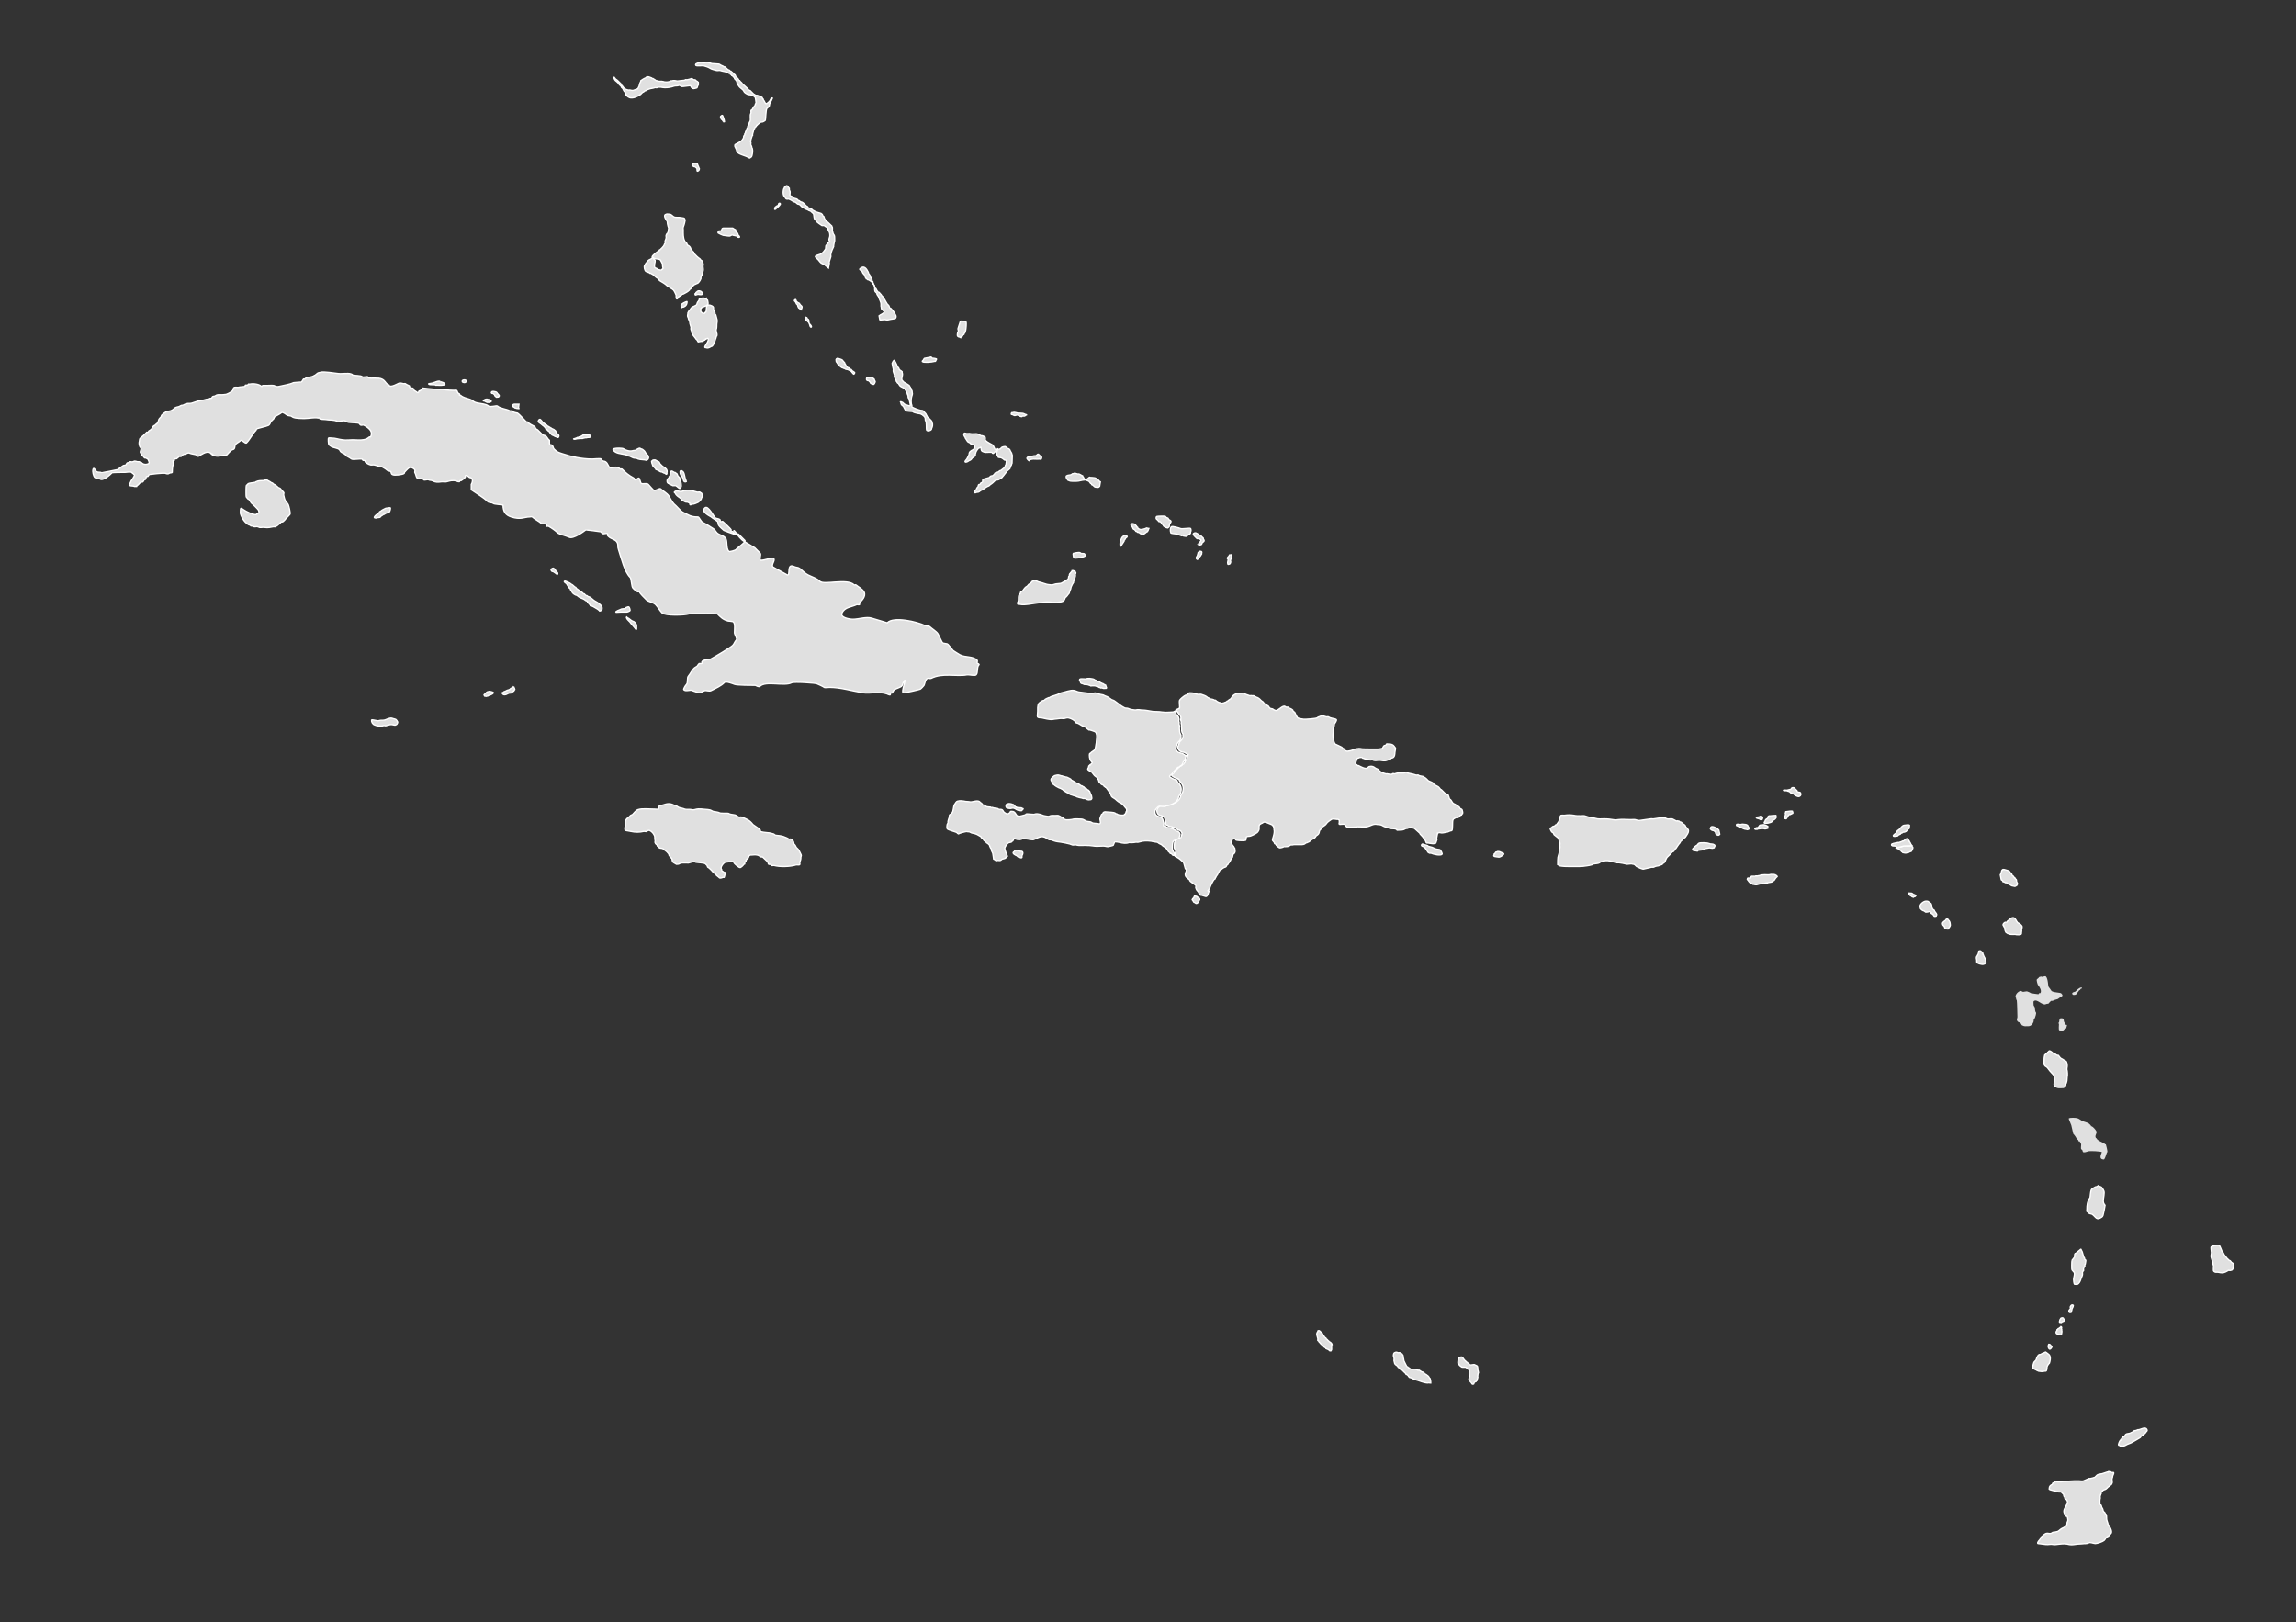 <?xml version="1.0" encoding="utf-8"?>
<!-- Generator: Adobe Illustrator 27.0.1, SVG Export Plug-In . SVG Version: 6.00 Build 0)  -->
<svg version="1.1"
	 id="svg2" xmlns:svg="http://www.w3.org/2000/svg" xmlns:dc="http://purl.org/dc/elements/1.1/" xmlns:cc="http://creativecommons.org/ns#" xmlns:inkscape="http://www.inkscape.org/namespaces/inkscape" xmlns:rdf="http://www.w3.org/1999/02/22-rdf-syntax-ns#" xmlns:sodipodi="http://sodipodi.sourceforge.net/DTD/sodipodi-0.dtd" sodipodi:docname="BlankMap-Caribbean.svg"
	 xmlns="http://www.w3.org/2000/svg" xmlns:xlink="http://www.w3.org/1999/xlink" x="0px" y="0px" viewBox="0 0 895.9 632.9"
	 style="enable-background:new 0 0 895.9 632.9;" xml:space="preserve">
<rect x="0" y="0" width="895.9" height="632.9" fill="#333333" stroke="none"/>
<sodipodi:namedview  bordercolor="#666666" borderopacity="1" gridtolerance="10" guidetolerance="10" id="namedview41" inkscape:current-layer="svg2" inkscape:cx="658.55864" inkscape:cy="288.59595" inkscape:pageopacity="0" inkscape:pageshadow="2" inkscape:window-height="764" inkscape:window-maximized="0" inkscape:window-width="1123" inkscape:window-x="0" inkscape:window-y="0" inkscape:zoom="0.60811183" objecttolerance="10" pagecolor="#ffffff" showgrid="false">
	</sodipodi:namedview>
<path id="bs" style="fill:#E0E0E0;stroke:#FFFFFF;stroke-width:0.5;" d="M397.8,161.2c-0.8,0.2-1.7-0.6-2.6-0.2
	c-0.1,0.1-0.3-0.1-0.4,0c-0.1,0-0.3,0.6-0.2,0.7c0,0,0.1,0,0.2,0c0.3,0.1,0.6,0.2,0.9,0.4c0.4,0.2,1.2-0.4,1.5-0.1
	c0.1,0.1,1.3,0.7,1.5,0.6c0.1-0.1,0.1-0.1,0.2-0.2c0.2-0.2,0.7,0.1,1-0.1c0.1,0,0.4-0.3,0.5-0.4c0.1,0,0.1,0,0.2,0
	c0.1-0.1-0.6-0.2-0.6-0.3c-0.1-0.1-0.2,0-0.3-0.1C399.3,161.3,399,161.2,397.8,161.2L397.8,161.2z M392.5,181.3
	c-0.3,0.3-0.3,0.8-0.5,1.1c0,0-1.3,1-1.4,1.1c-0.2,0.1-0.4,0.1-0.6,0.2c-0.1,0.1-0.2,0.3-0.4,0.4c-0.4,0.2-0.8,0.2-1.2,0.4
	c-0.3,0.1-0.3,0.5-0.5,0.6c-0.2,0.1-0.3,0.3-0.4,0.4c-0.3,0.2-0.8,0.1-1,0.3c-0.3,0.2-0.4,0.6-0.8,0.6c-0.3,0.1-2,0.5-2.2,0.7
	c-0.2,0.2,0.1,1-0.3,1.1c-0.1,0-0.6,0.3-0.6,0.4c0,0,0,0.1,0,0.2c-0.2,0.4-0.9-0.1-0.9,0.9c0,0.3-0.2,0.2-0.3,0.4
	c-0.3,0.3-0.4,0.8-0.6,1.1c-0.2,0.2-0.4,0.2-0.5,0.4c0,0.1,0,0.6,0,0.6c0.2,0.2,0.4,0,0.7-0.1c0.3-0.1,0.7,0,1-0.2
	c0.2-0.1,0.4-0.3,0.5-0.4c0.3-0.2,0.8-0.4,1.1-0.5c0.2-0.1,0.3-0.4,0.4-0.4c0.4-0.2,0.7-0.5,1.1-0.7c0.2-0.1,0.5-0.2,0.7-0.3
	c0.3-0.1,0.4-0.4,0.6-0.5c0.8-0.5,1.3-1,1.9-1.6c0.2-0.2,1.2-0.2,1.5-0.4c0.4-0.3,0.8-0.6,1.2-0.8c0.1-0.1,0.1-0.2,0.2-0.3
	c0.6-0.6,1.1-1.5,1.7-2c0.1-0.1,0-0.3,0.1-0.4c0,0,0.1,0,0.2,0c0.2-0.1,0.6-0.6,0.9-0.8c0.1-0.1,0.3-1.1,0.4-1.1
	c0.2-0.2,0.2-0.7,0.4-1c0-0.1,0.1-3,0.1-3c-0.1-0.2-0.3-1.2-0.4-1.2c-0.3-0.3-0.4-0.7-0.6-1.1c-0.3-0.4-0.9-0.4-1.1-0.6
	c0,0,0-0.1,0-0.2c0,0-0.1,0-0.2,0c0,0-0.2-0.2-0.3-0.3c-0.2-0.2-1.4,0.1-1.6,0.3c-0.2,0.2-0.3,0.4-0.5,0.6c-0.1,0.1-0.3-0.1-0.4,0
	c-0.3,0.3-1.1,0.3-1.6,0.1c-0.2-0.1-0.7-1.5-0.8-1.6c-1-0.6-2.2-1.1-3-1.9c-0.2-0.2,0.2-1.2-0.3-1.4c-0.3-0.1-0.6-0.3-0.9-0.4
	c-0.1,0-0.3,0.1-0.4,0c-0.4-0.2-1-0.4-1.5-0.7c-0.4-0.2-2.2,0.1-2.7-0.1c-0.5-0.2-1.3,0.1-1.8-0.1c-0.1,0-0.5-0.2-0.6-0.1
	c-0.5,0.5,0,1.3,0.3,1.6c0,0,0,0.3,0.1,0.4c0.4,0.4,0.6,1.1,1.1,1.5c0.1,0.1,0.4,0.1,0.5,0.2c0.3,0.1,0.4,0.5,0.7,0.6
	c0.4,0.1,0.9,0.2,1.1,0.4c0.2,0.2,0.3,0.8,0.2,1.1c-0.3,0.7-1.2,0.8-1.8,1.4c-0.4,0.4-0.3,0.9-0.4,1.2c-0.2,0.4-0.8,1.8-1.1,2
	c0,0-0.6,0.6-0.4,0.8c0.3,0.3,1.1-0.1,1.4-0.4c0.2-0.1,0.6-0.2,0.8-0.4c0.4-0.3,0.4-0.6,0.7-0.8c0.6-0.4,0.8-0.4,1.1-1.1
	c0.1-0.1-0.1-0.4,0-0.5c0.1-0.1,0.2-0.4,0.2-0.5c0-0.3,0.7-1.3,1-1.6c0.1-0.1,0.3-0.1,0.4-0.1c0.1,0,0.5-0.4,0.6-0.3
	c0.1,0.1-0.2,1.2,0.5,1.6c0.4,0.2,0.9,0.4,1.3,0.4c0.3,0,2.3-0.1,2.4,0c0.1,0.1,0.3,0.5,0.6,0.4c0.4-0.2,1.7-1.9,1.7-1.9
	c0.1,0-0.1,1-0.2,1.1c-0.5,0.5,0,1.7,0.4,2.1c0,0,0,0.1,0,0.2c0.1,0.1,1.1,0.1,1.1,0.2c0.1,0.1,0.4,0.1,0.5,0.2
	c0.3,0.2,0.7,0.5,0.9,0.7c0,0,0.1,0,0.2,0c0.2,0.1,0.4,0.1,0.5,0.2C392.7,179.8,392.7,180.5,392.5,181.3L392.5,181.3z M405.6,179.1
	c-0.8,0.1-1.6,0-2.4,0c-0.3,0-1.5,0.2-1.6,0.4c0,0.1,0.1,0.2,0,0.3c-0.1,0.1-1-0.8-0.9-1.1c0.1-0.2,0.3-0.3,0.4-0.4
	c0.1-0.1,0.5,0,0.6,0c0.5-0.1,1-0.3,1.5-0.4c0.5-0.2,0.9,0.1,1.3-0.3c0.1-0.1,0.4-0.5,0.7-0.4c0.3,0.2,0.5,0.6,0.8,0.8
	c0.1,0.1,0.4,0.1,0.4,0.2c0.2,0.2-0.1,1-0.2,1C406.3,179.1,406.1,179.1,405.6,179.1L405.6,179.1z M428.5,187.2
	c-0.1-0.3-0.5-0.2-0.6-0.3c-0.1,0,0-0.1-0.1-0.2c-0.5-0.4-1.3-0.3-1.9-0.4c-0.1,0-0.3,0-0.4,0c-0.1,0-0.3-0.2-0.4-0.1
	c-0.5,0.3-0.7,0.8-1.4,0.8c-1,0-0.7-0.9-1.3-1.2c-0.1,0,0-0.1,0-0.2c0,0-0.1,0-0.2,0c-0.3-0.3-0.7-0.4-1-0.6c-0.2-0.2-0.5,0-0.8-0.1
	c-0.5-0.1-1.1-0.5-1.5-0.1c-0.1,0.1-0.3-0.1-0.4,0c-0.2,0.2-0.6,0.5-1,0.5c-0.1,0-1.3,0.2-1.3,0.3c-0.4,0.4-0.1,1,0.2,1.3
	c0.1,0.1,0.1,0.3,0.2,0.4c0.3,0.1,0.6,0.3,1,0.4c0.3,0.1,2.9,0.1,3.2,0c0.2-0.1,2.8-0.6,3-0.4c0.1,0.1,0.6,0.3,0.9,0.4
	c0.4,0.1,0.6,0.7,0.8,0.9c0,0,0.3,0.1,0.3,0.1c0.1,0.1,0.1,0.4,0.3,0.5c0,0,0.1,0,0.2,0c0.3,0.3,0.6,0.5,0.9,0.8
	c0.1,0.1,0.6,0.1,0.7,0.1c0.2,0,0.6,0.1,0.8,0c0.1,0,0.4-0.4,0.4-0.4c0,0,0.3-1.6,0.3-1.7C429,187.8,429.2,188,428.5,187.2
	L428.5,187.2z M419.2,217.7c-0.4-0.1-0.3-0.6-0.4-0.9c-0.1-0.2-0.1-0.8,0-0.9c0.3-0.1,2.1-0.5,2.6-0.3c0.1,0.1,0.3,0.2,0.4,0.3
	c0.7,0.2,1.6-0.3,1.6,0.9c0,0.4-1.1,0.5-1.4,0.6c-0.2,0.1-0.6,0.2-0.8,0.2C420.6,217.6,420.2,217.8,419.2,217.7L419.2,217.7z
	 M417.8,223.4c-0.1,0.3-0.5,0.4-0.5,0.7c-0.1,0.1,0,0.3,0,0.4c-0.1,0.3-0.2,0.2-0.3,0.4c-0.1,0.4,0,0.8-0.3,1.1
	c-0.1,0.2-2.4,1.5-2.7,1.6c-0.4,0.1-1.4,0.1-1.9,0.2c-0.7,0.1-1.3,0.5-2,0.4c-0.6-0.1-1.3-0.1-1.9-0.3c-0.4-0.1-2.4-0.8-2.7-0.8
	c-0.3,0-1.7-0.9-2.1-0.5c-0.1,0.1-0.7,0.2-0.8,0.3c-0.1,0.1,0,0.2-0.1,0.3c-0.3,0.3-0.3,0.2-0.4,0.4c-0.1,0.1-0.6,0.3-0.7,0.4
	c-0.2,0.2-0.3,0.4-0.5,0.6c-0.2,0.2-0.4,0.3-0.6,0.4c-0.5,0.4-0.8,0.9-1.1,1.3c-0.1,0.3-0.9,0.6-1,0.8c0,0.1,0,0.2,0,0.3
	c-0.1,0.3-0.6,0.5-0.7,1c-0.2,0.6,0,1.8-0.2,2.2c-0.1,0.4-0.4,0.5-0.2,0.9c0,0.1,0,0.1,0,0.2c0.2,0.2,0.6,0,0.9,0.1
	c2,0.4,4.5-0.3,6.5-0.5c1.6-0.2,3.7-0.6,5.3-0.4c1,0.2,4.2,0.2,5.1-0.4c0.5-0.3,0.6-1.1,0.8-1.4c0.1-0.1,0.4-0.2,0.4-0.3
	c0.1,0,0.8-1.1,1-1.2c0.3-0.4,0.2-1,0.5-1.4c0.3-0.4,0.2-0.9,0.4-1.3c0.1-0.3,0.7-1.5,0.9-1.7c0,0,0-0.2,0-0.3
	c0.4-0.8,0.5-1.4,0.7-2.1c0.1-0.2-0.1-0.6,0-0.8c0.1-0.2,0.2-0.3,0.2-0.5c0-0.1-0.1-0.2-0.2-0.3c-0.1-0.1,0-0.3-0.1-0.4
	c0,0-0.2,0-0.3,0c0,0-0.7-0.3-0.9-0.2C418.4,222.8,418.3,222.9,417.8,223.4L417.8,223.4z M361.6,167.9c-0.3-0.9,0.1-3.2-0.5-3.8
	c-0.1-0.1,0-0.9-0.2-1.2c-0.2-0.5-0.8-0.8-1.1-1.1c0,0-0.4-0.1-0.5-0.3c0,0-2.6-0.3-3.2-0.9c-0.1-0.1-2.4-0.1-2.7-0.4
	c-0.2-0.2-0.9-1.7-1-1.8c-0.1-0.1-0.2,0-0.3-0.1c-0.1-0.1-0.3-0.4-0.4-0.5c-0.2-0.2-0.1-0.7-0.3-0.9c-0.4-0.4,0.7,0,0.8,0.1
	c0.3,0.2,0.6,0.7,1,0.8c0.3,0.1,2,0.7,2,0.6c0-0.9-0.2-1.5-0.4-2.3c-0.1-0.2,0-0.4-0.1-0.5c-0.1-0.1-0.2-0.2-0.3-0.4
	c-0.1-0.3,0-0.8-0.1-1.1c0,0-0.1,0-0.1,0c0,0-0.1-0.1-0.1-0.1c0-0.1,0-0.2,0-0.3c-0.4-0.6-0.4-1.1-0.8-1.5c-0.2-0.2,0-0.3-0.3-0.5
	c-0.5-0.5-1.4-0.7-1.8-1.1c-0.2-0.2-0.4-0.6-0.6-0.9c-0.1-0.1-0.5-0.3-0.5-0.4c-0.1-0.3-0.2-0.4-0.4-0.6c0-0.1,0-0.3,0-0.4
	c-0.1-0.1-0.2-0.2-0.3-0.3c-0.1-0.3-0.3-0.7-0.4-1c-0.1-0.2,0.1-0.5,0-0.7c-0.1-0.4-0.3-0.9-0.4-1.2c-0.2-0.3,0.1-1-0.1-1.3
	c-0.1-0.3-0.4-1.8-0.4-2c0.2-0.5,0.4-0.9,0.7-1.2c0.2-0.2,1,1.4,1.1,1.7c0.1,0.6,0.6,1,0.9,1.5c0.2,0.3-0.2,0.3,0.2,0.5
	c0.4,0.3,0.7,0.4,1,0.7c0.1,0.1,0,0.3,0,0.4c0.4,0.8-0.1,1.5-0.1,2.2c0,0.1-0.1,0.6,0,0.6c0.3,0.3,0.6,0.9,1.1,1.1
	c0.4,0.2,1.4,0.8,1.8,1.1c0,0,0,0.1,0,0.2c0.1,0.2,0.3,0.2,0.4,0.4c0,0.1,0,0.5,0.1,0.5c0,0,0.1,0,0.2,0c0.1,0,0,0.1,0,0.2
	c0.1,0.3,0.3,0.7,0.4,0.9c0.1,0.1,0,0.2,0,0.3c0.3,1,0,1.1-0.2,2c-0.2,0.8-0.3,2.4,0.1,3.2c0.1,0.1-0.1,0.5,0,0.6
	c0.5,0.5,2.6,1.2,3.4,1.4c0.3,0.1,0.8,0,1,0.2c0.2,0.2,0.8,0.9,1.1,1.2c0.1,0.1,0,0.3,0.1,0.4c0.2,0.4,0-0.1,0.2,0.1
	c0,0,0.1,0.3,0.1,0.4c0.1,0.3,0.9,0.9,1.1,1.1c0.2,0.1,0.3,0.5,0.7,0.7c0.1,0,0.1,0.6,0.2,0.7c0.4,0.8,0.1,1.7-0.2,2.3
	c0,0.1,0,0.3-0.1,0.4C363.2,167.9,362.2,168.4,361.6,167.9L361.6,167.9z M363.2,139.3c-0.4,0.2-2.3,0.4-2.5,0.5
	c-0.2,0.2-0.4,0.6-0.5,0.8c-0.1,0.1-0.5,0.3-0.3,0.5c0.5,0.5,3.9,0.2,4.8-0.1c0,0,0.2,0,0.3,0c0.2-0.2,0.2-0.6,0.4-0.7
	c0.5-0.5-1.6-0.5-1.7-0.6C363.6,139.6,363.6,139.4,363.2,139.3z M333.1,146c-0.4-0.3-0.7-0.9-1.1-1.2c-0.3-0.2-0.5-0.2-0.8-0.4
	c-0.4-0.3-0.9-0.2-1.4-0.4c-0.1,0-0.3-0.3-0.4-0.3c-0.3-0.1-0.1,0.2-0.4-0.1c-0.1-0.1-0.5-0.1-0.7-0.3c-0.3-0.2-0.4-0.4-0.7-0.5
	c-0.4-0.2-1-1.4-1.3-1.7c0,0-0.1-0.7-0.1-0.8c0-0.3,0.7-0.6,0.8-0.5c0.6,0.3,1.1,0.3,1.6,0.6c0,0,0.9,1.1,1,1.1c0.1,0.1,0,0.4,0,0.4
	c0,0,0.1,0,0.1,0c0,0,0.1,0.1,0.1,0.1c0.2,0.4,0.6,1.2,1,1.4c0.1,0.1,0.4,0,0.5,0.2c0.1,0.1,0.3,0.4,0.5,0.5c0.1,0,0.2,0,0.3,0
	c0.1,0.1,0.4,0.5,0.5,0.6c0.3,0.2,0.7,0.4,0.9,0.6C333.5,145.5,333.5,145.9,333.1,146L333.1,146z M341.1,147.9
	c-0.3-0.3-0.7-0.4-1-0.6c0,0-1.8,0.1-1.9,0.1c-0.1,0.1-0.1,0.6-0.1,0.7c0.2,0.6,0.6,0.3,0.9,0.5c0.1,0.1,0.4,0.4,0.5,0.5
	c0.1,0.1,0.1,0.4,0.2,0.4c0.2,0.2,0.5,0.3,0.6,0.4c0,0,0.6,0.1,0.6,0.1c0.3-0.2,0.2-0.3,0.4-0.5
	C341.8,148.6,341.3,148.9,341.1,147.9L341.1,147.9z M311.6,120.1c-0.2-0.3-0.3-0.7-0.4-1.1c-0.1-0.2-0.3-0.3-0.4-0.4
	c-0.2-0.5-0.4-0.9-0.8-1.2c-0.2-0.2,0.4-0.7,0.5-0.5c0.2,0.2,0.1,0.6,0.4,0.8c0.4,0.4,0.8,0.5,1.1,0.7c0.1,0.1,0,0.2,0.1,0.3
	c0.2,0.3,0.6,0.6,0.8,0.8c0.2,0.2-0.1,1-0.2,1.2c0,0.1-0.4,0.2-0.3,0.2c0.1,0,0.2,0,0.2,0C312.4,120.6,312.3,120.7,311.6,120.1z
	 M316.1,127.3c-0.1-0.5-0.3-1-0.5-1.4c0-0.1-0.7-0.7-0.8-0.8c-0.1,0-0.2-0.1-0.3-0.1c0,0,0-0.2,0-0.3c-0.1-0.1-0.7-1.3,0-0.9
	c0.1,0.1,0.4,0.1,0.4,0.2c0.1,0.1,0,0.2,0.1,0.3c0.1,0.1,0.4,0.3,0.5,0.4c0.2,0.2,0.1,1,0.2,1.3c0.1,0.3,0.4,0.6,0.6,0.8
	c0.3,0.3,0.4,0.8,0.3,0.8C316.5,127.7,316.3,127.7,316.1,127.3L316.1,127.3z M374.4,131.5c-0.4,0-0.6-0.2-0.8-0.4
	c-0.1-0.1,0-1.3,0.1-1.5c0-0.1,0.1-0.1,0.2-0.2c0.2-0.4-0.2-0.9-0.1-1.2c0.1-0.3,0.9-2.6,0.9-2.7c0.1-0.1,0.2-0.1,0.3-0.2
	c0.2-0.2,0.8,0.1,1,0.1c0.2,0,0.8,0,0.9,0.1c0.3,0.3,0,3.1-0.1,3.4c-0.1,0.2-0.3,1.1-0.4,1.1c-0.2,0.2,0-0.3-0.2,0.1
	c0,0.1,0,0.4-0.1,0.4c-0.1,0.1-0.4,0.2-0.4,0.3c-0.1,0.1-0.1,0.3-0.2,0.4c-0.2,0.2-0.5,0-0.6,0.2c-0.1,0.1,0.1,0.5,0,0.4
	S374.8,131.7,374.4,131.5L374.4,131.5z M349.3,124.3c-0.8,0.2-1.6,0.2-2.3,0.4c-0.4,0.1-0.9,0.2-1.2,0.1c-0.5-0.2-1.3,0-1.8,0
	c-0.1,0-0.6,0.1-0.7,0c0,0-0.3-1.6-0.3-1.6c0.3-0.3,2.3-1.1,2-1.6c-0.3-0.5-0.9-0.8-1.1-1.2c0-0.1,0-0.3,0-0.4
	c-0.3-0.6,0-1.2-0.2-1.9c-0.2-0.6-0.4-1.1-0.6-1.5c-0.1-0.1,0-0.2,0-0.4c-0.1-0.3-0.1,0-0.2-0.1c-0.1-0.1-0.1-0.4-0.1-0.4
	c0,0-0.6-0.7-0.6-0.8c0-0.1,0-0.3,0-0.4c-0.1-0.2-0.7-0.6-0.8-0.9c-0.2-0.3,0-2.2-0.2-2.3c-0.3-0.3-0.5-0.4-0.8-0.7c0,0,0-0.2,0-0.3
	c-0.1-0.1-0.2-0.2-0.4-0.4c-0.1-0.1-1-0.7-1.1-0.7c-0.1,0-0.2,0-0.3,0c-0.1,0-0.3-0.4-0.4-0.4c-0.1,0-0.1,0-0.2,0s0-0.1,0-0.2
	c0-0.1-0.2-0.2-0.3-0.3c-0.1-0.3-0.2-0.6-0.4-1c-0.1-0.3-0.5-0.5-0.6-0.7c-0.1-0.1,0-0.3-0.1-0.4c-0.1-0.2-0.2,0-0.2-0.2
	c0-0.3-1.2-0.7-0.9-1.1c1.6-1.6,2.6-0.1,3.3,1.3c0.1,0.2,0.1,0.5,0.2,0.6c0.2,0.2,0.4,0.5,0.6,0.9c0.1,0.1,0,0.4,0.1,0.5
	c0.1,0.1,0.2,0.1,0.4,0.4c0.2,0.3,0.1,1,0.3,1.2c0,0.1,0.1-0.1,0.2,0.1c0,0.1,0,0.2,0,0.3c0.3,0.3,0.5,1.6,0.8,2.1
	c0.1,0.1,0.3,0.2,0.4,0.3c0.1,0.1,0.3,0.6,0.4,0.8c0.1,0.1,0.6,0.7,0.7,0.7c0.1,0,0.2-0.1,0.2,0c0.3,0.5,0.3,0.4,0.7,0.8
	c0.1,0.1,0.2,0.4,0.3,0.5c0.2,0.2,0.4,0.3,0.5,0.5c0,0.1,0,0.2,0,0.3c0.1,0.2,0.4,0.4,0.5,0.5c0.3,0.5,0.7,1.3,1.1,1.9
	c0.1,0.2,0.5,0.4,0.6,0.6c0.1,0.2,0.4,1,0.5,1.1c0,0,0.2,0,0.3,0c0.6,0.6,1.3,1.5,1.8,2.5C349.8,123.3,349.7,124,349.3,124.3
	L349.3,124.3z M304,79.3c-0.3,0.2-0.2,0.6-0.4,0.9c-0.1,0.1-0.3,0-0.4,0.1c-0.4,0.4-0.9,0.4-0.9,1.1c0,0,0,0.2,0,0.3
	c0.2,0.2,0.7-0.5,0.9-0.6c0.3-0.2,1.5-1.4,1.3-1.6C304.2,79.1,304.4,79.5,304,79.3L304,79.3z M323.6,92.9c0.3-0.7,0.3-1.5,0-2.4
	c-0.1-0.2-0.3-0.3-0.4-0.6c-0.1-0.3,0-0.9-0.4-1.1c-0.4-0.2-0.9-0.5-1.1-0.7c-0.2-0.2-0.8,0-1-0.1c-0.6-0.4-1.8-1.2-2.2-1.7
	c-0.1-0.1-0.1-0.3-0.3-0.5c-0.1-0.1-0.3-0.2-0.4-0.4c-0.2-0.4-0.2-1.7-0.4-2c-0.3-0.3-0.8-0.7-1.1-1c-0.1-0.1-0.5-0.1-0.6-0.2
	c-0.2-0.2-0.9-0.5-1.2-0.6c-0.1,0-0.2,0-0.3,0c-0.2-0.2-0.4-0.4-0.5-0.5c-0.2-0.2-0.6-0.1-0.7-0.3c-0.3-0.3-0.5-0.5-0.9-0.9
	c-0.2-0.2-0.7-0.2-0.9-0.3c-0.2-0.1-0.5-0.5-0.7-0.6c-0.3-0.2-0.7-0.2-1-0.4c-0.2-0.2-1.3-0.8-1.6-0.9c-0.2-0.1-0.6,0-0.8,0
	c-0.5,0-0.6-0.5-0.9-0.9c-0.1-0.1-0.4-0.5-0.4-0.5c-0.3-0.8-0.2-1.8,0-2.6c0-0.1,0.2-0.1,0.2-0.2c0-0.1,0-0.4,0.2-0.5
	c0,0,0.1,0,0.2,0c0.1,0,0-0.1,0-0.2c0.1-0.1,0.3-0.2,0.4-0.3c0.5-0.3,0.8,0.5,1,0.8c0,0.1,0.1,0,0.2,0.1c0.1,0.2-0.1,0.4,0,0.6
	c0.1,0.3,0.2,0.5,0.3,0.8c0.1,0.3-0.2,1.3,0,1.5c0.2,0.2,1.2,0.5,1.3,0.7c0,0,0,0.1,0,0.2c0.1,0.2,1,0.3,1.2,0.4
	c0.3,0.1,0.5,0.4,0.7,0.6c0.3,0.3,0.1-0.1,0.4,0.1c0,0,0.3,0.3,0.4,0.4c0.2,0.1,0.5,0.1,0.7,0.2c0.5,0.2,1.3,1.2,1.7,1.5
	c0.1,0.1,0.5,0.2,0.5,0.3c0,0.1,0.2,0.4,0.3,0.4c0.4,0.2,0.8,0.3,1.2,0.5c0.4,0.2-0.1,0,0.1,0.2c0.1,0.1,1.6,0.9,1.7,0.9
	c0.1,0,1.8,0.6,1.9,0.6c0.1,0.1,0.4,0.3,0.5,0.4c0.1,0.1,0.1,0.5,0.3,0.6c0,0,0.2,0.1,0.3,0.2c0.1,0.2,0.1,0.5,0.2,0.7
	c0.2,0.4,0.5,0.8,0.8,1.1c0,0,0.1,0.3,0.1,0.3c0.1,0,0.4,0,0.4,0.1c0.5,0.5,1.1,1,1.6,1.5c0,0,0,0.1,0,0.2c0.5,0.5,0,1.2,0.3,1.9
	c0.1,0.3,0.1,0.5,0.2,0.8c0.1,0.3,0.4,0.6,0.5,0.8c0.1,0.1,0.1,1.9,0.1,2c-0.2,0.7-0.3,1.3-0.4,1.9c0,0.1,0,0.3,0,0.4
	c-0.4,0.8-0.9,1.9-1.1,3c-0.1,0.3,0.1,0.7,0,1c-0.2,0.7-0.4,1.2-0.6,1.9c-0.1,0.2,0.1,0.6,0,0.8c-0.1,0.3-0.4,1.5-0.4,1.6
	c0,0-0.8-0.7-1-0.8c-0.1-0.1-0.4-0.4-0.6-0.5c-0.3-0.2-0.8-0.3-1.1-0.5c-0.6-0.4-1.1-1.4-1.7-1.8c-0.1-0.1-0.8-0.7-0.6-0.9
	c0.6-0.6,1.6-0.5,2.4-1.1c0.5-0.3,1.2-1.2,1.5-1.7c0.2-0.3,0-1.3,0.3-1.5c0.4-0.4,0.5-0.8,0.9-1.1c0.1-0.1,0.5-0.3,0.5-0.4
	C323.4,93.8,323.4,93.5,323.6,92.9L323.6,92.9z M285.9,89c-1.1,0-2.3,0-3.4,0c-0.7,0-0.7,0.1-0.9,0.7c0,0.1,0,0.1,0,0.2
	c-0.4,0.4-1.1,0-1.3,0.4c0,0.1-0.2,0.5-0.1,0.6c0.1,0.1,1.8,0.9,1.9,0.9c0.3,0,2.4,0.4,2.7,0.3c0.3-0.1,0.7-0.5,1-0.4
	c0.4,0.2,1.7,0.3,1.9,0.5c0,0,0,0.2,0,0.3c0,0,0.7,0.2,0.8,0.1c0.3-0.3-0.3-0.7-0.4-0.8c-0.1-0.3-0.2-0.7-0.4-0.9
	c-0.2-0.2-0.4-0.2-0.5-0.4c-0.2-0.2,0-0.7-0.2-0.9C286.9,89.6,286.7,89.6,285.9,89z M273,113.5c-0.5-0.1-0.9,0.1-1.1,0.4
	c-0.1,0.1-0.4,0.2-0.4,0.4c-0.1,0.2,0.3-0.1-0.1,0.3c0,0-0.1,0-0.2,0s0,0.1,0,0.2c0,0.5,0.3,0.3,0.6,0.2c0.2-0.1,0.2,0,0.4-0.1
	c0.2-0.2,1.6,0.4,1.9-0.2C274.2,114.2,273.7,113.6,273,113.5L273,113.5z M266.7,119.8c-0.1-0.1-0.7,0.2-0.7,0.2
	c-0.1-0.1,0-0.5-0.1-0.5c-0.6-0.6,0.8-1.3,1.2-1.5c0,0,1-0.5,1-0.3C268.1,118.3,268,119.3,266.7,119.8L266.7,119.8z M274.4,116.2
	c-0.3,0.2-1.5,0.2-1.6,0.6c-0.1,0.3,0.1-0.1,0,0.3c-0.2,0.3-0.4,0.5-0.6,0.8c-0.2,0.3-0.2,0.7-0.4,1c-0.2,0.3-1.3,0.7-1.7,0.9
	c-0.3,0.2-0.5,0.5-0.7,0.8c-0.1,0.1-0.1,0.3-0.2,0.4c0,0-0.1,0-0.1,0c0,0,0,0.1,0,0.1c0,0.1-0.1,0-0.2,0.1c-0.1,0.1-0.4,0.7-0.5,0.9
	c0,0.1,0,0.2,0,0.3c-0.1,0.4-0.2,0.9,0,1.3c0,0.1,0.1,0.2,0.2,0.3c0,0.1,0,0.2,0,0.3c0.1,0.3,0.2,0.6,0.4,0.9
	c0.1,0.3,0.2,0.7,0.2,1.1c0,0.1,0.1,0.2,0.1,0.3c0.1,0.4,0.2,0.7,0.3,1c0.1,0.3-0.1,0.6,0,0.9c0,0.2,0.1,0.3,0.2,0.5
	c0.1,0.2,0,0.4,0,0.6c0.1,0.2,0.3,0.4,0.4,0.6c0.1,0.3,0.2,0.6,0.4,0.8c0.1,0.2,0.4,0.4,0.5,0.6c0.1,0.1,0.1,0.3,0.2,0.3
	c0,0,0.1,0,0.1,0c0.1,0.1,0,0.2,0.1,0.3c0.2,0.2,0.4,0.4,0.6,0.6c0,0,0.2,0.5,0.3,0.6c0,0,1.1-0.2,1.2-0.2l0.4,0
	c0.4-0.1,0.6-0.3,0.8-0.5c0,0,0.1,0,0.2,0c0.1-0.1,0.1-0.2,0.2-0.3c0.1,0,0.1,0,0.2,0c0,0,0-0.1,0-0.2c0,0,0.2,0,0.3,0
	c0,0,0.4-0.3,0.5-0.2c0.9,0.9-1.6,3.1-1.1,3.6c0.1,0.1,0.4,0,0.5,0.1c0.9,0.3,1.4-0.3,2.1-0.6c0.1,0,0.1,0,0.2,0s0-0.1,0-0.2
	c0.1-0.1,0.4-0.1,0.4-0.3c0.1-0.3,0.1-0.3,0.3-0.5c0-0.1,0-0.3,0-0.4c0.1-0.1,0.2-0.2,0.3-0.4c0.2-0.4,0.3-1.2,0.5-1.4
	c0.1-0.1,0-0.3,0-0.4c0.1-0.2,0.1-0.2,0.3-0.4c0,0,0.1-0.4,0.1-0.4c0.1-0.3-0.5-1.7-0.3-2.2c0.2-0.4,0.2-1.3,0.2-1.9
	c0-0.6,0.3-1.3,0.1-1.9c-0.2-0.6-0.3-1.3-0.5-1.9c0-0.1-0.2-0.1-0.3-0.3c-0.2-0.4,0.1-0.1,0-0.4c-0.1-0.4-0.3-0.8-0.5-1.1
	c-0.2-0.3,0-1.2-0.2-1.3c-0.4-0.4-1.7-1.1-2.5-0.3c-0.2,0.2-0.1,2.1-0.4,2.4c-0.1,0.1-0.1,0-0.3,0.1c-0.1,0,0,0.2-0.1,0.3
	c0,0.1-0.1,0-0.2,0c-0.3,0.3-0.6,0.1-0.8-0.2c-0.1-0.1-0.4-0.1-0.5-0.4c-0.1-0.1,0-0.6,0-0.7c0-0.1-0.1-0.6,0-0.6
	c0.7-0.7,2.4-0.8,2.8-1.7c0.1-0.2-0.2-1.5-0.2-1.5c-0.1-0.1-0.6-0.4-0.6-0.5C275.4,116.7,274.7,116.3,274.4,116.2L274.4,116.2z
	 M272.3,110.5c-0.5,0.1-1,0.5-1.6,0.7c-0.3,0.1,0,0.1-0.1,0.2c-0.2,0.2-0.6,0.4-0.8,0.7c-0.1,0.2-0.2,0.6-0.4,0.7
	c-0.1,0.1-0.2,0-0.3,0.1c0,0-0.1,0.2-0.1,0.3c-0.6,0.6-1.3,1-2.3,1.5c-0.2,0.1-0.6,0.1-0.7,0.3c-0.1,0.1-0.1,0.2-0.3,0.3
	c-0.2,0.1-0.9,0.5-1.1,0.7c-0.2,0.2-0.1,0.5-0.3,0.6c0,0-0.3,0-0.3,0c-0.3-0.3-0.1-1.1-0.2-1.5c-0.1-0.3-0.7-1.6-1-1.9
	c-0.7-0.7-1.4-0.8-1.9-1.4c-0.1-0.1-0.5-0.1-0.6-0.3c-0.9-0.9-1.8-1.3-2.9-2c-0.3-0.2-0.3-0.6-0.6-0.8c-0.6-0.3-1.3-0.9-1.8-1.4
	c-0.2-0.2-1-0.6-1.2-0.7c-0.1,0-0.2,0.1-0.3,0c0,0-0.1-0.2-0.2-0.3c-0.3-0.2-0.1,0.1-0.3,0c-0.3-0.2-1-0.3-1.1-0.5
	c-0.3-0.3-0.7-1.6-0.4-2.2c0.1-0.2,0.5-0.9,0.6-1c0.2-0.1,0.2,0,0.3-0.1c0,0,0-0.1,0-0.2c0.2-0.2,0.4-0.5,0.6-0.7
	c0.3-0.3,0.9-0.4,1.2-0.7c0,0,0.6-0.6,0.8-0.4c0.1,0.1,0,0.6,0.1,0.7c0.2,0.2,0.4,0.3,0.6,0.4c0.1,0.1-0.7,2.3-0.1,2.9
	c0.1,0.1,0.4,0.1,0.6,0.2c0,0,0.3,0.3,0.4,0.4c0.2,0.1,1.2,0.3,1.4,0.3c0.2-0.1,0.3-0.3,0.4-0.4c0.1,0,0.1,0,0.2,0
	c0.1-0.1,0.1-0.7,0-0.8c-0.2-0.4,0.1-0.9-0.1-1.2c-0.2-0.3-0.7-1.6-1-1.7c-0.8-0.4-2.7-0.2-3-0.9c-0.2-0.4,0.6-1,0.8-1.2
	c0.6-0.6,1.3-1,1.7-1.3c0,0,0.1,0,0.2,0c0,0,0.1-0.3,0.1-0.4c0.1-0.1,0.2,0,0.3-0.1c0.2-0.1,1.4-1.4,1.5-1.7
	c0.1-0.3,0.2-0.6,0.4-0.8c0.2-0.2-0.1-0.7,0-0.9c0.2-0.4,0.3-0.7,0.4-1.1c0.1-0.3-0.1-0.9,0-1.1c0.1-0.2,0.2-0.4,0.3-0.6
	c0.1-0.1,0.3-0.2,0.4-0.4c0-0.1,0.3-1.7,0.3-1.8c-0.2-0.5-0.3-0.9-0.4-1.4c-0.1-0.2-0.1-1.3-0.2-1.3c-0.2-0.2-1.4-1.9-0.8-2.5
	c0.1-0.1,0.3-0.1,0.4-0.2c0.2-0.2,1.2,0,1.4,0c0.6,0,1.1,0.7,1.6,1c0.8,0.4,1.9,0.1,2.8,0.3c0.4,0.1,1,0.2,1.2,0.2
	c0.1,0,0.1,0.1,0.2,0.2c0.5,1,0.1,0.6,0.1,1.4c0,0.2-0.5,1.8-0.6,2c-0.1,0.2,0,0.8,0,1c0,1.6-0.1,3,0.6,4.4c0.2,0.3,0.6,0.4,0.7,0.7
	c0.1,0.3,0.3,0.7,0.5,1c0,0,0.1,0,0.2,0c0.2,0.1,0.4,0.3,0.5,0.4c0.3,0.2,0.5,1.1,0.6,1.2c0.1,0.1,0.2,0,0.3,0.2
	c0.1,0.4,0.4,0.6,0.7,0.8c0,0,0,0.2,0,0.3c0,0.1,0.2,0.3,0.3,0.4c0.3,0.4,1.6,1.6,2,1.8c0.2,0.1,0.4,0.5,0.5,0.6
	c0.2,0.1,0.4,0.2,0.5,0.3c0.1,0.1,0.3,1,0.4,1.2c0.1,0.2-0.1,0.6-0.1,0.9c0,0.5,0.2,1.1,0.1,1.6c-0.2,0.7-0.4,2-0.8,2.4
	c-0.2,0.2,0,0.9-0.2,1.1C273.4,109,273,109.9,272.3,110.5L272.3,110.5z M272.2,66.8c0.4,0.3-0.2-0.2-0.2-0.3c-0.1-0.1,0-0.4,0-0.6
	c0-0.1-0.1-0.2-0.2-0.3c0,0,0-0.1,0-0.1c0,0-0.1,0-0.1,0c-0.1-0.1-0.2-0.2-0.3-0.3c-0.1-0.1-0.9-0.2-0.9-0.3
	c-0.1-0.1-0.2-0.3-0.3-0.4c-0.1-0.1,0,0.1-0.1,0c-0.2-0.3,0.6-0.7,0.9-0.7c0.4,0,0.8,0,1.1,0.1c0.1,0.1,0.2,0.5,0.2,0.6
	c0.1,0.2,0.2,0.4,0.3,0.6c0,0,0,0.2,0,0.2c0.1,0.1,0.4,0.5,0.3,0.7c-0.1,0.1-0.1,0.2-0.1,0.3C272.6,66.6,272.5,66.7,272.2,66.8z
	 M291.8,61.3c-1-0.6-3.7-1.1-4.2-2.1c-0.2-0.3-0.2-0.7-0.3-1.1c0-0.2-0.1,0-0.2-0.1c-0.1-0.1,0-0.5-0.1-0.6c-0.2-0.2,0,0.3-0.2-0.1
	c-0.1-0.1-0.1-0.8,0-0.9c0.1-0.1,1.8-0.9,2-1.1c0.6-0.3,1.2-1.1,1.4-1.8c0-0.1-0.1-0.2,0-0.4c0-0.1,0.3-0.4,0.4-0.5
	c0-0.1,0-0.2,0-0.4c0.1-0.2,0.2-0.3,0.3-0.4c0,0,0-0.2,0-0.3c0.3-0.5,0.6-1.7,0.9-1.9c0.1-0.1-0.1-0.2,0-0.4
	c0.1-0.1,0.3-0.3,0.4-0.5c0.1-0.3,0.1-0.6,0.2-0.9c0.1-0.2,0.2-0.4,0.3-0.5c0.3-0.9-0.2-2.2,0.3-3.1c0.2-0.3-0.1-0.9,0.1-1.2
	c0-0.1,0.2,0,0.3-0.1c0.3-0.6,0.8-1.4,1.3-1.9c0.1-0.1,0-0.3,0-0.4c0.2-0.3,0.3-0.2,0.3-0.6c0-0.3-0.2-2-0.4-2.1
	c-0.4-0.4-0.9-0.7-1.6-0.9c-0.4-0.1-0.9,0-1.3-0.2c-0.5-0.2-0.8-0.5-1.1-0.7c-0.2-0.1-0.4-0.7-0.6-0.9c-0.9-0.9-1.3-0.9-1.9-1.9
	c-0.1-0.2-0.3-0.3-0.4-0.5c-0.1-0.3-0.1-0.7-0.2-1c-0.1-0.3-0.7-0.9-0.9-1.1c-0.1-0.2,0-0.5-0.2-0.6c0,0-0.1,0-0.2,0
	c-0.1-0.1-0.2-0.4-0.4-0.5c-0.1-0.1-0.2,0-0.3-0.1c-0.1-0.2-0.1-0.3-0.2-0.4c0,0-0.3-0.1-0.3-0.1c0,0-0.1-0.2-0.1-0.3
	c-0.1-0.1-0.4,0-0.5-0.1c-0.7-0.7-2.3-0.7-3.4-1.1c-0.4-0.1-1,0.1-1.4,0c-1-0.3-1.8-0.4-2.6-0.9c-0.8-0.5-1.4-0.6-2.3-0.9
	c-0.7-0.2-2.8,0.2-3.2-0.2c-0.2-0.2,0-0.6,0.3-0.7c0.6-0.3,1.6-0.5,2.6-0.3c0.4,0.1,1.2-0.2,1.7-0.1c0.6,0.1,1.1,0.2,1.7,0.4
	c0.5,0.1,2.8,0.1,3,0.3c0.4,0.4,1.4,0.6,1.8,1c0,0,0.2,0,0.3,0c0.3,0.3,0.8,0.7,1.2,1.1c0,0,0.4,0.1,0.4,0.1
	c0.2,0.1,0.3,0.3,0.4,0.4c0.1,0.1,0.2,0,0.4,0.1c0.1,0,1,1,1.1,1.1c0,0.1,0,0.1,0,0.2c0.1,0,0.2-0.1,0.3,0c0.1,0.1,0.2,0.2,0.3,0.4
	c0,0,0,0.3,0.1,0.4c0.2,0.2,0.9,0.7,1.1,1.1c0,0.1,0,0.1,0,0.2c0.1,0.2,0.2,0.1,0.4,0.2c0,0,0.3,0.5,0.4,0.5
	c0.4,0.4,0.5,0.4,0.8,0.9c0,0,1.9,1.7,2.1,1.9c0,0,0,0.1,0,0.2c0.1,0.1,0.8,0.5,0.9,0.5c0.3,0.3,0.8,0.8,1.1,1.1
	c0.3,0.3,0.7,0.4,0.9,0.6c0.1,0.1,0.7,0.1,0.8,0.1c0.1,0,1.7,0.7,1.8,0.8c0.1,0.1,0.1,0.4,0.2,0.5c0.2,0.4,0-0.1,0.2,0.1
	c0.1,0.1,0,0.3,0.1,0.4c0.4,0.4,0.5,1,0.9,1.4c0.3,0.3,1.4-0.8,1.6-1.1c0.2-0.2,0.3-0.7,0.4-0.8c0.1,0,0.5-0.4,0.6-0.3
	c0.1,0.1-0.3,0.6-0.3,0.8c0,0-0.5,1-0.6,1.1c-0.3,0.5-0.2,1-0.4,1.4c-0.2,0.4-0.7,0.5-0.9,0.9c-0.4,0.8-0.4,4.3-0.6,4.6
	c-0.1,0.1-0.7,0.5-1.1,0.6c-0.2,0.1-0.5-0.1-0.7,0.1c-0.4,0.3-0.4,0.4-0.8,0.6c-0.2,0.1-0.5,0.5-0.6,0.6c-0.1,0-0.1,0-0.2,0
	c0,0-0.1,0.3-0.1,0.4c-0.1,0.2-0.4,0.2-0.5,0.4c-0.1,0.1,0,0.3-0.1,0.4c0,0-0.2,0.1-0.3,0.3c-0.2,0.7-0.3,1.1-0.5,1.8
	c-0.1,0.2,0,0.4,0,0.6c0,0.1-0.1,0.1-0.2,0.2c-0.2,0.4-0.2,0.8-0.4,1.2c-0.1,0.2-0.1,0.7-0.2,0.9c-0.1,0.2,0,0.3,0.1,0.4
	c0.1,0.3-0.1,0.7,0,1c0.2,0.3,0.4,0.8,0.4,1.1c0,0.4,0.1,0.1,0.2,0.4c0.2,0.8,0,2.7-0.4,3.2C292.5,61.5,292.9,62,291.8,61.3
	L291.8,61.3z M282.2,47.3c-0.2-0.1-0.2-0.3-0.3-0.5c-0.1-0.2-0.3-0.1-0.4-0.2c-0.1-0.1-0.5-1-0.3-1.2c0.1-0.1,0.6-0.5,0.7-0.4
	c0.2,0.2,0.9,2.4,0.8,2.5C282.8,47.5,282.4,47.7,282.2,47.3L282.2,47.3z M270,30.6c-0.6,0.2-1.2,0.4-1.8,0.5c-0.2,0.1-0.6-0.1-0.8,0
	c-0.1,0.1-0.1,0.1-0.2,0.2c0,0-2.7,0.3-2.9,0.3c-0.4-0.1-1.6-0.3-2-0.1c-0.1,0.1-0.6,0-0.7,0.1c-0.5,0.5-2.2,0.5-2.9,0.2
	c-0.4-0.2-1.6,0.1-2.2-0.3c-0.1-0.1-0.3,0.1-0.4,0c-0.3-0.2-0.8-0.6-1.2-0.8c-0.1-0.2-0.4,0-0.5-0.1c-0.1,0,0-0.1-0.1-0.2
	c-0.1-0.1-1-0.3-1.1-0.4c-0.2-0.1-0.8,0-1,0.1c-0.1,0.1-0.1,0.2-0.3,0.3c-0.4,0.1-1.7,0.9-1.9,1.1c-0.1,0.1,0.1,0.4,0,0.4
	c-0.6,0.6-0.4,1.7-0.9,2.2c-0.1,0.1-0.1,0.4-0.2,0.5c0,0-1.3,0.5-1.6,0.6c-0.3,0.2-1.3,0-1.6-0.1c-0.2,0-0.5,0.1-0.7,0
	c-0.9-0.2-1.6-0.6-2-1.4c-0.1-0.1-0.3-0.2-0.4-0.4c-0.1-0.3-0.1-0.5-0.4-0.7c-0.6-0.6-1.2-1.3-1.9-1.7c-0.2-0.1-0.3-0.4-0.4-0.5
	c0,0-0.5-0.3-0.3-0.3c0,0,0,0.4,0,0.4c0.1,0.3,0.3,0.7,0.5,0.9c0.3,0.3,0.8,0.6,1.2,1.1c0.1,0.1,0.3,0.5,0.4,0.6
	c0.1,0.1,0.4,0.3,0.5,0.4c0.2,0.2,0.2,0.5,0.4,0.7c0.1,0.1,0.4,0.3,0.4,0.4c0,0.1,0.6,1.1,0.6,1.1c0,0,0.3,0.2,0.3,0.2
	c0.1,0.3,0.2,0.6,0.4,0.9c0.1,0.1-0.3,0.1,0,0.3c0.1,0,0.2,0,0.3,0c0.1,0,0,0.4,0.1,0.4c0.2,0.2,0.7,0.5,1,0.6
	c1.1,0.4,3.1-0.4,3.7-1c0.1-0.1,0.4-0.1,0.5-0.2c0.4-0.4,0.7-0.9,1.4-1.1c0.1,0,0.2-0.3,0.4-0.4c0.1,0,0.4,0,0.5-0.1
	c0.3-0.3,0.8-0.5,1.2-0.6c0.5-0.2,1.8-0.3,2.1-0.5c0.1-0.1,0.7,0.1,0.9,0c0.9-0.5,2,0,3,0c1.3,0,2.5-0.2,3.6-0.6
	c0.6-0.2,1.4,0,1.9-0.3c0.3-0.1,0.8,0.3,0.9,0.4c0.1,0.1,1.1,0,1.1,0c0.2,0,2.4-0.3,2.5-0.3c0.2,0.2,0.2,0.5,0.4,0.7
	c0.4,0.4,0.6,0.6,1.3,0.4c0.2-0.1,0.6-0.1,0.8-0.2c0.3-0.2,0.2-0.7,0.4-0.9c0.2-0.2,0.3-0.6,0.2-0.8c-0.1-0.1,0.1-0.4,0-0.5
	c-0.2-0.2-0.5-0.4-0.8-0.6c-0.1-0.1-0.2,0-0.3-0.1c0-0.1,0-0.1,0-0.2c0,0-0.2-0.1-0.3-0.1C270.6,31.2,270.4,31,270,30.6L270,30.6z"
	/>
<path id="tc" style="fill:#E0E0E0;stroke:#FFFFFF;stroke-width:0.5;" d="M437.8,209.7c-0.1,0.3-0.3,0.7-0.5,1.1
	c-0.3,0.4-0.4,2.7,0,2.3c0.4-0.4,0.9-1.4,1.3-1.9c0.1-0.1,0-0.2,0-0.3c0-0.1,0.2-0.2,0.3-0.3c0.1-0.2,0.3-0.6,0.4-0.7
	c0.1-0.1,0.4-0.3,0.5-0.4C440.1,209.2,438.9,208.3,437.8,209.7L437.8,209.7z M447.4,206c-0.5,0.3-2.2,0.8-2.7,0.5
	c-0.2-0.1-0.5-0.2-0.7-0.4c0,0,0-0.3-0.1-0.4c-0.1-0.1-0.3,0-0.4-0.1c0,0,0-0.2,0-0.3c-0.2-0.2-0.5-0.5-0.6-0.7
	c-0.2-0.2-1.6-0.6-1.6,0.1c0,0.1,0,0.1,0,0.2c0.5,0.5,0.6,0.8,0.9,1.5c0,0.1,0.3,0.1,0.4,0.2c0.3,0.3,0.5,0.4,0.6,0.7
	c0,0.1,0.3,0,0.4,0.1c0,0,0.1,0.2,0.3,0.3c0.1,0.1,0.5,0,0.6,0.1c0.2,0.2,0.3,0.2,0.5,0.4c0.1,0,1.1,0.4,1.2,0.3
	c0.3-0.3,0.9-0.6,1.3-1c0,0,0.2-0.1,0.3-0.1c0.1-0.1,0.3-0.8,0.4-1c0,0,0.2-0.2,0.1-0.4C448.3,206.1,448.6,206.3,447.4,206
	L447.4,206z M455.7,206c-0.7-0.1-1.2-0.3-1.7-0.8c-0.1-0.1-0.1-0.3-0.2-0.4c-0.1-0.1-0.5-0.4-0.6-0.5c0,0-0.1-0.3-0.1-0.4
	c-0.2-0.4-0.8-0.4-0.9-0.4c-0.3-0.3-0.5-0.7-0.9-0.9c-0.2-0.1-0.3-0.9,0.1-1.1c0.2-0.1,3.2-0.2,3.4,0c0,0,0.1,0.3,0.1,0.3
	c0.3,0.1,0.6,0.3,0.9,0.4c0.1,0.1,0.2,0.5,0.4,0.6c0.3,0.2,0.5,0.2,0.7,0.5c0.2,0.4-0.4,0.9-0.5,1.1
	C456.1,205.2,456.6,205.4,455.7,206L455.7,206z M462.7,209.3c-0.3-0.2-0.9,0-1.1-0.3c-0.1-0.1-0.6,0.1-0.7,0
	c-0.1-0.1-1.8-0.7-2.1-0.7c-0.2,0-1.8-0.2-1.9-0.3c-0.3-0.7-0.4-1.9,0.2-2.5c0.3-0.3,3.1,0.5,3.5,0.7c0.7,0.3,3.6-0.3,4,0
	c0.1,0.1,0.2,1,0.1,1.1c-0.3,0.3,0,0.4-0.2,0.8c-0.2,0.3-0.4,0.3-0.7,0.4C463.6,208.7,463.3,209.2,462.7,209.3L462.7,209.3z
	 M467.8,212.6c0.9,0.6-0.3,0-0.1-0.5c0.1-0.1,1.2-1.2,0.9-1.5c-0.1-0.1-0.6-0.3-0.8-0.4c-0.1-0.1-0.6,0.1-0.8-0.1
	c-0.3-0.3-0.6-0.6-1.1-1.1c0,0,0-0.2,0-0.3c-0.1-0.1-0.4-0.2-0.3-0.4c0.1-0.2,0.6-0.5,1-0.4c0.5,0.2,1,0.5,1.3,0.8
	c0.2,0.2,0.7,0.1,0.8,0.3c0.1,0.1,0,0.2,0.1,0.3c0.2,0.2,0.5,0.4,0.7,0.6c0.1,0.1,0,0.4,0.1,0.4c0.1,0.1,0.4,0.7,0.2,0.9
	c-0.2,0.2-0.6,0.5-0.8,0.7c0,0,0,0.1,0,0.2C468.8,212.5,468.9,212.6,467.8,212.6L467.8,212.6z M467.9,215.3c0.1,0,0.2-0.2,0.2-0.1
	c0,0-0.3,0.2-0.4,0.3c-0.3,0.3-0.4,0.9-0.5,1.3c0,0.1-0.2,0.2-0.2,0.3c-0.3,0.5-0.4,0.9,0.2,1.2c0.1,0,0.3-0.2,0.4-0.3
	c0.2-0.2,0.3-0.3,0.4-0.5c0,0,0.1-0.2,0.1-0.3c0,0,0.1,0,0.1,0c0.1,0,0.6-1,0.7-1.1c0-0.1,0-0.2,0-0.3c0.2-0.4,0-0.7-0.4-0.7
	c-0.1,0-0.4,0-0.4,0C468.1,215,468.2,215.1,467.9,215.3L467.9,215.3z M479.9,216.4c-0.2,0.1-0.3,0.5-0.5,0.7
	c-0.3,0.3-0.3,0.2-0.5,0.6c-0.1,0.2,0.2,0.4,0.3,0.5c0.1,0.2-0.3,1.5-0.2,1.6c0,0,0.1,0.1,0.1,0.2c0,0.1,0,0.2,0.1,0.2
	c0.1,0.1,0.3-0.1,0.4-0.1c0.1,0,0.1,0,0.2,0c0.3-0.2,0.5-0.8,0.4-1.1c0-0.1-0.1-0.3-0.1-0.4c0.1-0.3,0.4-0.7,0.4-0.9
	c0-0.1,0-1.1,0-1.1c-0.1-0.1-0.1-0.2-0.2-0.2c-0.1,0-0.2,0-0.2,0S480.3,216.4,479.9,216.4L479.9,216.4z"/>
<path id="do" style="fill:#E0E0E0;stroke:#FFFFFF;stroke-width:0.5;" d="M561.8,331.5c-0.8-0.1-1.8-0.2-2.5-0.7
	c-0.4-0.3-1.9-0.5-1.9-0.6c-0.4-0.4-1.2-0.5-1.9-0.7c-0.1,0-0.3-0.2-0.4-0.2c-0.2,0-0.6,0.4-0.4,0.7c0.3,0.3,1.2,0.4,1.4,0.9
	c0.1,0.2,1.2,1.6,1.2,1.7c0.2,0.1,0.4,0.2,0.5,0.3c0.2,0.1,0.5-0.1,0.6,0c0.8,0.4,3.7,1.1,4.3,0.4
	C562.9,333.2,562.3,331.8,561.8,331.5L561.8,331.5z M467.9,350.4c-0.2-0.2-0.5-0.3-0.7-0.4c-0.1,0-0.2-0.1-0.2-0.2
	c-0.1,0-0.2,0-0.2-0.1c0,0-0.6-0.1-0.7-0.1c0,0-0.3,0.5-0.3,0.6c0,0,0,0.1,0,0.1c-0.1,0.1-0.3,0.2-0.4,0.3c0,0,0,0.1,0,0.1
	c-0.1,0.2-0.3,0.2-0.2,0.4c0.1,0.2,0.3,0.3,0.4,0.4c0,0,0,0.1,0,0.2c0.1,0.1,0.2,0.2,0.2,0.3c0.1,0.1,0.4,0.2,0.5,0.2
	c0.1,0,0.1,0.1,0.2,0.2c0.2,0.2,0.6,0.1,0.8-0.1c0,0,0-0.1,0.1-0.1c0.1,0,0.3-0.2,0.3-0.2c0-0.1,0.1-0.2,0.1-0.3c0-0.1,0-0.2,0-0.3
	C468.1,351.2,468.4,351,467.9,350.4L467.9,350.4z M458.5,334.1c0.5,0.2,0.9,0.5,1.3,0.7c0.7,0.4,1.5,1.3,1.9,1.6
	c0.3,0.2,0.7,2.4,0.8,2.6c0,0,0.3,0.1,0.4,0.1c0,0.1,0,0.6,0,0.7c-0.2,0.4-0.5,1.2-0.4,1.7c0.3,0.9,0.5,0.7,1,1.3l0.6,0.4
	c0.1,0.1,0.1,0.4,0.3,0.6c0.1,0.2,0.7,0.5,0.8,0.6c0,0,0,0.1,0,0.1c0,0.1,0.1,0.1,0.2,0.1c0.3,0.2,0.8,0.5,1.1,0.8
	c0.4,0.5-0.1,0.7,0.1,1.1c0.1,0.2,0.2,0.3,0.2,0.5c0.2,0.5,0.7,0.8,0.9,1.2c0.1,0.2,0.2,0.5,0.3,0.7c0.1,0.2,0.4,0.3,0.5,0.4
	c0.1,0.1,0.2-0.1,0.3,0c0.3,0.1,0.7,0.2,1,0.3c0.2,0,0.7,0.3,0.9,0.2c0.3-0.1,0.6-0.6,0.7-0.9l0-0.2l0.4-1v0c-0.1,0-0.4-0.2-0.4-0.1
	c0,0.1,0.3,0.1,0.4,0.1c0.2,0-0.7-0.1-0.5-0.1c0.1,0,0.1-0.1,0.1-0.2c0.2-0.3,0.6-0.6,0.7-1c0.2-0.7,1.2-2.8,1.7-3.3
	c0.1-0.1,0.2,0,0.3-0.1c0.1-0.1,0.1-0.3,0.1-0.4c0.2-0.7,0,0,0.2-0.2c0.1-0.1,0.1-0.4,0.2-0.5c0.1-0.2,0.4-0.4,0.4-0.5
	c0.3-0.5,0.5-1.1,0.9-1.7l0.4-0.4c0.4,0,0.5-0.3,0.8-0.5c0.3-0.2,0.7-0.4,1.1-0.5c0.3-0.1,0.4-0.5,0.5-0.7c0,0,0.4-0.3,0.5-0.4
	c0.1-0.1,0-0.2,0.1-0.3c0.6-0.6,0.8-1.1,1.1-1.8c0.1-0.3,0.4-0.4,0.5-0.6c0.1-0.3,0.2-1.2,0.4-1.4c0,0,0.1,0,0.2,0
	c0.1-0.1,0.4-0.5,0.4-0.6c0.1-0.2,0-1.4-0.1-1.6c0-0.1-0.1,0-0.2-0.1c-0.1-0.2-0.1-0.5-0.3-0.6c-0.2-0.2-1.3-1.5-0.9-1.9
	c0.1-0.1,0.2-0.2,0.3-0.4c0.1-0.3,0.2-0.5,0.5-0.6c0.1,0,0.4,0,0.4,0c0.8,0,0.3,0.2,0.6,0.4c0.3,0.3,2.5,0.3,3,0.3
	c1.6-0.1,0.6-0.3,1.1-1.1c0-0.1,0-0.2,0-0.3c0.4-0.4,1.2-0.2,1.7-0.4c0.5-0.2,1.4-0.6,1.9-0.9c0.1,0,0-0.1,0.1-0.2c0,0,0.1,0,0.2,0
	c0.5-0.2,1-1,1.1-1.5c0.1-0.6-0.2-1.4,0.3-1.9c0.3-0.3,0.8-0.4,1.1-0.6c0.2-0.2,0.5-0.4,1-0.3c0.9,0.2,1.7,0.7,2.6,1
	c0.2,0.1,0.2,0.4,0.4,0.4c0.1,0,0.1,0,0.2,0c0,0.1,0,0.2,0,0.3c0,0.2,0.1,0.2,0.2,0.4c0.1,0.2,0,0.4,0,0.6c0.3,1,0,2.1-0.3,3.1
	c-0.1,0.2-0.4,1.2-0.2,1.4c0.2,0.2,0.4,0.4,0.6,0.7c0.1,0.1,0.1,0.5,0.2,0.5c0.1,0.1,0.3,0.1,0.4,0.2c0.2,0.2,0.1,0.4,0.3,0.5
	c0.1,0.1,1,0.9,1.1,0.9c0.4,0.1,1.5-0.2,1.7-0.4c0.1-0.1,1.7,0,1.9-0.2c0.3-0.1,0.6-0.4,0.8-0.5c0.1-0.1,0.5,0,0.6,0
	c1.2-0.4,3.9,0.2,4.9-0.4c0.2-0.1,0.3-0.3,0.4-0.4c0.1,0,0.2,0,0.3,0c0.2-0.1,0.9-0.4,1.1-0.5c0.3-0.2,0.5-0.5,0.8-0.7
	c0.4-0.3,0.9-0.5,1.3-0.8c0.3-0.2,0.4-0.6,0.6-0.8c0.3-0.2,0.5-0.3,0.7-0.5c0.3-0.3,0.4-0.6,0.5-1c0.1-0.2-0.1-0.4,0.1-0.5
	c0.1-0.1,0.9-1,1-1.1c0,0,0.1-0.4,0.2-0.4c0.4-0.3,1-0.6,1.3-1c0.1-0.1,0.2-0.3,0.3-0.4c0.1-0.3,1.8-1.5,2.1-1.6
	c0.7-0.2,1.6,0.2,2.3,0.1l0.5,0.3c0,0.3,0,0.6,0,0.9c0,0.2-0.2,0.5,0,0.7c0.2,0.2,1.8-0.2,2.1,0.1c0.3,0.3,0.4,0.7,0.9,1
	c0.3,0.2,4.3,0,4.4-0.1c0,0,3.1,0.1,3.4,0c1.4-0.3,2.5-1.3,4-0.9c0.6,0.1,1.2,0,1.8,0.3c0.4,0.2,0.8,0.5,1.2,0.6
	c0.2,0.1,1.1,0.2,1.2,0.3c0.2,0.1,0.4,0.2,0.6,0.3c0.8,0.2,1.9,0,2.7,0.4c0.1,0,0.1,0.2,0.2,0.3c0.1,0.1,0.6,0,0.7,0
	c0.7,0,1.3,0,1.9-0.2c0.3-0.1,0.6-0.3,0.8-0.4c0.1-0.1,0.5,0,0.7-0.1c0.8-0.4,1.6-0.4,2.3-0.1c0.2,0.1,0.5,0.1,0.6,0.3
	c0.6,0.6,1.3,1.1,1.9,1.7c0.1,0.1,0.1,0.4,0.2,0.4c0.5,0.5,1.2,1.2,1.5,1.9c0.1,0.1,0.1,0.4,0.2,0.4c0,0,0.1,0,0.2,0
	c0.2,0.1,0.3,1,0.5,1.1c0.1,0.1,0.8,0,1,0.1c0.2,0,1.7,0.3,1.9,0.2c0.1-0.1,0.5-0.1,0.7-0.2c0.1,0,0.4-1.2,0.5-1.3
	c0.1-0.1-0.1-0.3-0.1-0.4c-0.1-0.1,0.4-2.2,0.4-2.3c0,0,0.1,0,0.2,0c0.6-0.3,0.8,0,1.4,0c0.8,0,1.6-0.3,2.4-0.4
	c0.3-0.1,0.6-0.3,0.9-0.4c0.1,0,0.5,0,0.6-0.1c0.5-0.5,0.1-3.5,0.5-4.3c0.1-0.3,1-0.7,1.2-0.8c0.2-0.1,0.5,0.1,0.6,0
	c0.2-0.1,0.6-0.2,0.7-0.4c0.1-0.1,0.3-0.5,0.4-0.5c0.2-0.1,0.2,0,0.4-0.1c0.1-0.1,0.1-0.4,0.2-0.4c0-0.1,0.1,0,0.2-0.1
	c0.2-0.4-0.1-1.3-0.2-1.6c-0.1-0.2-0.6-0.3-0.8-0.5c-0.1-0.1-0.1-0.2-0.2-0.4c-0.2-0.3-0.8-0.5-1.1-0.7c-0.2-0.1-0.3-0.3-0.4-0.4
	c-0.1-0.1-0.8-0.3-1-0.5c-0.4-0.4-0.6-1-1-1.4c-0.1-0.1-0.3-0.1-0.4-0.3c-0.1-0.2-0.4-1.4-0.5-1.5c-0.1-0.1-0.2-0.1-0.3-0.1
	c0,0-0.1,0-0.1,0c-0.4-0.2,0.1,0-0.1-0.2c-0.2-0.2-0.6-0.3-0.9-0.5c-0.5-0.5-0.8-0.8-1.3-1.3c0,0-0.1,0-0.2,0
	c-0.2-0.2-0.8-1.1-1.1-1.2c-0.5-0.2-1.4-0.7-1.8-1.1c-0.1-0.1-0.1-0.3-0.3-0.4c-0.4-0.3-1.5-0.6-1.8-0.9c-0.3-0.3-0.5-0.6-0.9-0.9
	c-0.3-0.2-0.7-0.4-0.9-0.6c-0.1-0.1-1.2-0.2-1.4-0.3c-0.3-0.1-0.4-0.1-0.5-0.3c-0.1-0.1-0.8,0.1-1,0c-1.1-0.4-2-0.5-3.2-0.8
	l-0.6-0.3c-0.2,0-0.3,0.1-0.5,0.2c-0.4,0.2-2.2,0-2.7,0.1c-0.4,0.1-0.8,0.1-1.1,0.3c-0.2,0.1-0.9-0.2-1.1,0c-0.2,0.2,0.4,0-0.2,0.2
	c-0.4,0.1-1.5-0.1-1.9-0.2c-0.2,0-0.4,0.1-0.5,0c-0.3-0.1-1.1-0.3-1.3-0.4c-0.7-0.3-1.4-1-1.8-1.4c-0.1-0.1-0.6-0.2-0.7-0.3
	c-0.4-0.2-0.6-0.4-0.9-0.6c-0.1-0.1-0.5-0.1-0.6-0.2c-0.2-0.1-1.4,0.1-1.4,0.2c-0.2,0.2-0.3,0.4-0.5,0.5c-0.9,0.4-2.6-0.6-3.4-1
	c-0.1,0-0.2,0.1-0.3,0c-0.2-0.2-0.5-0.4-0.7-0.5c-0.3-0.3,0.2-1.5,0.3-1.6c0.1-0.1-0.1-0.4,0-0.5c0.2-0.2,0.5-0.3,0.8-0.4
	c0.3-0.2,1.1-0.2,1.3-0.1c0.2,0.1,0.1,0.2,0.4,0.3c0.1,0,0.2,0,0.4,0c0.5,0.2-0.5,0,0.3,0.2c0.6,0.1,1.2,0.1,1.9,0.4
	c0.3,0.1,0.7-0.1,1.1,0c0.2,0,0.3,0.1,0.5,0.2c0.9,0.2,1.9-0.2,2.7,0c0.5,0.1,1.4,0.2,1.9,0.1c0.6-0.1,1.3-0.5,1.9-0.7
	c0.2-0.1,0.1-0.1,0.2-0.2c0.2-0.2,0.8-0.1,1.1-0.6c0.5-0.7,0.3-1.6,0.5-2.3c0.1-0.2,0.2-1.2,0.1-1.3c0,0-0.1,0-0.2,0
	c-0.1-0.1,0-0.2-0.1-0.3c-0.6-0.9-1.2-1.1-2.4-1.1c0,0-0.7-0.1-0.8,0c-0.1,0.1,0,0.2-0.1,0.3c-0.3,0.3-0.7,0.2-0.9,0.4
	c-0.2,0.2-0.4,0.6-0.5,0.9c-0.1,0.2-1.6,0.4-2,0.4c-0.2,0-5.8,0-6-0.1c-0.4-0.1-1.2-0.2-1.6-0.1c-0.3,0.1-0.8,0-1.1,0.2
	c-0.7,0.3-2.9,1.1-3.6,0.7c-0.4-0.2-0.8-0.7-0.9-0.9c0,0-0.4-0.1-0.4-0.2c-0.1-0.1-0.2-0.3-0.4-0.4c-0.3-0.2-2.4-1.1-2.5-1.2
	c-0.6-0.6-1-3.1-0.8-4.1c0.2-0.9-0.2-2.3,0.4-2.9c0.1-0.1,0-0.7,0.1-0.8c0.2-0.3,1.1-1.6,0.7-1.8c-0.9-0.5-2-0.3-3-1
	c-0.2-0.1-0.6,0-0.8,0c-0.4-0.1-1.1-0.3-1.3-0.4c0,0-0.8,0-0.8,0c-0.3,0.3-0.8,0.3-1.2,0.5c-0.1,0.1-0.2,0.2-0.4,0.3
	c-0.6,0.3-4.5,0.6-5.3,0.5c-0.7-0.1-1.4-0.2-2-0.4c-0.5-0.1-1.1-1.8-1.4-2.3c-0.1-0.2-0.3-0.1-0.4-0.2c-0.2-0.2-0.4-0.6-0.4-0.7
	c-0.3-0.3-1.1-0.7-1.5-0.8c-0.1,0-0.1-0.2-0.3-0.3c-0.2-0.1-0.5,0.1-0.7,0c-0.2-0.1-0.4-0.2-0.5-0.3c-1-0.5-2.7,1.9-3.7,1.6
	c-0.4-0.1-0.9-0.4-1.1-0.6c0,0-1.1-0.2-1.2-0.4c-0.2-0.2-0.3-0.6-0.6-0.8c-0.5-0.2-0.8-0.6-1.3-0.8c-0.3-0.1-0.5-0.7-0.7-0.8
	c-0.7-0.4-0.8-0.6-1.3-1.1c-0.2-0.2-0.5-0.3-0.7-0.5c-0.1-0.1-0.4,0-0.4-0.1c-0.2-0.2-0.3-0.1-0.6-0.3c-0.2-0.1-0.3-0.2-0.4-0.3
	c-0.1-0.1-1.1,0-1.2-0.1c-0.2,0-0.5,0.1-0.7,0c-0.6-0.3-1.6-0.4-2-0.9c-0.1-0.1-1.1,0-1.2,0c-1.4,0-2.3,0.1-3.3,1.1
	c-0.3,0.3-0.6,1.1-1,1.2c-0.3,0.1-0.6,0.4-0.9,0.7c0,0-0.1,0-0.2,0c-0.2,0.2-0.3,0.3-0.5,0.4c-0.2,0.1-1.6,0.7-1.9,0.4
	c-0.2-0.2-0.7-0.1-1-0.3c-0.5-0.2-0.9-0.5-1.2-0.8c0,0-0.2,0-0.3,0c-0.1-0.1-0.7-0.3-1-0.4c-0.2-0.1-1.1-0.1-1.1-0.2
	c0,0,0-0.1,0-0.2c-0.1-0.1-0.5-0.1-0.7-0.3c-0.6-0.6-1.6-0.9-2.5-1.2c-0.4-0.1-0.9,0.1-1.3,0c-0.5-0.1-1.1-0.2-1.5-0.3l-0.4-0.2
	c-0.4,0-1.2-0.2-1.6,0c-0.3,0.1-0.3,0.4-0.5,0.5c-0.1,0.1-0.2,0-0.3,0.1c0,0,0,0.1,0,0.2c-0.1,0.1-0.5,0-0.6,0.1
	c-0.7,0.4-1.9,1.4-2.2,1.9c-0.3,0.6,0.2,2.9-0.1,3.2c0,0-0.1,0-0.2,0c-0.3,0.3-0.7,0.3-1.1,0.5c-0.1,0,0,0.1,0,0.2l0.8,1l0.1,0.2
	c0.2,0.2,0.2,0.4,0.4,0.6c0,0,0.2,0.1,0.2,0.1c0.2,0.2,0.4,0.7,0.4,0.9c0.1,0.4-0.2,0.8,0,1.3c0,0.1,0.1,0.3,0.1,0.3
	c0.1,0.3,0,0.5,0,0.8c0.1,0.4,0.1-0.1,0.1,0.3c0.1,0.3,0,0.6,0,0.8c0.1,0.5,0.1,0.9,0.1,1.4c0,0.1,0,0.2,0,0.2
	c0.1,0.2,0,0.4,0.1,0.6c0.1,0.3,0.2,0.5,0.4,0.8c0.1,0.1,0,0.3,0,0.4c0,0.2,0.1,0.4,0,0.6c-0.1,0.2,0,0.3-0.1,0.5
	c-0.1,0.3,0-0.1-0.1,0.1c0,0,0,0.1,0,0.1c0,0-0.1,0.1-0.1,0.2c0,0-0.6,0.8-0.6,0.8c-0.1,0-0.2,0-0.2,0.1c-0.1,0.2-0.2,0.4-0.4,0.7
	c0,0.1,0,0.1,0,0.2c0,0-0.1,0.1-0.1,0.2c-0.1,0.2-0.1,0.4-0.2,0.6c-0.1,0.3-0.4,0.7-0.2,1c0.1,0.3,0.6,1.1,0.9,1.2
	c0.5,0.3,1.1,0.4,1.7,0.5c0.1,0,0.2,0.2,0.3,0.2c0.1,0.1,0.3,0.1,0.4,0.2c0.1,0.1,0.3,0.3,0.4,0.4c0,0,0.3,0,0.3,0l-0.1,0.4
	c-0.3,1-0.6,1.7-1.1,2.3c0,0,0,0.2,0,0.3c-0.2,0.2-0.4,0.5-0.5,0.7c-0.1,0.1-0.4,0.1-0.5,0.3c-0.1,0.1-0.4,0.4-0.6,0.5
	c-0.1,0-0.3,0-0.4,0.1c-0.6,0.6-1.2,1.2-1.8,1.8c-0.2,0.2-0.3,0.6-0.5,0.8c-0.3,0.3-1,0.7-0.9,1c0.2,0.3,1.7,1.1,2.1,1.2
	c0.1,0,0.3-0.1,0.4,0c0,0,0,0.1,0,0.2c0,0.1,0.2,0,0.3,0.1c0.2,0.2,0.2,0.6,0.4,0.8c1.4,1.4,1.5,2.4,1.1,4.2c0,0-0.7,1.2-0.8,1.4
	c-0.1,0.2,0,0.5-0.1,0.6c-0.1,0.2-0.6,1.1-0.8,1.2c-0.8,0.8-1.8,1.2-3.1,1.6c-0.2,0.1-0.4,0-0.6,0c-0.2,0.1-0.4,0.2-0.6,0.3
	c-0.4,0.2-2.4-0.1-2.6,0c-0.6,0.6-1.8,1.3-1.4,2.7c0.4,1.6,1.9,1.1,2.7,1.9c0.5,0.5,0.4,1.3,0.7,1.9c0.1,0.2-0.2,0.9-0.1,1.1
	c0.1,0.1,0.6,0.1,0.8,0.2c0.2,0.1,0.3,0.4,0.5,0.4c0.5,0.2,1.3,0.1,1.6,0.4c0.1,0.1,0.3,0,0.4,0c0.6,0.3,1.3,0.8,1.7,1.1
	c0,0,0.2,0,0.3,0c0.2,0.1,0.6,0.3,0.7,0.4c0.1,0.1,0.2,0.5,0.4,0.6c0.2,0.2-0.3,1.8-0.4,1.9c-0.2,0.2-0.2,0-0.4,0.1
	c-0.6,0.4-1.4,0.5-1.8,0.9c-0.1,0.1-0.1,0.5-0.2,0.6c-0.1,0.1-0.3,2.4-0.1,2.7c0.2,0.2,0.3,0.7,0.5,1
	C458.5,332.9,458.4,333.9,458.5,334.1L458.5,334.1z"/>
<path id="ht" style="fill:#E0E0E0;stroke:#FFFFFF;stroke-width:0.5;" d="M398.5,315.2c-0.5,0-0.9-0.1-1.4-0.1c-0.1,0-0.3,0-0.4,0
	c-0.1-0.1-0.1-0.1-0.1-0.2c0,0-0.1,0-0.2,0c-0.1-0.1-0.3-0.2-0.4-0.3c0,0-0.1-0.2-0.1-0.3c0,0-0.1,0-0.1,0c-0.1-0.1-0.3-0.3-0.4-0.4
	c0,0-0.1,0-0.2,0c-0.2-0.2-1.5-0.5-1.9-0.3c-0.1,0-0.1,0.1-0.1,0.1c-0.1,0-0.4,0-0.4,0.1c-0.1,0.1-0.2,0.2-0.2,0.2
	c-0.1,0.1-0.1,0.8,0,0.9c0.1,0.2,0.3,0.4,0.4,0.4c0.2,0.1,1.4,0.2,1.6,0.1c0.2-0.1,0.5-0.1,0.8-0.1c0.7,0.1,1.1,0.6,1.7,0.8
	c0.2,0.1,0.5,0.1,0.7,0.2c0.1,0,0.3-0.1,0.4,0c0.1,0,0.3,0.1,0.4,0c0.2,0,0.2-0.2,0.3-0.4c0,0,0.3-0.1,0.3-0.2c0,0,0.1-0.2,0-0.2
	c0,0-0.1,0-0.1,0c-0.1-0.1-0.3-0.1-0.4-0.2c0,0-0.1,0-0.1,0C398.6,315.4,398.6,315.3,398.5,315.2z M397.9,332.1
	c-0.4-0.1-1.4-0.4-1.9-0.2c-0.1,0.1-0.2,0.3-0.3,0.4c-0.1,0.1-0.2,0.1-0.3,0.2c-0.5,0.5,1,1.3,1.2,1.3c0.2,0.1,0.5,0.4,0.6,0.5
	c0.2,0.2,0.7,0.2,0.9,0.3c0.1,0,0.4,0.2,0.5,0.1c0.4-0.2,0-0.7,0.2-0.9c0.2-0.2,0.5-1.1,0.2-1.4
	C398.9,332.2,398.7,332.1,397.9,332.1z M423.4,311.6c-0.1-0.1-0.4,0-0.6,0c-0.5-0.2-1.1-0.3-1.6-0.4c-0.3-0.1-0.7-0.2-1-0.3
	c-0.2-0.1-0.3-0.2-0.6-0.3c-0.4-0.1-0.9-0.2-1.3-0.4c-0.3-0.1-0.5-0.1-0.7-0.2c0,0,0,0,0-0.1c-0.3-0.1-0.5-0.2-0.7-0.4
	c-0.2-0.2-0.6-0.2-0.8-0.4c-0.3-0.2-0.6-0.4-0.9-0.5c-0.1,0-0.4-0.4-0.5-0.5c-0.1-0.1-0.3-0.1-0.4-0.2c-0.2-0.1-0.1-0.1-0.3-0.2
	c-0.2-0.1-0.6-0.2-0.8-0.3c-0.5-0.2-1.5-0.8-1.9-1.2c-0.1-0.1-0.4-0.2-0.5-0.3c-0.1-0.1-0.1-0.3-0.1-0.4c-0.1-0.1-0.1-0.2-0.2-0.4
	c0-0.1,0.1,0,0-0.1c0-0.1-0.1-0.1-0.1-0.1c0,0,0,0,0,0c0,0,0-0.1,0-0.1c0,0-0.1,0-0.1,0c-0.2-0.2-0.3-0.7-0.1-1
	c0.1-0.1,0.2-0.3,0.3-0.3c0,0,0.1-0.1,0.1-0.2c0.2-0.2,0.6-0.5,0.9-0.7c0,0,0.1,0,0.2,0c0.5-0.2,1.2-0.3,1.8-0.1
	c0.2,0,0.4,0.2,0.6,0.2c0.1,0,0.2,0,0.2,0c0.1,0,0.2,0.1,0.3,0.1c0.5,0.1,0.9,0.3,1.4,0.4c0.2,0,0.4,0,0.5,0.1c0.1,0.1,1,0.5,1,0.5
	c0,0,0.1,0.2,0.2,0.2c0,0,0.1,0,0.1,0c0.1,0.1,0.2,0.3,0.3,0.4c0.2,0.1,0.4,0.2,0.6,0.3c0.3,0.2,0.5,0.3,0.8,0.5
	c0.2,0.2,0.9,0.5,1.2,0.6c0.1,0,0.3,0,0.3,0.1c0,0,0,0.1,0,0.1c0.1,0.1,0.3,0.1,0.4,0.2c0,0,0,0.1,0,0.1c0.1,0.1,0.3,0.1,0.4,0.2
	c0,0,0,0.1,0.1,0.1c0.1,0,0.2,0,0.2,0c0.1,0.1,0.9,0.5,0.9,0.5c0,0,0,0.1,0,0.1c0.1,0.2,0.5,0.3,0.7,0.4c0,0,0,0.1,0,0.1
	c0,0,0.1,0,0.2,0c0.1,0.1,0.2,0.3,0.4,0.4c0.1,0,0.6,0.3,0.6,0.4c0,0,0,0.1,0,0.1c0,0,0.1,0,0.1,0c0.1,0.1,0.2,0.2,0.3,0.4
	c0,0.1,0,0.2,0,0.2c0.2,0.4,0.4,0.8,0.6,1.3c0.1,0.2,0,0.5,0.1,0.7c0,0.1,0.1,0.3,0,0.4c-0.1,0.2-0.1,0.3-0.3,0.4c0,0-1,0.1-1,0.1
	C424.2,312,423.9,311.9,423.4,311.6L423.4,311.6z M431.5,268.6c-0.3-0.1-0.7,0.1-1,0c0,0-0.1-0.1-0.1-0.1c-0.1,0-0.1,0-0.2,0
	c-0.1,0-0.2-0.1-0.4-0.1c-0.1,0-0.3,0.1-0.4,0c-0.1-0.1-0.2-0.1-0.4-0.2c-0.1,0-0.1,0-0.2,0c-0.1,0-0.1-0.1-0.2-0.2
	c-0.1-0.1-0.4-0.1-0.4-0.2c-0.1,0-0.2,0-0.3,0c-0.7-0.3-1.1-0.2-1.9-0.2c-0.1,0-0.5,0.1-0.5,0c-0.2-0.2-0.6-0.3-0.8-0.3
	c-0.2,0,0,0-0.1-0.1c0,0-0.5-0.1-0.6-0.1c-0.4-0.1-1,0.1-1.2-0.2c0,0-0.1,0-0.2,0c-0.1,0-0.2-0.2-0.3-0.2c-0.1,0-0.1,0-0.2,0
	c-0.2,0-0.5-0.3-0.5-0.5c0-0.2-0.5-1-0.4-1.1c0,0,0.1,0,0.1,0c0.1,0,0.1-0.1,0.2-0.2c0.2-0.1,1.6,0,1.8,0c0.1,0,0.3,0,0.4,0
	c0.5-0.2,0.9-0.2,1.4-0.2c0.5,0.1,1.2,0.1,1.7,0.3c0.1,0,0.3,0.2,0.4,0.3c0.2,0.1,0.5,0.1,0.6,0.2c0.1,0.1,0.1,0.2,0.3,0.3
	c0.2,0.1,0.4,0.1,0.6,0.1c0.2,0.1,0.8,0.5,1,0.6c0,0,0.1,0,0.1,0c0.1,0,0.2,0.2,0.3,0.2c0.1,0,0.2,0,0.2,0c0.1,0.1,0.3,0.2,0.4,0.3
	c0.1,0,0.4,0.1,0.4,0.2c0.1,0.1,0.1,0.1,0.1,0.1c0,0,0.1,0,0.2,0c0,0,0.4,1,0.4,1.1C431.8,268.5,431.7,268.5,431.5,268.6
	L431.5,268.6z M458.6,277.4c-0.2,0.1-0.6,0.3-0.8,0.4c-0.2,0-3.1,0.2-3.4,0.1c-0.4-0.1-0.7,0-1.1-0.1c-1.1-0.2-2.2-0.1-3.4-0.2
	c-0.8-0.1-1.6-0.3-2.4-0.4c-1-0.2-2.1-0.1-3.1-0.3c-0.6-0.1-1.2,0.2-1.7,0.1c-0.5-0.1-0.9-0.1-1.4-0.2c-0.4-0.1-0.8-0.3-1.1-0.4
	c-0.5-0.2-1.1,0-1.5-0.3c-1.3-0.6-2.7-1.9-3.9-2.7c-0.3-0.2-0.7-0.3-1-0.4c-0.6-0.4-0.8-0.6-1.3-0.9c-0.5-0.4-1.3-0.5-1.7-0.8
	c-0.2-0.2-1.3-0.3-1.6-0.4c-0.3-0.1-1.9-0.7-2.2-0.5c-0.5,0.3-1.6,0.2-2.1,0.1c-1.3-0.2-2.6-0.3-3.9-0.5c-0.6-0.1-1.3-0.5-1.9-0.6
	c-1.3-0.3-3.7,0.7-4.9,0.9c-0.5,0.1-1.1,0.5-1.6,0.7c-0.4,0.2-2.7,0.8-2.9,1c0,0,0,0.1-0.1,0.2c-0.1,0-0.2,0-0.3,0c0,0-0.1,0-0.1,0
	c-0.2,0.1-1.2,0.5-1.3,0.6c-0.1,0.1-0.3,0.4-0.4,0.4c-0.3,0.2-0.6,0.1-0.9,0.3c-0.2,0.1-1.2,0.8-1.3,1c-0.5,0.9-0.4,2.1-0.4,3.1
	c0,0.2-0.2,2-0.1,2.1c0.4,0.4,0.8,0.3,1.7,0.4c0.8,0.2,3.4,0.8,4.2,0.6c1-0.2,2.1-0.2,3.2-0.4c0.5,0,1,0.1,1.5,0
	c0.5-0.1,0.9-0.3,1.5-0.2c1.1,0.2,2.6,1,3,1.9c0,0.1,0.3,0.1,0.4,0.1c0.7,0.2,1.4,0.8,2,1.1c0.2,0.1,0.5,0.1,0.7,0.2
	c0.5,0.2,0.6,0.5,1,0.6c0,0,0.2,0.4,0.3,0.4c0.1,0.1,0.4,0.2,0.5,0.4c0.1,0.1,0.4,0,0.4,0c0.3,0.1,2,0.6,2.2,0.8
	c0.3,0.3,0.4,0.6,0.5,1.1c0.2,0.8-0.3,5.4-0.8,5.9c-0.5,0.5-1.3,0.8-1.6,1.3c0,0.1-0.2,0-0.3,0.1c-0.3,0.7,0,2.4,0.4,2.8l0.3,0.4
	c0,0,0.4,0.2,0.3,0.4c-0.1,0.1-0.2,0.3-0.4,0.5c-0.1,0.1-0.3,0.1-0.4,0.2c0,0,0,0.1,0,0.2c0,0-0.1,0-0.2,0c-0.1,0.1-0.2,0.3-0.4,0.4
	c-0.1,0.1,0.1,0.3,0,0.4c-0.1,0.1-0.5,0.8-0.3,1c0.2,0.2,0.6,0.4,0.9,0.7c0.2,0.2,0.5,0.1,0.7,0.4c0.4,0.4,0.8,1.2,1.3,1.5
	c0.3,0.2,0.8,0.5,1,0.9c0,0.1,0,0.2,0,0.3c0,0,0.2,0.1,0.2,0.1c0.1,0.1,0.2,1,0.4,1.1c0,0,0.1,0,0.2,0c0,0,0.3,0.5,0.4,0.6
	c0.3,0.3,0.7,0.3,1,0.5c0.1,0.1,0.1,0.3,0.2,0.4c0.1,0.1,0.2,0.1,0.4,0.2c0,0.1,0,0.1,0.1,0.2c0.1,0.1,0.2,0,0.3,0.1
	c0.4,0.6,0.9,1.1,1.2,1.7c0.1,0.2,0.4,0.3,0.4,0.4c0,0.1,0,0.2,0,0.3c0,0.1,0.1,0,0.2,0.1c0.1,0.3,0.1,0.6,0.3,0.9
	c0.3,0.5,1.2,0.8,1.6,1.2c0.6,0.6,1.5,1.3,2.3,1.6c0.5,0.2,1.2,1.3,1.6,1.7c0.1,0.1,0.4,0.4,0.4,0.6c0,0.1,0,0.9,0,0.9
	c-0.1,0-0.1,0-0.2,0c-0.1,0,0,0.1,0,0.2c-0.1,0.2-0.3,0.6-0.4,0.8c0,0-0.1,0-0.2,0c0,0,0,0.1,0,0.2c-0.3,0.3-2,0.1-2.4,0
	c-0.3-0.1-0.5-0.3-0.7-0.4c-0.1,0-0.3,0-0.4,0c-0.1-0.1-0.1-0.2-0.2-0.3c-0.2-0.2-2.6-0.4-3.2-0.4c-0.2,0-0.8-0.1-1,0
	c-0.1,0.1-0.5,0.2-0.5,0.4c0,0.1,0,0.1,0,0.2c-0.1,0.1-0.5,0.3-0.6,0.4c-0.1,0.1-0.4,1.1-0.5,1.3c-0.4,0.7,0.5,1.7-0.1,2.3
	c-0.2,0.2-0.8-0.1-1-0.1c-0.3,0-1.7-0.1-1.9-0.2c-0.2-0.1-0.4-0.3-0.7-0.4c-0.6-0.2-1.4-0.1-1.9-0.4c-0.5-0.3-1.2-0.7-1.6-0.7
	c-0.6,0-2.9-0.2-3.3,0c-0.4,0.2-2.7,0.4-3.2,0.2c-0.1,0-0.9-0.7-1-0.8c-0.1-0.1-0.4-0.1-0.4-0.1c-0.1-0.1-0.6-0.5-0.7-0.5
	c-0.2-0.1-0.3,0-0.4-0.2c-0.1-0.1-1.3,0-1.4,0c-0.5,0-1.4-0.1-1.9,0.1c-0.3,0.1-0.5,0.3-1,0.2c-0.5-0.1-1.5-0.2-1.9-0.4
	c-0.6-0.3-1.1-0.4-1.7-0.5c-0.4-0.1-1.2-0.1-1.6,0.1c-0.1,0.1-2-0.1-2.2-0.1c-0.1,0-0.9-0.1-1,0c0,0-0.2,0.2-0.3,0.3
	c-0.2,0.1-2.3,0.6-2.4,0.6c-0.3-0.1-0.7-0.1-0.9-0.3c-0.4-0.4-0.8-1.6-1.7-1.6c-0.1,0-0.7-0.1-0.8,0c-0.2,0.2-0.1,0.4-0.3,0.5
	c-0.2,0.2-0.9,0.7-1.3,0.4c-0.2-0.1-1-0.6-1.1-0.8c-0.2-0.3-0.3-0.6-0.6-0.8c-0.4-0.2-1,0-1.4-0.2c-0.1,0-0.1-0.1-0.2-0.2
	c-0.4-0.2-1.4-0.1-2-0.4c-0.1-0.1-0.6,0-0.6,0c-0.1,0-0.2-0.2-0.4-0.2c-0.6-0.1-1.2,0-1.7-0.3c-0.2-0.1-0.4-0.3-0.5-0.4
	c-0.1-0.1-0.6-0.1-0.7-0.2c-0.2-0.1-0.4-0.5-0.5-0.6c-0.1-0.1-0.4-0.2-0.5-0.3c-0.1-0.1-0.2-0.3-0.4-0.4c-1.2-0.6-2.7,0.5-4,0.1
	c-0.4-0.1-0.9,0-1.3-0.1c-0.9-0.2-2.3-0.4-3.2-0.1c-0.4,0.1-0.8,0.7-0.9,1c-0.2,0.4,0-0.1-0.2,0.1c0,0,0,0.2,0,0.3
	c-0.1,0.1-0.2,0.4-0.3,0.5c-0.1,0.4-0.3,2-0.5,2.3c-0.1,0.1-0.1,0.3-0.3,0.5c-0.2,0.3-0.8,0.5-0.9,0.7c-0.2,0.4,0,0.8-0.2,1.1
	c-0.2,0.4-0.3,1-0.4,1.4c0,0.2,0,0.4,0,0.6c-0.1,0.2-0.2,0.3-0.3,0.5c-0.1,0.4-0.3,1.6,0.1,1.9c0.3,0.3,2.5,0.9,3,1.1
	c0.3,0.1,0.6,0.2,0.8,0.4c0,0,0.3,0.4,0.4,0.4c0.2-0.2,3.1-1.1,3.5-0.9c0.2,0.1,0.6,0,0.9,0.1c0.3,0.1,0.5,0.3,0.8,0.4
	c0.4,0.1,0.9,0.2,1.3,0.3c0.9,0.2,1.6,0.8,2.4,1.2c0,0,0.1,0.2,0.1,0.3c0.1,0.2,0.5,0.3,0.6,0.4c0.1,0.2,0.3,0.6,0.5,0.8
	c0.2,0.2,0.5,0.3,0.6,0.4c0.2,0.2,0.3,0.4,0.4,0.5c0.1,0.1,0.3,0.1,0.4,0.2c0.2,0.1,0.6,0.6,0.7,0.7c0.1,0.1,0,0.3,0.1,0.4
	c0.1,0.3,0.4,0.9,0.6,1.1c0.1,0.1,0,0.3,0,0.4c0.2,0.4,0.3,0.8,0.5,1.1c0.1,0.1,0.4,2.4,0.4,2.4c0.4,0.2,0.6,0.3,0.9,0.6
	c0.1,0.1,0.6-0.1,0.7-0.1c0.3,0,0.8,0.1,1.1,0c0.2-0.1,0.3-0.2,0.5-0.4c0.4-0.2,0.9-0.2,1.3-0.4c0.4-0.2-0.1,0,0.1-0.2
	c0,0,0.3-0.1,0.3-0.1c0-0.1,0-0.1,0-0.2c0.1-0.1,0.4-0.2,0.5-0.3c0,0-1.3-2.8-1-3.4c0.2-0.5,1-1.8,1.6-1.9c0.2,0,1.2-0.3,1.2-0.4
	c0,0,0-0.1,0-0.2c0,0,0.2-0.1,0.3-0.1c0.2-0.2,0.3-0.7,0.5-1c0,0,0.9,0.4,1.1,0.4c0.7,0.1,1.7,0.2,2.1-0.3c0.1-0.1,2.7,0.2,2.8,0.3
	c0.2,0,1.4,0.2,1.6,0.1c1.1-0.4,2.5-1.4,3.8-1.1c1,0.2,1.5,0.8,2.2,1.1c0.2,0.1,0.6,0,0.9,0.1c0.4,0.1,0.7,0.3,1.1,0.4
	c0.9,0.3,1.8,0.4,2.7,0.5c1.1,0.2,2.3,0.4,3.4,0.7c0.4,0.1,0.7,0.3,1.1,0.4c0.5,0.1,1.1-0.2,1.5,0c1.3,0.4,3.1,0,4.6,0.2l0.4,0
	c0.6,0,2.1,0.3,3,0.3c0.7,0,2.9-0.2,3.3,0c0.3,0.1,1,0.2,1.3,0.1c0.3-0.1,1.6-0.3,1.8-0.5c0.1-0.1,0.4-1.2,0.6-1.3
	c0.1-0.1,1.7,0.1,1.9,0.2c1,0.3,2.6,0.5,3.5,0.1c0.2-0.1,0.7,0,1,0c0.7,0,1.3-0.1,1.9-0.2c0.3,0,0.6,0.1,0.9,0
	c0.6-0.1,1.1-0.3,1.7-0.4c0.9-0.2,3.3-0.1,4.1,0.2c0.2,0.1,1.6,0.2,1.7,0.3c0.2,0.2,0.7,0.5,1.1,0.7c0.1,0,0.1,0,0.2,0
	c0.6,0.6,1,0.9,1.7,1.3c0.5,0.3,0.9,1,1.2,1.5c0.1,0.2,0.4,0.3,0.5,0.4c0.1,0.1,0.1,0.3,0.2,0.4c0,0,0.2,0,0.3,0
	c0.3,0.1,0.5,0.5,0.6,0.6c0.2,0.1,0.4,0.2,0.7,0.2c-0.1-0.3,0-1.2-0.2-1.3c-0.3-0.3-0.3-0.7-0.5-1c-0.2-0.2,0-2.5,0.1-2.7
	c0.1-0.1,0.1-0.5,0.2-0.6c0.4-0.4,1.2-0.5,1.8-0.9c0.1-0.1,0.2,0.1,0.4-0.1c0.1-0.1,0.6-1.8,0.4-1.9c-0.2-0.2-0.2-0.5-0.4-0.6
	c-0.1-0.1-0.5-0.4-0.7-0.4c-0.1,0-0.2,0-0.3,0c-0.4-0.4-1.1-0.8-1.7-1.1c-0.1,0-0.4,0.1-0.4,0c-0.3-0.3-1.1-0.3-1.6-0.4
	c-0.2-0.1-0.3-0.3-0.5-0.4c-0.2-0.1-0.7-0.1-0.8-0.2c-0.1-0.1,0.2-0.8,0.1-1.1c-0.3-0.6-0.2-1.3-0.7-1.9c-0.8-0.8-2.3-0.4-2.7-1.9
	c-0.3-1.4,0.8-2.1,1.4-2.7c0.1-0.1,2.2,0.2,2.6,0c0.2-0.1,0.4-0.2,0.6-0.3c0.2,0,0.4,0.1,0.6,0c1.3-0.4,2.3-0.8,3.1-1.6
	c0.2-0.2,0.7-1,0.8-1.2c0.1-0.2,0-0.5,0.1-0.6c0.1-0.2,0.8-1.4,0.8-1.4c0.4-1.8,0.3-2.9-1.1-4.2c-0.2-0.2-0.2-0.6-0.4-0.8
	c-0.1-0.1-0.2,0-0.3-0.1c0-0.1,0-0.1,0-0.2c-0.1-0.1-0.2,0-0.4,0c-0.4-0.1-2-0.9-2.1-1.2c-0.2-0.3,0.6-0.7,0.9-1
	c0.2-0.2,0.3-0.6,0.5-0.8c0.6-0.6,1.1-1.1,1.8-1.8c0.1-0.1,0.3-0.1,0.4-0.1c0.3-0.1,0.5-0.4,0.6-0.5c0.1-0.1,0.4-0.1,0.5-0.3
	c0.2-0.2,0.3-0.5,0.5-0.7c0,0,0-0.2,0-0.3c0.6-0.6,0.9-1.3,1.1-2.3l0.1-0.4c0,0-0.3,0-0.3,0c-0.1-0.1-0.3-0.4-0.4-0.4
	c-0.1-0.1-0.4-0.1-0.4-0.2c-0.1-0.1-0.2-0.2-0.3-0.2c-0.5-0.1-1.2-0.3-1.7-0.5c-0.3-0.1-0.8-0.9-0.9-1.2c-0.2-0.3,0.1-0.7,0.2-1
	c0.1-0.2,0.1-0.4,0.2-0.6c0-0.1,0.1-0.1,0.1-0.2c0.1-0.1,0-0.1,0-0.2c0.1-0.2,0.2-0.4,0.4-0.7c0-0.1,0.1-0.1,0.2-0.1
	c0,0,0.6-0.8,0.6-0.8c0-0.1,0.1-0.2,0.1-0.2c0,0,0-0.1,0-0.1c0.1-0.2,0.1,0.2,0.1-0.1c0-0.2,0-0.3,0.1-0.5c0.1-0.1,0-0.4,0-0.6
	c0-0.1,0.1-0.3,0-0.4c-0.1-0.3-0.2-0.5-0.4-0.8c-0.1-0.2,0-0.4-0.1-0.6c0-0.1,0-0.1,0-0.2c-0.1-0.5-0.1-0.9-0.1-1.4
	c0-0.3,0.1-0.6,0-0.8c-0.1-0.4,0,0.1-0.1-0.3c-0.1-0.3,0-0.5,0-0.8c0,0-0.1-0.2-0.1-0.3c-0.2-0.5,0.2-0.8,0-1.3
	c-0.1-0.3-0.2-0.7-0.4-0.9c0,0-0.2-0.1-0.2-0.1c-0.2-0.2-0.2-0.4-0.4-0.6l-0.1-0.2L458.6,277.4L458.6,277.4z"/>
<path id="pr" style="fill:#E0E0E0;stroke:#FFFFFF;stroke-width:0.5;" d="M670.7,323.9c-0.3-0.3-0.5-0.6-0.9-0.8
	c-0.4-0.2-1.7-0.9-2.2-0.4c-0.1,0.1-0.1,0.2-0.1,0.3c-0.1,0.1-0.2,0.4-0.1,0.5c0,0.1,0.4,0.3,0.5,0.4c0,0,0.2,0,0.2,0
	c0.1,0.1,0.1,0.2,0.3,0.2c0.1,0,0.2,0,0.3,0c0.1,0,0.1,0.1,0.2,0.2c0,0,0.1,0,0.2,0c0,0,0.1,0.1,0.1,0.2c0,0.1,0.2,0.1,0.2,0.2
	c0,0.1,0,0.2,0,0.2c0.1,0.2,0.1,0.5,0.3,0.7c0.1,0.1,0.3,0.2,0.5,0.2c0.1,0,0.1,0.1,0.2,0.1c0.1,0.1,0.2-0.1,0.2-0.1
	c0.1,0,0.1,0,0.2,0c0.1,0,0.2-0.4,0.3-0.4C671.1,325.3,670.8,324.3,670.7,323.9L670.7,323.9z M666.8,329.1c-0.6-0.3-3.3-0.4-3.9-0.1
	c-0.4,0.2-0.5,0.7-0.8,0.8c-0.6,0.3-1.1,0.9-1.6,1.4c-0.2,0.2,0.1,0.6,0.2,0.6c0,0,1.5,0.3,1.6,0.3c0.4-0.2-0.1,0,0.1-0.2
	c0.3-0.3,2.4-0.1,3.1-0.8c0.1-0.1,0.9-0.1,1.1-0.2c0.6-0.3,1.6,0.4,2-0.1c0,0,0.2,0,0.3,0c0.1-0.1,0-0.4,0.1-0.4
	c0.6-0.6-0.4-1.1-1.1-1.1C667.6,329.3,667.7,329.4,666.8,329.1L666.8,329.1z M585.1,332.3c-0.3-0.1-0.9-0.1-1.1,0.1
	c-0.1,0.1-0.3,0.1-0.4,0.1c-0.1,0.1-0.2,0.3-0.3,0.5c0,0.1-0.2,0.1-0.3,0.2c0,0,0,0.3,0,0.4c0,0-0.1,0.1-0.1,0.1
	c-0.2,0.3,0.1,0.4,0.3,0.5c0.2,0.1,0.5,0,0.7,0.1c0.1,0,1.2,0.2,1.3,0.1c0.1-0.1,0.4-0.2,0.6-0.3c0.1-0.1,0.3-0.3,0.4-0.3
	c0.1-0.1,0.7-0.6,0.6-0.7c-0.2-0.2-0.6-0.3-0.8-0.4C585.7,332.6,585.5,332.5,585.1,332.3L585.1,332.3z M652.7,319.6
	c-0.7-0.3-1.5,0.1-2.2-0.1c-0.2,0-0.4-0.2-0.6-0.3c-1.4-0.3-3.3,0.1-4.6,0.3c-0.4,0.1-0.8-0.1-1.2,0c-1.4,0.2-2.8,0.4-4.2,0.6
	c-0.6,0.1-1.2-0.1-1.8-0.3c-0.5-0.1-1.2,0-1.8,0c-1.6,0-3.3-0.2-4.9,0c-0.4,0-0.9,0.2-1.3,0.1c-1.3-0.2-2.7-0.4-4.1-0.4
	c-1.3,0-2.3,0.2-3.5-0.2c-0.5-0.2-1.5-0.1-2-0.3c-0.7-0.2-1.5-0.5-2.2-0.7c-0.4-0.1-1.1,0-1.6,0c-0.8,0-1.8,0-2.6-0.2
	c-1.3-0.2-2.4-0.2-3.7,0c-0.2,0-1.3-0.1-1.4,0.1c-0.5,0.5-0.2,1.6-0.7,2.1c-0.1,0.1-0.1,0.4-0.2,0.4c-0.2,0.2-0.5,0.8-0.8,1.1
	c0,0-0.3,0.1-0.4,0.1c-0.1,0.1-0.2,0.4-0.4,0.4c-0.2,0.1-0.6,0.1-0.8,0.3c-0.1,0.1-0.3,0.4-0.5,0.4c-0.2,0-0.4,0.3-0.3,0.5
	c0.1,0.3,0.3,0.6,0.5,1c0.2,0.3,0.6,0.4,0.7,0.5c0,0,0.2,0.6,0.3,0.7c0.2,0.2,1.6,1.2,1.7,1.4c0.2,0.5,0.2,0.8,0.4,1.3
	c0.1,0.3,0.3,0.7,0.2,1c-0.2,0.5,0.1,0.9,0,1.3c-0.2,0.6-0.2,1.3-0.3,1.9c-0.1,0.7-0.4,1.3-0.5,1.9c-0.1,0.5-0.1,1.9-0.1,2.4
	c0,0.1,0,0.3,0,0.4c0,0,0.1,0,0.2,0c0.1,0.1,0,0.2,0.3,0.4c0.7,0.4,3.6,0.4,4.5,0.4c2.2,0,4.3,0.1,6.5-0.3c0.6-0.1,1.3-0.2,1.9-0.4
	c0.2-0.1,0.3-0.2,0.5-0.3c0.3-0.1,2.1-0.2,2.3-0.4c0.5-0.5,1.6-0.8,2.5-0.9c1.2-0.1,2.5,0.3,3.5,0.6c0.2,0.1,0.4,0,0.5,0
	c0.1,0,0.2,0.2,0.4,0.2c0.3,0,0.5,0,0.8,0c0.9,0.1,1.9,0.3,2.7,0.5c0.8,0.3,1.8-0.3,2.8,0.1c0.1,0,0.2,0,0.3,0
	c0.5,0.2,0.7,0.6,1.1,0.9c0.5,0.3,2.3,1.1,2.7,1c1-0.3,2.1-0.4,3-0.7c0.3-0.1,0.8,0.1,1.1-0.1c0.5-0.3,1.1-0.4,1.8-0.5
	c0.4-0.1,0.9-0.4,1.3-0.5c0.3-0.1,0-0.1,0.1-0.2c0.3-0.3,0.7-0.3,1.1-0.9c0.1-0.2,0.1-0.4,0.2-0.6c0.1-0.3,0.5-1.1,0.8-1.3
	c0.2-0.2,1.9-1.8,1.9-1.9c0.2-0.1,0.5-0.2,0.6-0.4c0.2-0.2,0.3-0.5,0.4-0.7c0.1-0.3,0,0.1,0.3-0.2c0.5-0.7,1-1.6,1.6-2.2
	c0.1-0.1,0.2-0.5,0.3-0.6c0.1-0.1,0.3-0.2,0.4-0.3c0.1-0.1,0.1-0.3,0.2-0.4c0.4-0.4,0.8-0.6,1.2-0.9c0,0,1.1-1.6,1.1-1.8
	c0.1-0.1,0.2-1,0.1-1.1c-0.2-0.3-0.5-0.6-0.7-0.9c0,0-0.2,0.1-0.2,0c-0.1-0.2-0.3-0.9-0.5-1c-0.4-0.2-1-0.7-1.4-1.1
	c-0.1-0.1-0.2,0-0.3,0c-0.2-0.1-0.4-0.3-0.5-0.4c-0.1-0.1-0.5,0-0.6-0.1C654.3,320.5,653.8,320.2,652.7,319.6L652.7,319.6z"/>
<path id="path12" style="fill:#E0E0E0;stroke:#FFFFFF;stroke-width:0.5;" d="M692.1,341.2c-0.4,0.1-0.8-0.1-1.2,0
	c-0.2,0-0.3,0.1-0.4,0.1c-0.6,0.1-1.3,0-1.9,0c-0.4,0-0.9,0.1-1.3,0.1c-0.2,0-0.4,0.1-0.6,0.2c-0.4,0.1-0.8,0.1-1.1,0.2
	c-0.1,0-0.5-0.1-0.6,0c-0.1,0-0.1,0.1-0.2,0.1c-0.2,0-1.2,0-1.4,0c-0.3,0.2-0.1,0.7-0.3,0.7c-0.2,0-1,0-1.1,0
	c-0.1,0-0.2,0.3-0.2,0.4c0,0.1-0.1,0.1,0,0.2c0.1,0.1,0.2,0.2,0.3,0.3c0.2,0.3,0.3,0.5,0.6,0.8c0.2,0.2,0.5,0.3,0.8,0.4
	c0.2,0.1,0.3,0.3,0.6,0.4c0.1,0,0.4-0.1,0.5,0c0.1,0.1,0.2,0.1,0.4,0.1c0.3,0.1,1.3-0.2,1.6-0.3c0.3-0.1,0.9,0,1.1-0.2
	c0.1-0.1,0.5,0,0.6,0c0.3,0,0.6-0.2,0.9-0.2c0.1,0,0.3,0,0.5,0c0.2-0.1,0.4-0.2,0.7-0.2c0.2,0,0.3,0,0.5-0.1c0,0,0,0,0,0
	c0,0,0.1,0,0.1,0c0.1,0,0.3,0,0.4-0.1c0.1,0,0.1-0.3,0.2-0.3c0.1-0.1,0.5-0.1,0.7-0.3c0.2-0.2,0.2-0.4,0.2-0.5
	c0-0.1,0.2-0.1,0.2-0.1c0.1-0.3,0.6-0.7,0.8-0.9c0.1-0.1-0.1-0.1-0.1-0.1c-0.1-0.3-0.1-0.2-0.4-0.3c-0.2-0.1,0,0,0-0.1
	c0,0-0.2-0.1-0.3-0.1c0,0,0-0.1,0-0.1C692.5,341.2,692.4,341.3,692.1,341.2L692.1,341.2z M688.4,321.8c-0.4-0.1-0.8,0.1-1.1,0.1
	c-0.1,0-0.2,0-0.4,0c-0.4,0-0.4,0.5-0.7,0.7c0,0,0,0.1,0,0.2c-0.1,0.1-0.5,0.1-0.6,0.1c-0.1,0-0.5,0.1-0.6,0.2c0,0-0.1,0.1-0.1,0.1
	c-0.1,0-0.1-0.1-0.1,0c0,0,0,0.1,0,0.1c-0.2,0.2,0,0.2,0.2,0.3c0.1,0,0.5,0,0.6,0c0,0,0-0.1,0.1-0.1c0.3-0.1,2.1-0.3,2.5-0.2
	c0.5,0.2,0.9,0.1,1.4-0.1c0,0,0.2,0,0.2,0c0.1-0.1,0-0.2,0-0.3c0-0.1,0-0.5,0-0.5C689.5,322.2,688.8,321.9,688.4,321.8L688.4,321.8z
	 M681.9,322c-0.4-0.3-1-0.4-1.5-0.4c-0.2,0-0.6-0.1-0.8,0c-0.2,0-0.3,0.1-0.5,0.1c-0.1,0-0.3,0-0.3-0.1c-0.1-0.1-0.6,0-0.8,0
	c-0.1,0-0.4,0-0.4,0.1c-0.1,0.2-0.1,0.4,0.1,0.5c0.2,0.1,0-0.2,0.2,0c0.3,0.3,0.9,0.4,1.3,0.6c0.6,0.3,1.4,0.8,2.2,0.8
	c0.2,0,0.3,0.2,0.5,0.1c0.1-0.1,0.5-0.1,0.5-0.2C682.7,322.8,682.2,322.9,681.9,322L681.9,322z"/>
<path id="vg" style="fill:#E0E0E0;stroke:#FFFFFF;stroke-width:0.5;" d="M700.1,307.4c-0.3-0.2-1-0.1-1.1,0.2
	c-0.1,0.1-0.1,0.3-0.2,0.4c-0.1,0-0.1,0-0.2,0c-0.4,0.1-0.9,0.2-1.3,0.3c-0.1,0-1.6-0.1-1.4,0.1c0.2,0.2,0.9,0.1,1.2,0.1
	c0.3,0.1,0.5,0.2,0.8,0.3c0.1,0,0.2,0,0.3,0c0.2,0.2,0.4,0.5,0.6,0.6c0.1,0.1,0.3,0,0.4,0.1c0.1,0,0.2,0.2,0.3,0.2
	c0.1,0,0.4,0.1,0.4,0.1c0.2,0.1,0.2,0.3,0.4,0.4c0.4,0.2,1,0.6,1.5,0.6c0.5,0,1-0.5,0.9-1c0-0.1-0.1-0.1-0.1-0.2c0,0,0,0,0,0
	c0-0.1,0-0.1,0-0.2c-0.2-0.4-1-0.3-1.1-0.4c-0.1-0.1,0-0.1-0.2-0.1c-0.1,0-0.1-0.3-0.1-0.4C700.8,308.1,700.6,308,700.1,307.4
	L700.1,307.4z M699.4,316.5c-0.4-0.1-0.7,0-1.1,0c0,0-1.5,0.2-1.5,0.2c0,0-0.1,0.3-0.1,0.4c-0.2,0.2,0.1,0.6,0,0.8
	c-0.1,0.2-0.1,0.4-0.2,0.6c-0.1,0.1,0,0.3,0,0.5c-0.1,0.1-0.1,0.3,0,0.4c0,0,0.1,0,0.1,0c0.1,0,0.2,0.1,0.3,0.1
	c0.1-0.1,0.4-0.3,0.4-0.4c0.2-0.6,0.4-0.8,0.8-1.2c0.1-0.1,0.3-0.1,0.4-0.1c0,0,0-0.1,0.1-0.1c0.1,0,0.2,0,0.2,0
	c0.1,0,0.2-0.1,0.3-0.2C699.7,317.4,699.7,317.3,699.4,316.5L699.4,316.5z M687.2,318.4c-0.2,0.1-0.5,0.2-0.8,0.3
	c-0.6,0.2-0.6-0.1-1.1,0.4c-0.1,0.1,1,0.4,1.1,0.4c0.1,0,0.6,0.4,0.7,0.4c0.3-0.1,0.5-0.1,0.6-0.4c0-0.1,0-0.2,0-0.3
	C688,318.9,687.5,318.6,687.2,318.4z M692.4,318.2c-0.5-0.1-1.1,0.1-1.6,0.1c-0.2,0-0.4,0-0.5,0c-0.1,0-0.3,0.2-0.4,0.3
	c-0.1,0.2,0,0.5-0.2,0.7c-0.2,0.2-0.6,0.3-0.8,0.6c-0.1,0.1-0.1,0.3-0.2,0.5c0,0.1,0,0.2-0.1,0.3c0,0-0.1,0-0.1,0
	c0,0-0.2,0.4-0.1,0.4c0.4,0.4,2.7-0.1,3-0.5c0.1-0.1,0.3-0.6,0.4-0.7c0.1,0,0.3,0,0.4,0c0.2-0.1,0.7-0.6,0.8-0.8
	c0.1-0.2,0.1-0.5,0-0.7C693,318.2,693.2,318,692.4,318.2L692.4,318.2z"/>
<path id="cu" style="fill:#E0E0E0;stroke:#FFFFFF;stroke-width:0.5;" d="M171.4,148.7c-0.7,0-1.3,0.3-1.9,0.5
	c-0.3,0.1-0.6,0.2-0.9,0.3c-0.2,0-1.3,0.2-1.3,0.2c-0.2,0.3,0.5,0.4,0.7,0.4c0.2,0,1.9,0,1.9,0.1c0,0,0.1,0.1,0.1,0.1
	c0,0,0.4,0,0.4,0c0.6,0,1.7,0.1,2.2,0c0.2-0.1,1.1,0,1-0.4c-0.3-0.8-1.5-0.8-1.8-1C171.8,148.9,171.8,148.8,171.4,148.7z
	 M181.3,148.2c-0.3,0-0.7,0.1-0.9,0.3c-0.1,0.1,0,0.6,0.1,0.6c0.2,0.1,0.4,0.1,0.6,0.2c0.4,0.1,1.1-0.5,1-0.6
	C181.9,148.4,182,148.4,181.3,148.2z M229.7,169.7c-0.7,0.2-1.4-0.2-2.1,0c-0.3,0.1-0.5,0.4-0.8,0.5c-0.4,0.2-0.8,0.2-1.1,0.4
	c-0.1,0.1-0.4,0.1-0.5,0.1c0,0-0.1,0.1-0.1,0.1c-0.1,0-0.7,0.3-0.8,0.3c-0.2,0.1-0.6,0.1-0.5,0.2c0.2,0.2,1.2,0,1.4-0.1
	c0.4-0.1,0.8,0,1.2-0.1c0,0,0.1,0,0.1,0c0.1,0,0.1,0,0.2,0c0.2,0,0.4,0,0.6,0c0.1-0.1,0.1-0.1,0.2-0.1c0.2-0.1,0.8-0.1,1-0.2
	c0.1,0,0.3,0,0.4,0c0.1,0,0.2-0.1,0.4-0.1c0.2,0,0.9,0,1.1-0.2c0.2-0.2,0-0.6-0.2-0.7C230.1,169.8,230,169.8,229.7,169.7
	L229.7,169.7z M218.1,170.1c0-0.4-0.4-0.7-0.7-0.9c0,0,0-0.1-0.1-0.2c-0.1-0.1-0.1-0.1-0.2-0.1c0,0,0-0.2,0-0.2
	c-0.1-0.2-0.3-0.5-0.4-0.7c-0.1-0.1-0.2-0.1-0.3-0.2c-0.1-0.1-0.2-0.2-0.4-0.3c-0.1-0.1-0.6-0.2-0.7-0.3c-0.1-0.1-0.1-0.1-0.2-0.2
	c-0.1,0-0.2,0-0.3-0.1c-0.1-0.1-0.2-0.2-0.4-0.3c-0.1,0-0.2,0-0.2,0c0,0,0-0.1,0-0.1c-0.2-0.2-0.5-0.2-0.7-0.4c0,0,0-0.1-0.1-0.2
	c-0.1-0.1-0.3-0.1-0.4-0.2c-0.3-0.3-0.8-0.6-1.1-0.8c-0.2-0.1-0.2-0.3-0.3-0.4c-0.2-0.2-0.6-0.8-0.9-0.9c-0.2-0.1-0.5,0.3-0.6,0.5
	c-0.4,0.6,0.8,1.1,1.1,1.4c0.3,0.3,0.6,0.5,1,0.8c0.2,0.2,0.5,0.5,0.7,0.8c0.1,0.1,0.1,0.2,0.1,0.3c0,0,0.3,0.2,0.4,0.2
	c0.3,0.3,0.5,0.6,0.9,0.8c0.2,0.1,0.2,0.4,0.3,0.5c0,0,0.2,0.1,0.2,0.2c0.2,0.2,0.4,0.5,0.7,0.7c0,0,0.1,0,0.2,0
	c0.5,0.2,0.7,0.5,1.2,0.6c0.4,0.1,0.6,0.4,0.9,0.3C218.1,170.3,217.9,170.7,218.1,170.1L218.1,170.1z M191,157c-0.3,0-0.7,0-1,0
	c-0.1,0-0.1-0.1-0.2-0.1c-0.3-0.1-0.5-0.4-0.8-0.4c-0.1,0-0.2-0.1-0.3-0.1c0,0-0.1,0-0.1,0c0,0,0,0.1,0,0c0-0.2,0.2-0.3,0.4-0.4
	c0.5-0.3,1.1-0.4,1.6-0.1c0.1,0,0.2,0,0.3,0c0.1,0.1,0.2,0.2,0.4,0.3c0.1,0,0.5,0.3,0.4,0.4c0,0.1-0.2,0.1-0.3,0.2
	C191.4,156.8,191.3,156.9,191,157L191,157z M202,157.7c-0.3,0-0.5,0-0.8,0c-0.2,0-0.4,0-0.6,0c-0.2,0-0.3,0.1-0.4,0.2
	c0,0-0.1,0.7,0,0.8c0.1,0.1,0.3,0.1,0.4,0.2c0.1,0.1,0.2,0.2,0.4,0.3c0.1,0.1,0.1,0,0.2,0c0.1,0,0.2,0.1,0.2,0.1
	c0.2,0.1,0.5,0.1,0.8,0.1c0,0,0.2,0.1,0.3,0.1c0.1-0.1-0.1-0.2-0.1-0.3c-0.1-0.1,0-0.5,0-0.7c0-0.2,0.1-0.8,0.1-0.8
	C202.4,157.7,202.3,157.7,202,157.7L202,157.7z M193.5,152.9c-0.4-0.1-1.2-0.3-1.6-0.1c0,0,0,0.1,0,0.1c-0.1,0.1-0.3,0.3-0.1,0.5
	c0.1,0.2,0.5,0.1,0.7,0.2c0.1,0.1,0.4,0.4,0.5,0.5c0,0,0,0.1,0,0.1c0,0.2,0.5,0.7,0.7,0.8c0.2,0,0.5-0.1,0.7-0.1c0,0,0-0.1,0-0.1
	c0.1,0,0.2,0.1,0.2,0c0.1-0.1,0.3-0.4,0.2-0.5c0,0-0.1-0.1-0.1-0.1c0,0,0-0.1,0-0.1c-0.1-0.1-0.2-0.1-0.3-0.2c0,0,0-0.1,0-0.1
	c-0.1-0.1-0.2-0.2-0.3-0.3C193.9,153.3,194.1,153.2,193.5,152.9L193.5,152.9z M252.3,179.6c-0.9-0.3-2.5-0.2-3.3-0.5
	c-0.2-0.1-0.4-0.2-0.6-0.3c-0.4-0.1-1.1,0-1.4-0.2c-0.5-0.2-1-0.5-1.5-0.7c-0.1,0-0.2,0-0.3,0c-0.4-0.2-0.7-0.4-1.1-0.5
	c-1.8-0.4-4.1-0.4-4.9-2c-0.1-0.2,0.5-0.4,0.6-0.4c0.6-0.2,3.1-0.2,3.5,0.1c1,0.7,2.5,1.1,3.8,0.7c0.2-0.1,0.6,0,0.8-0.1
	c0.4-0.2,1.4-1,1.9-0.8c0.1,0,0.1,0.1,0.2,0.2c0.3,0.1,0.6,0.1,0.8,0.3c0.8,0.6,0.8,0.7,1.2,1.4c0.1,0.2,0.4,0.2,0.4,0.3
	c0,0,0,0.1,0,0.2c0,0.1,0.3,0.2,0.4,0.3c0,0,0,0.1,0,0.2C253.2,178.2,253.3,179.1,252.3,179.6L252.3,179.6z M259.3,184.6
	c-0.3,0-0.6-0.2-0.9-0.4c-0.2-0.1-0.5,0-0.8-0.2c-0.3-0.1-0.5-0.4-0.8-0.5c-0.1-0.1-0.8-0.2-0.9-0.3c0,0,0-0.1,0-0.2
	c-0.3-0.3-0.8-0.9-1.2-1.3c-0.1-0.1,0-0.2-0.1-0.3c-0.1-0.1-0.5-1.5-0.3-1.5c0,0,0.4-0.2,0.5-0.4c0,0,0.9-0.1,1,0
	c0.3,0.3,1,0.5,1.3,0.7c0.2,0.1,0.3,0.5,0.4,0.7c0.2,0.2,0.4,0.4,0.6,0.6c0.4,0.5,1.1,0.8,1.5,1.1c0,0,0,0.1,0,0.2
	c0.1,0.1,0.2,0,0.3,0.1c0.4,0.4,0.5,1.1,0.3,1.6c0,0.1,0.1,0.3,0,0.4C260,185.4,259.7,184.7,259.3,184.6L259.3,184.6z M266.8,187.7
	c-0.2-0.4-0.3-1.2-0.6-1.7c-0.2-0.3-0.4-0.4-0.6-0.8c-0.3-0.6-0.5-1.9,0.5-1.5c0.3,0.1,0,0.1,0.1,0.2c0.1,0.1,0.2,0,0.3,0.1
	c0.7,0.7,0.6,2.3,1.1,3.2c0,0,0.2,0.7,0.2,0.7C267.5,188.1,267.1,188.1,266.8,187.7L266.8,187.7z M264.5,190.1
	c-0.2-0.2-0.6-0.5-0.8-0.6c-0.2-0.1-1.3,0.1-1.4-0.1c-0.3-0.3-0.6-0.2-1-0.4c-0.1-0.1-0.1-0.2-0.2-0.3c-0.1-0.1-0.3,0-0.4-0.1
	c-0.1,0,0-0.1,0-0.2c0,0-0.2-0.1-0.3-0.1c-0.1-0.1-0.1-0.7-0.1-0.8c0-0.1,0.1-0.6,0.3-0.7c0.2-0.2,0.4-0.4,0.5-0.5c0,0,0-0.2,0-0.3
	c0,0,0.2-0.1,0.3-0.3c0.1-0.3,0.2-1.6,0.4-1.8c0.4-0.4,1,0.3,1.3,0.4c0.2,0.1,0.3-0.1,0.4,0.1c0.2,0.2,0.5,0.3,0.7,0.5
	c0.1,0.1,0.2,0.7,0.4,0.9c0.2,0.2,0.4,0.4,0.6,0.6c0,0,0.1,1,0.2,1.1c0.2,0.4,0.4,0.9,0.4,1.4c0,0.1,0.1,0.9,0,1
	C265.5,190.6,265.3,190.9,264.5,190.1L264.5,190.1z M269.1,196.2c-0.3,0-0.6-0.2-0.9-0.3c-0.2,0-0.4,0-0.5,0c-0.5-0.1-1-0.5-1.4-0.7
	c-0.1-0.1-0.3,0-0.4-0.1c0,0-0.1-0.4-0.1-0.4c-0.1-0.2-0.2-0.2-0.4-0.4c0,0-1.2-0.8-1.4-1.1c-0.1-0.1-0.4-0.4-0.4-0.5
	c0-0.1,0-0.1,0-0.2c-0.1-0.1-0.7-0.3-0.4-0.6c0.8-0.8,2,0.1,2.9-0.2c2.4-0.8,3.4-0.4,5.9,0.3c0.3,0.1,0.8-0.1,1.1,0
	c0.4,0.2-0.1,0,0.1,0.2c0.1,0.1,0.3,0,0.4,0.1c0.4,0.2,0.6,1.4,0.3,1.7c-0.2,0.2-0.2,0.7-0.4,0.9c-0.4,0.4-0.6,0.8-1.1,1.1
	c-0.4,0.2-1.6,0.7-2,0.7c-0.1,0-0.2-0.1-0.4-0.1c-0.6,0.3-0.4,0.6-0.7,0.3C268.9,196.7,269.3,196.6,269.1,196.2L269.1,196.2z
	 M217.5,224.1c-0.5-0.1-0.8-0.6-1.1-0.7c-0.2-0.1-0.3-0.2-0.4-0.3c-0.2-0.1-0.6-0.1-0.7-0.2c-0.1-0.1-0.5-0.6-0.2-0.9
	c0.1-0.1,0.4-0.1,0.5-0.3c0.2-0.2,0.7,0.2,0.8,0.3c0.2,0.2,0.5,0.7,0.5,0.8C217.4,223.3,217.9,223.6,217.5,224.1L217.5,224.1z
	 M233.2,237.7c-0.8-0.4-1.5-1-2.4-1.3c-0.1,0-0.5,0-0.5-0.1c0,0,0-0.1,0-0.2c-0.3-0.3-0.6-0.7-1-1.1c-0.1-0.1-0.1-0.4-0.3-0.5
	c-0.1-0.1-0.5-0.1-0.5-0.2c-0.6-0.6-1.3-0.7-2.1-1.1c-0.5-0.2-0.9-0.6-1.3-0.9c-0.2-0.1-0.6-0.1-0.8-0.3c-0.8-0.4-1.1-0.9-1.4-1.6
	c0-0.1-0.1,0-0.2-0.1c-0.1-0.1,0-0.3-0.1-0.4c-0.1-0.3-0.5-0.4-0.7-0.8c-0.2-0.4-0.6-0.8-0.8-1.3c-0.1-0.2-1.1-0.6-0.9-1
	c0.2-0.4,2.6,0.9,2.7,1.1c0.1,0.1,0.4,0.2,0.5,0.3c0.3,0.3,0.6,0.5,0.9,0.8c0.1,0.1,0.4,0.1,0.4,0.2c0.1,0.1,0.1,0.4,0.4,0.5
	c0.5,0.4,1,0.7,1.4,1.1c0.2,0.2,0.4,0.2,0.6,0.3c0.2,0.1,0.4,0.5,0.7,0.6c0.1,0,0.1,0,0.2,0c0.2,0.2,0.4,0.5,0.8,0.7
	c0.1,0,0.2,0,0.3,0c0.1,0,0.1,0.2,0.3,0.3c0.2,0.2,0.4,0.1,0.6,0.2c0.4,0.1,1.6,1.3,2,1.5c0.5,0.3,1.3,0.7,1.6,1
	c0.2,0.2,1.2,1,1.2,1.2c0.2,0.5,0.2,1.3-0.1,1.6c-0.1,0.1-0.3,0-0.4,0.1c-0.1,0-0.3,0.2-0.4,0.1C233.8,238.2,234,238.3,233.2,237.7
	L233.2,237.7z M244.6,238.8c-0.8,0-1.5,0-2.3,0c-0.2,0-1.8,0.1-1.9,0.1c-0.6-0.3,1.5-1,1.7-1.1c0.5-0.4,1.6-0.2,1.9-0.4
	c0.1-0.1,0.2-0.4,0.4-0.4c0.2-0.1,0.8-0.3,1-0.2c0.2,0.1,0.6,1.3,0.4,1.5C245.5,238.5,245.2,238.7,244.6,238.8L244.6,238.8z
	 M248.4,244.1c0-0.6-0.6-1.3-1.1-1.6c-0.3-0.1-0.6-0.2-0.9-0.4c-0.5-0.3-0.9-0.8-1.4-1c-0.1,0-0.5-0.4-0.5-0.4
	c-0.3,0.3,0.4,1,0.4,1.1c0.3,0.4,0.7,0.6,0.9,0.9c0.6,0.9,1.3,1.5,1.9,2.3c0.1,0.1,0.4,0.8,0.7,0.5
	C248.4,245.5,248.4,244.7,248.4,244.1z M150.5,198.3c-0.6,0.3-1.5,0.7-1.9,1.1c-0.1,0.1-0.5,0.2-0.6,0.4c0,0,0,0.1,0,0.2
	c-0.2,0.2-2.3,1.5-1.9,2c0,0,0.1,0,0.2,0c0.3,0.3,0.4,0.1,0.8,0c0.3-0.1,0.7,0,1-0.1c0.4-0.1,0.5-0.5,0.7-0.6
	c0.3-0.2,0.7-0.4,0.9-0.6c0,0,0.1,0,0.2,0c0.5-0.5,1.4-0.6,2-0.9c0.2-0.1,0.6-1.4,0.4-1.7C152,198,151,198.3,150.5,198.3
	L150.5,198.3z M102.8,187.5c-0.9,0-1.9,0-2.8,0.4c-0.2,0.1-0.3,0.2-0.5,0.3c-0.4,0.1-2.5,0.3-2.7,0.5c-0.1,0.1-0.2,0.4-0.3,0.4
	c-0.1,0.1-0.4,0.2-0.4,0.4c-0.1,0.3-0.1,2.2-0.1,2.7c0,0.3,0,1.5,0.1,1.7c0.2,0.2,0.5,0.7,0.8,0.9c0,0,0.1,0,0.2,0
	c0.2,0.1,0.9,1.5,1.1,1.6c0.4,0.2,2.4,2.2,2.7,2.7c0,0.1,0.2,0.9,0.2,0.9c-0.2,0.1-1.3,0.8-1.3,0.8c-1.2,0-3.7-1.2-4.7-1.9
	c-0.2-0.1-1-0.8-1.2-0.5c-0.1,0.1-0.1,1.8-0.1,1.9c0.2,1,1.2,2.7,1.9,3.4c0.4,0.4,1,0.9,1.5,1.1c0.4,0.2,0.1-0.2,0.4,0.1
	c0.1,0.1,0.2,0.2,0.3,0.3c0,0,0.4,0,0.4,0c0.3,0.1,0.5,0.2,0.8,0.3c0.4,0.1,1-0.1,1.4,0c0.3,0.1,0.5,0.2,0.8,0.3
	c0.7,0.1,1.5-0.2,2.1,0c1,0.2,2.4-0.1,3.4-0.3c0.2,0,0.5,0.1,0.7,0c0.1,0,0.2-0.2,0.3-0.3c0.1,0,0.2,0,0.3,0c0.1,0,1.5-1.4,1.6-1.5
	c0.1-0.1,0.7,0,0.8-0.2c0.4-0.4,0.9-0.8,1.2-1.4c0.1-0.2,0.4-0.2,0.5-0.4c0.3-0.3,0.8-0.8,1-1.1c0.2-0.5-0.5-3.3-0.7-3.7
	c-0.3-0.6-0.8-1-1.1-1.5c-0.4-0.6-0.5-1.5-0.7-2.2c-0.1-0.2,0.2-1,0-1.1c-0.4-0.4-0.9-1-1.3-1.5c-0.2-0.2-0.7-0.3-0.8-0.4
	c-0.4-0.4-0.7-0.6-1.2-1c-0.2-0.1-0.4-0.2-0.6-0.3c-0.2-0.1-0.3-0.3-0.4-0.4c-0.1-0.1-0.4-0.1-0.5-0.2c-0.3-0.1-0.5-0.4-0.8-0.5
	c-0.2-0.2-0.6-0.2-0.7-0.4C104,187,103.3,187.4,102.8,187.5L102.8,187.5z M57.3,168.6l-0.9,0.9l-0.4,0.4c-0.4,0.4-0.9,0.7-1.3,1.1
	c0,0,0,0.1,0,0.2c-0.2,0.2,0-0.3-0.2,0.1c-0.1,0.2,0,0.5-0.1,0.7c-0.3,0.9-0.1,2.2,0.5,2.7c0.1,0.1,0,0.2,0.1,0.3
	c0.2,0.2-0.4,1.3-0.2,1.6c0.3,0.3,0.5,0.9,0.7,1.2c0.1,0.2,0.3,0.1,0.4,0.2c0.2,0.2,0.3,0.6,0.6,0.7c0.1,0.1,0.3-0.1,0.4,0
	c0.3,0.2,0.7,0.3,0.9,0.6c0.1,0.3,0.7,1.3,0.2,1.6c-0.8,0.4-1.8,0.4-2.5-0.1c-0.1-0.1-0.1-0.2-0.3-0.3c-0.2-0.1-0.6-0.1-0.7-0.3
	c-0.1-0.1-0.8,0-1-0.1c-0.2-0.1-0.8-0.2-1-0.2c-0.2,0.1-0.5,0.2-0.8,0.3c-0.2,0.1-0.9-0.2-1.1,0c-0.2,0.2-0.5,0.3-0.8,0.4
	c-0.1,0-0.1,0-0.2,0c-0.2,0.2-0.3,0.5-0.4,0.7c-0.3,0.3-1,0.2-1.2,0.4l-1.1,0.8c-0.3,0.1-0.6,0.6-0.9,0.7c-0.3,0.1-6.3,1.3-6.4,1.2
	c-0.6-0.3-1.3,0-1.9-0.4c-0.4-0.2-1.1-2-1.4-0.9c-0.3,1,0.2,2.7,0.7,3.2c0.1,0.1,0.9,0.4,1.2,0.5c0.1,0.1,0.6-0.1,0.7,0
	c1.2,1.2,4.3-1.8,4.8-2.3c0.2-0.2,4.4-0.2,5.1-0.2c0.4,0,2.2-0.3,2.5,0c0.2,0.2,0.8,0.7,1.1,0.9c0.4,0.4-1.4,2.5-1.4,2.8
	c0,0.3-0.7,1-0.4,1.4c0.3,0.3,1.4,0.1,1.9,0.4c0.1,0,0.8,0,0.9,0c0.1-0.1-0.1-0.3,0-0.4c0.1-0.1,0.5-0.1,0.5-0.2
	c0.4-0.4,0.6-0.8,1.2-1.1c0.1-0.1,0.4,0.1,0.5,0c0.3-0.1,0.5-0.7,0.7-0.9c0.1-0.1,0.5-0.1,0.5-0.2c0.2-0.2,0.1-0.8,0.4-1.1
	c0.1-0.1,0.4,0.1,0.5,0c0.2-0.2,0.3-0.5,0.5-0.7c0.1-0.1,5.9-0.8,6.4-0.5c0.4,0.2,1.1,0.3,1.4,0c0.3-0.3,1-0.1,1.2-0.4
	c0,0,0-2.3,0.4-3c0.2-0.3-0.3-1.3,0-1.6c0.1-0.1,0.3,0.1,0.4,0c0.1-0.1,0-0.6,0.2-0.7c0.1-0.1,0.6,0.1,0.7,0
	c0.3-0.3,0.8-0.6,1.1-0.9c0.1-0.1,0.6,0.1,0.7,0c0.5-0.5,0.7-0.9,1.6-0.9c0.3,0,1-0.7,1.6-0.4c0.5,0.3,2.5,0.5,2.7,0.7
	c0.2,0.2,0.5,0.7,0.9,0.5c0.9-0.5,3-2.1,4.4-1.4c0.2,0.1,0.4,0.4,0.5,0.5c0.1,0.1,0.3-0.1,0.4,0c0.1,0.1-0.1,0.3,0,0.4
	c0.1,0.1,0.4-0.1,0.5,0c0.7,0.7,2.5,0.5,3.4,0.2c0.5-0.2,1.4,0.1,1.8-0.2c0.3-0.3,1.4-1.6,1.9-1.9c0.2-0.2,0.6-0.1,0.9-0.4
	c0.5-0.5,0.2-1.4,0.7-1.9c0.5-0.5,1.4-0.9,1.9-1.4c0.5-0.5,1.8,1.4,2.3,0.9c1.4-1.4,2.5-3.8,3.7-4.9c0.1-0.1,0.1-0.4,0.2-0.5
	c0.3-0.3,3.8-1,4.6-1.4c0.8-0.4,0.8-1.4,1.1-1.6c0.3-0.3,0.7-0.7,1.1-1.1c0.1-0.1-0.1-0.3,0-0.4c0.7-0.7,2.2-1.2,3-1.9
	c0.4-0.4,2,0.9,2.3,1.1c0.2,0.1,1,0.1,1.2,0.2c0.4,0.1,0.5,0.3,0.9,0.5c1,0.5,3.4,0.5,4.6,0.5c1.7,0,3.6-0.5,5.3-0.2
	c0.5-0.3,0.5,0.3,0.7,0.4c0.5,0.2,1.6,0.1,2.1,0.2c1.6,0.3,3.2,0,4.6,0.7c0.5,0.2,2.3-0.4,3-0.2c0.4,0.1,0.8,0.4,1.1,0.5
	c0.3,0.2,4.1,0.2,4.4,0.5c0.2,0.2,0.4,0.6,0.7,0.7c0.4,0.1,0.9-0.2,1.2,0c0.8,0.4,2.2,1.3,2.7,2.3c0.4,0.7,0.3,1.8-0.2,2.3
	c-0.1,0.1-0.3-0.1-0.4,0c-1.6,1.6-4.3,1.1-6.5,1.1c-1.3,0-2.6,0.2-3.9,0c-1.8-0.2-2.7-0.7-4.4-0.7c-0.1,0-1-0.1-1.1,0
	c-0.2,0.2-0.1,2.4,0.2,2.7c0.1,0.1,0.4,0.3,0.7,0.5c0.9,0.7,2.6,0.6,3.4,1.4c0.1,0.1,0.2,0.5,0.4,0.7c0.6,0.6,1.4,0.7,1.9,1.2
	c0.1,0.1,0.1,0.4,0.4,0.5c0.6,0.4,1.4,0.7,1.8,1.1c0.6,0.6,3.6-0.2,4.4,0.2c0,0,0.1,0.3,0.2,0.4c0.1,0.1,0.7,0,0.9,0.2
	c0.1,0.1-0.1,0.3,0,0.4c0.5,0.5,1.3,1,2.1,1.2c0.4,0.1,1-0.1,1.4,0c1,0.2,1.6,0.5,2.3,0.7c0.2,0.1,0.5-0.1,0.7,0
	c0.9,0.5,1.7,1,2.1,1.4c0.3,0.3,1.2,0.3,1.4,0.5c0.2,0.2,0,0.9,0.7,1.2c0.8,0.4,3.7,0,4.4-0.4c0.3-0.1,0.1-0.5,0.4-0.7
	c0.6-0.6,1.7-2.2,2.8-1.6c0.6,0.3,0.8,0.4,1.1,0.9c0.1,0.2-0.2,0.9,0,1.1c0.3,0.3,0.4,1.2,0.7,1.8c0.3,0.6,1.8,0.4,2.3,0.5
	c0.3,0.1,0.3,0.3,0.4,0.4c0.3,0.3,1.5-0.2,1.9,0c0.6,0.3,1,0.1,1.6,0.4c1.1,0.6,2,0.6,3.4,0.4c0.6-0.1,1.3,0.1,1.9,0
	c1.4-0.3,1.4-0.5,3-0.5c0.6,0,2,0.6,2.1,0.5c0.2-0.1,0.2-0.4,0.4-0.5c0.1-0.1,0.2,0.1,0.4,0c0.4-0.2,1.4-1,1.6-1.4
	c0.1-0.1-0.1-0.4,0-0.5c0.4-0.4,1.4,0.5,1.6,0.7c0.1,0.1,0.6,0,0.7,0.2c0.7,0.7,0.5,1.6,0,2.5v2.1c2.3,1.6,4.7,2.9,6.4,4.6
	c0.5,0.5,1.8,0.3,2.1,0.7c0.4,0.4,3.9,0.5,3.9,0.7c0,2.5,1,3.9,3.2,4.6c3.7,1.2,5.1,0,7.1,0c0.4,0,0.8-0.2,1.1,0
	c0.8,0.8,2.8,1.8,3.5,2.5c0.3,0.3,1.8,0,2.1,0.4c0.2,0.2-0.2,0.5,0,0.7c0.2,0.2,0.5-0.1,0.7,0c1.3,0.7,2.9,1.9,3.5,2.5
	c0.7,0.7,3.4,1.2,4.6,1.8c1.6,0.8,5.8-2.3,6.4-2.8c0.1-0.1,5.7,0.6,6,0.7c0,0,0.4,0.6,0.7,0.7c0.4,0.2,1.5-0.3,1.8,0
	c0.7,0.7-0.7,0,0.4,1.1c1.1,1.1,2.9,1.1,3.5,2.5c0.4,0.9,0,1.5,0.4,2.5c1.2,3.6,2.3,8.7,4.6,11c0.5,0.5,0.5,3.7,1.1,4.2
	c0.5,0.5,1.1,1.1,1.8,1.4c0.2,0.1,0.7-0.2,0.7,0c0,0.5,2.1,2.5,2.8,3.2c0.6,0.6,2.6,0.9,3.5,1.8c0.9,0.9,1.8,2.5,2.5,3.2
	c1.2,1.2,8.7,1,10.6,0.4c1-0.3,10.9-0.1,11,0c1.2,1.2,2.2,2.3,4.2,2.8c0.4,0.1,1.9,0.1,2.1,0.4c0.7,0.7,0.4,3,0.4,4.2
	c0,0.7,1.2,2.3,0.7,2.8c-0.6,0.6-0.8,1.5-1.4,2.1c-0.9,0.9-7,4.5-8.5,5.3c-0.7,0.4-3.1,0.2-3.5,1.1c-0.1,0.2,0.1,0.5,0,0.7
	c-0.1,0.1-0.9-0.1-1.1,0c-0.8,0.8-0.4,0.9-1.4,1.4c-1.1,0.5-2.2,2.9-2.8,3.5c-0.6,0.6-0.1,2.5-0.7,3.2c-0.5,0.5-1.3,1.9-1.1,2.1
	c0.9,0.9,2.5-0.2,3.5,0.4c0.5,0.2,2.6,1,3.2,0.7c0.5-0.3,0.8-0.5,1.4-0.7c0.7-0.2,1.8,0.3,2.5,0c2-1,3.9-1.8,5.3-3.2
	c0.6-0.6,3.4,0.5,3.9,0.7c0.9,0.4,6.9,0.4,8.1,0.4c0.2,0,1.3,0.8,1.8,0.4c2.3-2.3,9.4,0.1,12.4-1.4c0.9-0.5,9.5,0.1,9.9,0.4
	c0.3,0.1,2.5,1.1,2.8,1.4c0.2,0.2,1.7,0,2.1,0c4.3,0,8.8,1.4,13.1,2.1c2.6,0.4,6.3-0.6,9.2,0.4c0.1,0,1.1,0.6,1.4,0.4
	c0.2-0.2-0.2-0.5,0-0.7c0.2-0.2,0.5,0.2,0.7,0c0.3-0.3,0.4-0.8,0.7-1.1c0.8-0.8,2.8-1,3.2-1.8c0.2-0.4,0.7-2.1,1.1-2.1
	c0.4,0-1.4,4.3-0.7,4.9c0.2,0.2,6.3-1.2,6.7-1.4c0.5-0.3,1.2-1.2,1.4-1.4c0.3-0.3,0.5-2.4,1.4-2.8c0.4-0.2,1,0.2,1.4,0
	c4.5-2.3,9.9-0.6,14.1-1.4c0.7-0.1,3.1,0.5,3.5,0c0.8-0.8,0.2-3.1,1.1-3.9c0.3-0.3-0.6-0.5-0.7-0.7c-0.1-0.2,0.2-0.9,0-1.1
	c-1.7-1.7-4.6-1-6.7-2.1c-0.2-0.1-2.8-1.7-2.8-1.8c-0.4-0.4-0.5-1-1.1-1.4c-0.4-0.3-0.6-0.9-1.1-1.1c-0.3-0.1-1.6-0.2-1.8-0.4
	c-0.3-0.3-1.4-2.8-1.8-3.5c-0.5-0.9-2.5-2.1-3.2-2.8c-0.3-0.3-1.4-0.2-1.8-0.4c-3-1.5-12.3-3.7-14.8-1.1c0,0-5.1-1.5-6-1.8
	c-2.1-0.7-5,0.4-7.4,0.4c-1.2,0-5.2-0.6-4.2-2.5c1.1-2.3,3.7-2.2,5.7-3.2c0.2-0.1,0.9,0.2,1.1,0c0.2-0.2-0.2-0.5,0-0.7
	c0.8-0.8,2.6-2.5,1.8-4.2c-0.6-1.2-2.4-2.1-3.2-2.8c-0.2-0.2-0.5,0.2-0.7,0c-2.7-2.7-11.8,0.2-13.4-1.4c-1.2-1.2-2.8-1.6-4.6-2.5
	c-1.2-0.6-2.1-1.6-3.2-2.5c-0.6-0.5-1.5-0.4-2.1-0.7c-3.3-1.7-1.4,3.7-2.8,3.2c-0.2-0.1-5.5-3-5.7-3.2c-0.5-1,1.1-2.5,0.4-3.2
	c-0.5-0.5-3.5,0.7-4.9,0.7c-1,0,0.2-2.3-0.4-2.8c-0.5-0.5-1.6-1.6-2.1-2.1c-0.2-0.2-3.8-2.2-4.2-2.5c-1-0.5-2.7-2.6-3.2-3.5
	c-0.1-0.3-1-0.7-0.7-0.7c0.4,0,0.4,1.1,0,1.1c-0.3,0-0.2-0.5-0.4-0.7c-0.2-0.2-0.5,0.2-0.7,0c-0.2-0.2,0.1-0.5,0-0.7
	c-0.3-0.6-2.7-2.7-3.2-3.2c-0.2-0.2-0.9,0.2-1.1,0c-0.2-0.2,0.2-0.5,0-0.7c-0.5-0.5-1.2-0.4-1.8-0.7c-0.6-0.3-2.9-5.3-4.2-3.9
	c-1.6,1.6,2.3,3.3,2.5,3.5c0.5,0.5,1.9,1.2,2.5,1.8c0.3,0.3,0.1,1,0.4,1.4c0.4,0.7,1.7,1.7,2.1,2.1c0.1,0.1,3.4,1.2,3.9,1.4
	c0.4,0.2,1.5-0.3,1.8,0c0.7,0.7,1.8,1.8,2.5,2.5c0.5,0.5-3.3,3.1-3.5,3.5c-0.2,0.3-2.5,1-2.8,0.7c-1.2-1.2-0.4-4.3-1.4-5.3
	c-0.6-0.6-1.4-0.9-2.5-1.4c-1.2-0.6-1.3-1.6-2.1-2.1c-1.4-0.9-2.8-1.8-4.2-2.5c-0.7-0.3-1.4-2.1-1.8-2.1c-3,0-3.7-0.8-6-1.9
	c-0.8-0.4-2.5-2.5-3.4-3.2c-0.5-0.4-1.7-2.6-2-3.1c-0.8-1.2-2.1-1.7-3.2-2.8c-0.4-0.4-2.2,1-2.7,0.6c-0.7-0.7-1.2-1.3-2.1-2.3
	c-0.7-0.7-2,0-2.8-0.4c-0.2-0.1-0.6-1.8-0.8-2c-0.4-0.4-1.1,0.9-1.7,0.6c-0.2-0.1-0.1-0.6-0.4-0.7c-1.9-1-3.1-2-4.6-3.5
	c-0.2-0.2-0.5,0.2-0.7,0c-1.7-1.7-3.4,0.2-4.2-0.7c-0.3-0.3-0.8-1.5-1.1-1.8c-1.1-1.1-1.4,0-2.1-1.4c-0.1-0.3-3.2,0-3.5,0
	c-4.1,0-8.1-0.9-11.7-2.1c-1.6-0.5-2.1-0.7-3.2-1.8c-0.4-0.4-0.3-1-0.7-1.4c-0.6-0.6-1.1,0.2-1.1-1.1v-0.9c-0.6-0.4-1-1.5-1.6-1.8
	c-0.2-0.1-0.9-0.2-1.1-0.4c-0.5-0.5-1.4-1.4-1.9-1.9c-0.1-0.1-0.6-0.3-0.7-0.4c-0.2-0.2-0.2-0.7-0.5-0.9c-1-0.5-2.2-1.1-2.8-1.8
	c-0.1-0.1-0.3,0.1-0.4,0c-0.4-0.4-3.1-3.3-3.4-3.4c-0.6-0.1-1.4-0.3-1.9-0.5c-0.1,0,0-0.1,0-0.2c-0.1-0.1-0.1-0.1-0.2-0.2
	c-0.2-0.1-0.6,0.1-0.9,0c-1.5-0.8-3.9-0.9-4.9-1.9c-0.3-0.3-2.9,0.6-3.5,0c-0.9-0.9-3.6-0.9-5.1-1.4c-0.7-0.2-1.4-1-2.1-1.2
	c-1.2-0.4-2.8-0.7-3.7-1.6c-0.1-0.1-0.3,0.1-0.4,0c-0.1-0.1,0.1-0.4,0-0.5c-0.2-0.2-0.6-0.3-0.7-0.5c-0.1-0.3-0.2-0.7-0.4-0.9
	c-0.1-0.1-0.9,0-1.1,0c-2.5,0-3.9-0.4-6.4-0.4c-1.4,0-5.7-0.5-5.7-0.5c-0.4,0.4-0.7,0.7-1.1,1.1c-0.1,0.1-0.3-0.1-0.4,0
	c-0.1,0.1-0.1,0.6-0.4,0.7c-0.1,0.1-0.9-0.6-1.2-0.7c-0.6-0.2-0.2-0.7-0.9-1.1c-0.1-0.1-0.6,0.1-0.7,0c-0.1-0.1-0.4-0.2-0.5-0.4
	c-0.1-0.1,0.1-0.3,0-0.4c-0.2-0.2-1.2-0.5-1.6-0.9c-0.1-0.1-0.6,0-0.7,0c-0.3,0-1.2-0.4-1.8-0.2c-0.7,0.3-2.7,1.5-3.7,1.1
	c-0.7-0.4,0.2,0-0.2-0.4c-0.1-0.1-0.4-0.1-0.5-0.2c-1.1-0.8-0.9-1.4-2.3-2.1c-1.4-0.7-3.9-0.1-5.3-0.5c-0.1,0-0.1-0.3-0.2-0.4
	c-0.3-0.2-1.8,0.3-2.1,0c-0.6-0.6-3.2-0.4-3.9-0.7c-0.8-0.4,0.8,0.1-0.5-0.4c-1.4-0.5-3.8,0.1-5.3-0.2c-0.5-0.1-5.8-0.8-6.4-0.5
	c-0.2,0.1-1.2,0.2-1.4,0.4c-0.5,0.5-1.1,0.9-1.8,1.2c-1.1,0.5-2.4,0.2-3.2,1.1c-0.1,0.1-0.4-0.1-0.5,0c-0.1,0.1-0.6,1-0.7,1.1
	c-0.1,0.1-3.4,0.2-3.5,0.4c-0.4,0.4-4.6,1.2-5.5,1.4c-0.8,0.2-1.2-0.2-1.9-0.4c-0.8-0.1-1.7,0-2.5,0c-0.6,0-1.2,0-1.8,0
	c-0.2,0-0.2,0.5-0.4,0.4c-0.9-0.9-3.2-1.3-4.8-0.9c-0.5-0.3-0.5,0.3-0.7,0.4c-0.1,0-0.8-0.1-0.9,0c-0.1,0.1,0.1,0.3,0,0.4
	c-0.2,0.2-2.1,0.2-2.7,0.4c-0.5,0.1-1.4-0.2-1.8,0.2c-0.3,0.3-0.2,0.9-0.5,1.2c-0.4,0.4-2.1,1.4-2.8,1.4L87,154
	c-0.7,0.1-1.7-0.1-2.4,0.1c-0.2,0.1-0.5,0.3-0.7,0.4c-0.4,0.2-0.8,0-1.1,0.4c-0.1,0.1-0.1,0.4-0.3,0.5c-0.1,0.1-0.4-0.1-0.5,0
	c-0.3,0.3-1,0.3-1.5,0.4c-0.7,0.2-1.4,0.4-2,0.5c-0.5,0.1-1.1,0.1-1.6,0.3c-0.7,0.2-1.4,0.5-2.1,0.7c-0.6,0.2-1.4,0-2,0.2
	c-0.5,0.1-1,0.4-1.4,0.6c-0.1,0.1-0.2,0-0.4,0c-0.5,0.1-0.9,0.5-1.4,0.6c-0.3,0.1-0.7,0.1-1.1,0.3c-0.5,0.3-1,0.9-1.5,1.1
	c-0.5,0.3-1.4,0.3-2,0.5c-0.3,0.1-1.7,1.1-2,1.5c0,0,0,0.2,0,0.3c-0.3,0.5-0.7,0.7-1,1.2c-0.2,0.4-0.3,1.2-0.5,1.4
	c-0.3,0.3-0.9,0.7-1.2,1.1c0,0-0.2,0-0.3,0c-0.1,0.1-0.3,0.4-0.4,0.5c-0.1,0.1-0.3,0.6-0.4,0.7c-0.2,0.3-0.9,0.7-1.2,0.9
	c-0.1,0.1,0,0.3-0.2,0.4C57.6,168.7,57.4,168.6,57.3,168.6L57.3,168.6L57.3,168.6z"/>
<path id="ky" style="fill:#E0E0E0;stroke:#FFFFFF;stroke-width:0.5;" d="M199.7,268.4c-0.1,0.1-0.3,0.1-0.4,0.2
	c-0.2,0.1-0.3,0.3-0.4,0.4c0,0-0.1,0-0.1,0c-0.1,0-0.1,0.1-0.2,0.1c-0.1,0.1-0.5,0.2-0.7,0.2c-0.2,0.1-0.3,0.2-0.5,0.3
	c-0.1,0-0.2,0-0.3,0.1c0,0-0.1,0.1-0.1,0.1c0,0-0.1,0-0.2,0c-0.1,0.1-0.2,0.1-0.3,0.2c-0.1,0.1-0.3,0.2-0.4,0.3c0,0,0,0-0.1,0
	c0,0,0,0.3,0,0.3c0.3,0.5,0.8,0.6,1.4,0.4c0.1-0.1,0.4-0.1,0.5-0.2c0.1,0,0.1-0.1,0.2-0.2c0.1,0,0.1,0,0.2,0c0.1,0,0.3-0.1,0.4-0.2
	c0.1-0.1,0.3,0.1,0.5,0c0.1,0,0.3,0,0.3-0.1c0.1-0.1,0.1,0,0.2-0.1c0.1,0,0.1-0.2,0.2-0.2c0.1-0.1,0.3-0.1,0.4-0.2c0,0,0,0,0-0.1
	c0.1-0.1,0.1-0.1,0.2-0.1c0,0,0-0.1,0.1-0.2c0.1-0.1,0.2-0.3,0.3-0.4c0-0.1-0.1-0.3-0.1-0.3c-0.1-0.1-0.1-0.4-0.2-0.4
	c0,0-0.1,0-0.1-0.1c0,0,0,0,0-0.1c0,0-0.1,0-0.2-0.1C200.2,268.2,200.1,268.2,199.7,268.4L199.7,268.4z M191.8,269.9
	c-0.3-0.1-0.8-0.2-1.2-0.1c-0.1,0-0.1,0.1-0.2,0.1c-0.1,0-0.3,0-0.4,0.1c0,0,0,0,0,0.1c-0.1,0.1-0.2,0.1-0.2,0.1
	c0,0-0.1,0.2-0.2,0.2c-0.1,0.1-0.2,0.1-0.3,0.2c0,0.1-0.1,0.3-0.2,0.3c-0.1,0.1-0.4,0.2-0.2,0.4c0,0.1,0.1,0.1,0.1,0.1
	c0.1,0.1,0.1,0.1,0.1,0.2c0,0,0.5,0.1,0.6,0.1c0.1,0,0.2,0,0.3-0.1c0.1,0,0.3,0,0.3,0c0.2-0.1,0.4-0.2,0.5-0.3c0,0,0.4-0.1,0.4-0.1
	c0.4-0.2,1.1-0.4,1.3-0.8C192.7,270.1,192.1,270,191.8,269.9L191.8,269.9z M152.9,280.2c-1.2-0.2-2.3,0.8-3.4,0.8
	c-0.5,0-1.3,0-1.8,0.2c-0.2,0.1-0.7-0.1-0.9-0.1c-0.3,0-1.6-0.4-1.8-0.2c0,0,0,0.3,0,0.4c0,0.4,0.1,0.3,0.2,0.6
	c0.1,0.1,0.1,0.2,0.1,0.3c0,0.1,0.1,0.1,0.2,0.1c0.1,0.1,0.1,0.2,0.2,0.3c0.2,0.2,1,0.4,1.2,0.5c0.1,0,0.2,0,0.3,0
	c0.1,0,0.1,0.1,0.2,0.1c0.1,0,1.4,0.1,1.4,0.1c0.3-0.1,0.6-0.1,0.9-0.2c0.2-0.1,0.9,0.2,1.1,0c0.1-0.1,0.3,0,0.5-0.1
	c0.6-0.3,1.5-0.4,2.1-0.2c0.2,0,0.7,0.2,0.9,0.1c0.1,0,0.1-0.1,0.2-0.1c0.2,0,0.6-0.5,0.6-0.6c0-0.1,0.1-0.5,0.1-0.4
	c0,0.1-0.1-0.1-0.1-0.1c0-0.1,0-0.2,0-0.2c0,0-0.2-0.1-0.2-0.2c0-0.1,0.1-0.1-0.1-0.2C154.5,280.4,153.8,280.6,152.9,280.2z"/>
<path id="jm" style="fill:#E0E0E0;stroke:#FFFFFF;stroke-width:0.5;" d="M293.8,321.7c-1.3-1.7-2.5-2.2-4.5-2.9
	c-0.3-0.1-0.7,0.1-1,0c-0.5-0.2-0.9-0.6-1.4-0.8c-0.7-0.2-2.1-0.2-2.5-0.6c-0.2-0.2-3,0-3.5-0.2c-0.7-0.4-1.6-0.4-2.5-0.6
	c-0.5-0.1-0.9-0.5-1.4-0.6c-0.5-0.1-1.1-0.2-1.6-0.2c-0.7-0.1-2.9-0.3-3.6-0.1c-0.5,0.1-1.2,0.4-1.8,0.2c-0.7-0.2-2.2,0-2.8-0.2
	c-0.6-0.3-1.4-0.4-2.1-0.6c-0.6-0.2-0.8-0.5-1.4-0.8c-0.2-0.1-0.5,0-0.6-0.1c-1.7-0.9-2.7-0.7-4.5-0.1c-0.3,0.1-1.3,0.3-1.5,0.5
	c-0.2,0.2,0.1,0.9-0.1,1.1c-0.1,0.1-1.1,0-1.2,0c-2.2,0-5.1-0.4-6.9,0.2c-0.8,0.3-1.6,1.4-2.1,1.9c-0.1,0.1-0.6,0.2-0.8,0.4
	c-0.5,0.5-0.9,1-1.4,1.2c0,0-0.3,0.5-0.4,0.6c-0.2,0.2-0.1,2-0.2,2.4c-0.2,0.3-0.3,1.3,0,1.6c0.1,0.1,1.9,0.3,2.1,0.4
	c1.8,0.4,3.4,0.4,5.1,0c0.2-0.1,1,0.2,1.1,0c0.1-0.1,0.8-0.5,1-0.4c1.2,0.4,1.7,1.3,2.1,2.1c0.2,0.5,0,1.2,0.2,1.8
	c0.1,0.2-0.1,0.6,0,0.9c0.2,0.6,0.7,0.7,0.9,1.1c0,0.1-0.1,0.2,0,0.2c0.2,0.2,0.7,0.6,0.9,0.8c0.3,0.1,1.1,0.1,1.2,0.2
	c0.5,0.5,1.6,1.1,1.9,1.6c0.1,0.2,0.4,0.4,0.5,0.5c0.1,0.1-0.1,0.3,0,0.4c0.3,0.3,0.3,0.5,0.6,0.9c0.1,0.1,0.6,0.4,0.6,0.6
	c0.1,0.4,0.1,0.7,0.2,1c0.3,0.6,1.2,0.8,1.5,1.1c0,0,0.3,0,0.4,0c0.5,0,0.9-0.2,1.2-0.4c0.3-0.2,2.6-0.1,3.2-0.1
	c0.2,0,2.1-0.8,2.5-0.4c0.3,0.3,3.6,0.2,4.1,0.8c0.2,0.2,0.4,0.4,0.6,0.6c0.1,0.1,0.1,0.5,0.2,0.6c0.2,0.2,0.4,0.2,0.6,0.4
	c0.2,0.1,1.3,1.3,1.5,1.5c0.1,0.1-0.1,0.2,0,0.2c0.2,0.2,1,0.5,1.1,0.6c0.1,0.1,0.2,0.4,0.2,0.5c0.3,0.3,1,0.7,1.2,1
	c0.3,0.3,1.3-0.1,1.5-0.2c0.1,0,0.3,0.1,0.4,0c0.1-0.1,0.4-1.9,0.4-1.9c-0.1-0.1-0.3,0.1-0.4,0c-0.3-0.3-0.6-0.4-0.9-0.6
	c-0.1-0.1-0.1-0.4-0.1-0.5c-0.8-0.8,0.6-2.4,1.2-2.8c0.3-0.1,3.2-0.6,3.5-0.2c0.1,0.1,0,0.2,0.1,0.4c0.1,0.2,2,2,2.5,1.8
	c0.7-0.4,1.1-0.9,1.5-1.4c0.1-0.1,0.2,0.1,0.2,0c0.1-0.1-0.1-0.4,0-0.5c0,0,0.5-0.6,0.5-0.6c0-0.1-0.1-0.3,0-0.4
	c0.1-0.2,0.7-0.7,0.9-0.9c0.1-0.1,0.2-0.7,0.4-0.9c0.1-0.1,0.4-0.1,0.5-0.2c0,0,0.3,0,0.4,0c0.6,0,1.5-0.2,2,0c0,0,0.6,0.1,0.6,0.1
	c0.1,0.1,0.1,0.2,0.2,0.2c0.3,0,0.4,0.3,0.6,0.4c0.1,0.1,0.8,0,0.9,0.1c0.6,0.6,1.4,1.3,1.9,1.8c0.2,0.2,0.2,0.8,0.4,1
	c0.1,0.1,0.6,0,0.8,0.1c0.2,0.1,0.2,0.3,0.4,0.4c0.3,0.1,0.7-0.1,1,0c2.2,0.6,6.2,0.5,8.4-0.2c0.7-0.2,1.2,0.2,1.6-0.2
	c0.1-0.1-0.1-0.7,0-0.9c0.3-0.8,0.4-1.2,0.4-2c0-0.2,0.3-0.6,0.1-0.9c-0.4-0.7-0.6-1.4-1.1-2.1c-0.2-0.3-0.7-0.6-0.8-0.8
	c-0.2-0.4-0.4-0.9-0.8-1.2c-0.2-0.2-0.2-1-0.4-1.2c-0.1-0.3-0.6-0.6-0.9-0.8c-0.2-0.1-0.6,0.1-0.8,0c-0.4-0.4-1.4-0.7-2.1-1
	c-0.7-0.3-2.1-0.4-2.9-0.5c-0.6-0.1-0.5-0.3-0.9-0.5c-0.5-0.2-1.8-0.5-2.4-0.5c-0.4,0-2.7-0.3-2.9-0.5c-0.1-0.1,0-0.2,0-0.2
	C297.3,323.9,294.6,322.3,293.8,321.7z"/>
<path id="tt" style="fill:#E0E0E0;stroke:#FFFFFF;stroke-width:0.5;" d="M836.2,557.3c-0.5,0.2-1,0.3-1.5,0.5c-0.1,0.1-0.3,0-0.4,0
	c-0.3,0.1-0.7,0.3-1.1,0.4c-0.1,0-0.3,0-0.4,0c0,0-0.1,0.2-0.1,0.2c-0.1,0.1-1.5,0.8-1.6,0.8c-0.5,0.2-1.3,0.1-1.7,0.5
	c-0.2,0.2-0.3,0.6-0.4,0.7c-0.2,0.2-0.7,0.2-0.9,0.5c-0.2,0.2-0.1,0.3-0.2,0.5c-0.1,0.1-0.4,0.2-0.4,0.4c0,0.1,0,0.1,0,0.2
	c0,0-0.1,0-0.2,0c-0.1,0.1-0.9,1.6-0.6,1.9c0.1,0.1,0.3,0.1,0.4,0.1c0.1,0,0.1,0.1,0.2,0.2c0.1,0.1,0.3,0,0.4,0
	c0.7,0.3,1.6-0.2,2.1-0.5c0.5-0.3,1.4-0.5,1.9-0.8c1.2-0.6,2-1.2,3.3-1.9c0.2-0.1,0.4-0.4,0.4-0.5c0.2-0.3,0.6-0.3,0.9-0.6
	c0,0,0-0.1,0-0.2c0.1-0.1,0.3-0.1,0.4-0.2c0.4-0.2,0.7-0.9,1-1.1C838,558.3,837.8,556.8,836.2,557.3L836.2,557.3z M822.5,574.2
	c0.1,0,0.4-0.1,0.4,0c-0.5,0.5-0.3,0-0.5,0.1c-0.7,0.2-1.4,0.5-2.1,0.7c-0.3,0.1-1.5,0.2-1.8,0.4c-0.4,0.2-0.8,0.8-1.1,1
	c-0.4,0.2-1.4,0.4-1.9,0.5c-0.1,0-0.3-0.1-0.4,0c-0.7,0.3-1.4,0.6-2.1,0.9c-0.5,0.2-1.3,0-1.9,0c-1.1,0-2.2,0-3.4,0.1
	c-1.2,0.1-2.5,0.2-3.7,0.3c-0.4,0-0.7,0-1.1,0c-0.4,0-0.7-0.3-1.1-0.1c-0.1,0.1-0.1,0.2-0.2,0.3c-0.2,0.2-0.6,0.2-0.7,0.4
	c0,0.1,0,0.3-0.1,0.4c-0.7,0.3-1.2,0.7-1.2,1.6c0,0,0,0.2,0,0.3c0.3,0.3,2.9,0.8,3.5,1c0.3,0.1,1.1-0.1,1.3,0.2
	c0.2,0.2,0.6,0.6,0.8,0.8c0.1,0.1,0,0.4,0.1,0.6c0.1,0.2,0.4,0.6,0.4,0.7c0,0.1,0,0.4,0.1,0.4c0.1,0.1,0.2,0.1,0.4,0.2
	c0.3,0.2,0.7,1,0.5,1.4c0,0.1-0.1,0.1-0.2,0.2c-0.1,0.3-0.1,0.7-0.3,1c-0.4,0.7-1.1,1.6-0.8,2.6c0.2,0.5,0.4,1.1,0.8,1.4
	c0.1,0.1,0.3,0,0.4,0.1c0.1,0.1,0.3,1.1,0.3,1.3c0,0.4-0.1,0.6-0.3,1c-0.1,0.3,0,0.6-0.1,0.9c-0.2,0.5-1,1.1-1.8,1.4
	c-0.5,0.2-1.1,0.8-1.5,1.1c-0.4,0.3-2.1,0.5-2.2,0.5c-0.1,0.1-0.5,0.3-0.7,0.4c-0.6,0.2-1.3-0.2-1.9,0c-0.6,0.2-1.3,0.9-1.8,1.3
	c-0.1,0.1-0.4,0.3-0.4,0.4c-0.1,0.2-0.1,0.6-0.2,0.7c-0.2,0.2-1.3,1.3-0.8,1.6c0.3,0.1,0.7,0,1,0.1c1.4,0.2,2.4,0.4,3.8,0.2
	c0.7-0.1,1.4,0.2,2,0.1c1.1-0.1,2.2-0.3,3.4-0.3c0.7,0,1.4,0.1,2.1,0.3c1,0.2,2.2-0.1,3.2-0.2c0.6-0.1,1.2,0,1.8-0.1
	c1.1-0.2,1.6,0.1,2.6-0.4c0.5-0.3,1.9,0.3,2.5,0.3c0.7,0,2.8-0.7,3.4-1.2c0.2-0.2,0.6-0.7,0.8-1.1c0.2-0.4,0.6-0.4,0.9-0.6
	c0.3-0.3,0.9-0.9,1.1-1.2c0.5-0.9-0.9-3.1-1.3-3.5c-0.1-0.1,0-0.2,0-0.3c-0.1-0.3-0.3-1-0.4-1.2c-0.2-0.5,0-1.9-0.3-2.3
	c0-0.1-0.1,0-0.2-0.1c-0.1-0.1-0.2-0.5-0.3-0.6c-0.1-0.2-0.5-0.3-0.6-0.6c-0.1-0.2-0.1-0.5-0.2-0.8c-0.1-0.3-0.3-0.4-0.4-0.7
	c-0.1-0.2-0.1-0.5-0.2-0.7c-0.1-0.2-0.3-0.3-0.4-0.4c-0.2-0.3-0.2-2,0-2.3c0.1-0.2-0.1-0.6,0-0.9c0.1-0.4,0.2-0.7,0.4-1.1
	c0-0.1,0-0.3,0-0.4c0-0.1,0.3-0.3,0.4-0.4c0.2-0.4,0.6-0.6,1.1-0.7c0.4-0.1,1.1-0.9,1.3-1.1c0.1-0.1,0.4-0.1,0.4-0.2
	c0-0.1,0-0.1,0-0.2c0-0.1,0.5-0.2,0.6-0.3c0.1-0.1,0.4-0.5,0.4-0.6c0.3-0.6-0.2-1.6,0.1-2.1c0.2-0.4,0.1-0.8,0.3-1.1
	c0.8-1.7-0.3-0.8-0.6-1.1C823.6,574.1,823.2,574.2,822.5,574.2L822.5,574.2z"/>
<path id="aw" style="fill:#E0E0E0;stroke:#FFFFFF;stroke-width:0.5;" d="M519.7,524.4c-0.1-0.3-0.4-0.5-0.6-0.7
	c-0.2-0.1-0.2-0.1-0.4-0.2c-0.1,0-0.2-0.4-0.4-0.4c0,0-0.1,0-0.1,0c-0.1,0-0.1-0.1-0.1-0.2c-0.1-0.1-0.3-0.3-0.4-0.4
	c0,0-0.1,0-0.1,0c-0.1-0.1-0.2-0.3-0.2-0.4c-0.1-0.1-0.5-0.3-0.6-0.5c-0.1-0.3-0.5-0.6-0.6-0.9c-0.1-0.2-0.3-0.6-0.4-0.7
	c-0.1-0.1-0.4-0.2-0.4-0.2c0,0-0.2-0.3-0.2-0.3c-0.1,0-0.3-0.2-0.4-0.3c0,0-0.5,0-0.5,0c-0.2,0.1,0,0.3-0.1,0.4
	c-0.3,0.3-0.4,0.6-0.4,1.1c0,0,0,0.2,0,0.2c0.1,0.1,0.2,0.5,0.2,0.6c0,0.2,0.1,0.4,0.2,0.6c0,0.2,0,0.4,0,0.6c0,0,0,0,0,0
	c0,0,0,0.1,0,0.1c0,0,0,0.2,0,0.2c0,0,0.1,0,0.1,0c0.2,0.2,0.3,0.4,0.4,0.6c0.1,0.1,0.3,0.3,0.4,0.4c0.2,0.3,0.5,0.6,0.8,0.8
	c0,0,0.2,0.1,0.2,0.1c0,0,0,0.1,0,0.1c0,0,0.2,0.1,0.2,0.1c0.1,0.3,0.6,0.7,0.9,0.8c0.1,0,0.2,0.2,0.2,0.3c0.3,0.2,0.6,0.2,0.8,0.3
	c0,0,0,0.1,0.1,0.1c0,0,0.1,0,0.1,0c0.1,0,0.1,0.1,0.2,0.2c0,0,0.1,0,0.1,0c0,0,0,0.1,0,0.1c0,0,0.1,0,0.1,0c0,0,0,0.1,0,0.1
	c0,0,0,0,0,0c0,0,0.1,0,0.1,0c0.1,0,0.1,0.1,0.2,0.1c0.3,0.1,0.3-0.1,0.4-0.3c0-0.1,0.1-0.1,0.1-0.2c0-0.1,0-0.2,0-0.3
	c0-0.1,0-1.6,0-1.7C519.9,524.8,519.9,524.7,519.7,524.4L519.7,524.4z"/>
<path id="gd" style="fill:#E0E0E0;stroke:#FFFFFF;stroke-width:0.5;" d="M797.6,527.8c-0.5,0.1-0.9,0.4-1.3,0.6
	c-0.2,0.1-0.4,0.1-0.6,0.1c-0.4,0.2-0.6,0.5-0.7,0.8c0,0-0.2,0.1-0.2,0.2c-0.1,0.3-0.2,0.9-0.4,1.2c-0.3,0.4-0.6,0.5-0.8,0.9
	c-0.2,0.5-0.3,1.1-0.4,1.6c0,0.1-0.2,0.5-0.1,0.6c0.3,0.3,0.6,0.3,0.9,0.4c0.2,0.1-0.1,0.1,0.2,0.2c0.1,0,0.1,0,0.2,0
	c0.1,0,0.1,0.1,0.2,0.2c0.2,0.1,0.7,0.3,0.9,0.4c0.6,0.1,1.6,0.2,2.2,0c0.2-0.1,0.7,0.1,0.8-0.2c0.3-0.6,0.1-1.3,0.4-1.9
	c0.2-0.4,0.5-0.8,0.8-1.1c0-0.1,0-0.2,0-0.2c0,0,0.1,0,0.1-0.1c0.1-0.1,0-0.4,0.1-0.5c0.2-0.8,0.2-1.6-0.2-2.3
	c-0.1-0.2-1.5-1.2-1.5-1.2C798.1,527.5,798,527.6,797.6,527.8z M799.3,524.7c0-0.1,0.2-0.3,0.1-0.2c-0.4,0.7-0.2,1.5,0.3,1.9
	c0.1,0.1,0.6-0.2,0.6-0.3c0.1-0.2,0.2-0.3,0.3-0.4c0.3-0.3-0.6-0.9-0.7-1.1C799.9,524.5,799.5,524.4,799.3,524.7z M804.2,517.6
	c-0.1,0.2-0.3,0.3-0.5,0.4c-0.1,0.1-0.1,0.2-0.2,0.2c-0.2,0.1-0.5,0.2-0.6,0.4c0,0.1-0.1,0.2-0.2,0.2c0,0.1-0.1,0.3-0.1,0.4
	c-0.1,0.1-0.2,0.2-0.2,0.2c0,0-0.2,0.6-0.1,0.7c0,0.1,0.2,0.3,0.3,0.3c0.2,0.2,0.6,0.2,0.8,0.2c0.1,0,0.1,0.1,0.1,0.1
	c0.1,0,0.1,0,0.2,0c0.1,0.1,0.1,0.1,0.2,0.1c0.1,0,0.4-0.1,0.5-0.2c0.1-0.2,0.2-1.3,0.1-1.5c-0.1-0.1,0.1-0.3,0-0.4
	c-0.1-0.1,0,0.1-0.1-0.1c0-0.1,0-0.3,0-0.4C804.5,518,804.5,517.8,804.2,517.6L804.2,517.6z"/>
<path id="vc" style="fill:#E0E0E0;stroke:#FFFFFF;stroke-width:0.5;" d="M811.9,487.4c-0.6,0.6-1.3,1-1.9,1.6c0,0-0.1,0-0.1,0
	c-0.1,0-0.2,0.1-0.2,0.1c-0.4,0.4,0,1.3-0.4,1.6c-0.2,0.2-0.5,0.7-0.8,1c-0.1,0.1-0.2,3.6,0,3.8c0.1,0.1,0.7,0.9,0.8,0.9
	c0.4,0.8-0.2,2-0.2,2.8c0,0.3,0.1,1.7,0.4,1.9c0.1,0,0.4,0,0.5,0c0.1,0,0.5,0.1,0.6,0c1.2-0.6,1.3-2.3,1.9-3.4c0.2-0.4,0-1,0.1-1.4
	c0.1-0.3,0.3-0.3,0.4-0.5c0.1-0.2-0.1-0.5,0-0.8c0.1-0.4,0.3-0.7,0.5-1c0.1-0.2-0.1-0.5,0-0.6c0.3-0.4,0.2-0.1,0.2-0.4
	c0-0.2,0.3-1.2,0.1-1.4c-0.1-0.1-0.3-0.2-0.4-0.2c-0.1-0.1,0.1-0.4,0-0.5c-0.6-0.6-0.7-2.4-1.2-3
	C811.9,487.7,812.3,487.4,811.9,487.4z M808.2,509.3c-0.2,0.2-0.3,0.4-0.4,0.6c-0.1,0.2,0.2,0.7,0.1,0.8c0,0-0.1,0-0.1,0
	c-0.1,0.1-0.4,0.4-0.5,0.6c-0.2,0.6,0.2,1,0.8,0.8c0,0,0-0.2,0.1-0.2c0.2-0.4,0.2-0.8,0.3-1.2c0.1-0.3,0.3-0.5,0.4-0.8
	c0-0.1,0.1-0.6,0.1-0.6C808.8,509.1,808.4,509.1,808.2,509.3z M804.2,514.3c-0.2,0.4-0.4,0.4-0.5,0.9c0,0.1-0.2,0.6-0.1,0.7
	c0.1,0.1,0.6,0.1,0.8,0.1c0.2-0.1,0,0,0.2-0.2c0.1-0.1,0.5-0.2,0.7-0.3c0,0,0.1-0.2,0.1-0.2c0.5-0.7-0.2-0.4-0.2-0.8
	C805.1,514.1,804.7,514.1,804.2,514.3z"/>
<path id="bb" style="fill:#E0E0E0;stroke:#FFFFFF;stroke-width:0.5;" d="M869.3,495.8c-0.6,0.4-1.1,0.6-1.8,0.8
	c-0.3,0.1-1.8-0.1-2.1-0.2c-0.8-0.1-1,0.2-1.6-0.4c-0.3-0.3,0-1.8-0.1-2.2c-0.1-0.3-0.2-0.5-0.2-0.8c0-0.2,0-0.5-0.1-0.7
	c-0.3-0.5-0.4-1.1-0.6-1.7c-0.2-0.5,0.1-1.3,0.1-1.9c0-0.3-0.3-2-0.1-2.2c0.4-0.4,2.5-0.8,3.1-0.6c0.3,0.1,0.9,1.9,1.1,2.3
	c0.1,0.3,0.4,0.4,0.5,0.6c0,0,0.3,0.6,0.4,0.8c0,0,1.2,1.5,1.2,1.5c0.1,0.1,0.4,0.3,0.5,0.4c0,0.1,0,0.1,0.1,0.2
	c0,0,0.5,0.2,0.5,0.2c0.1,0.1,0.4,0.4,0.5,0.6c0.2,0.2,0.5,0.3,0.6,0.4c0.2,0.2,0.2,0.8,0.2,1.1c0,0.3-0.2,1.3-0.5,1.5
	c-0.2,0.1-0.9,0.3-1.1,0.2c-0.1,0-0.2-0.1-0.3-0.1C869.5,495.6,869.4,495.9,869.3,495.8C869.2,495.7,869.5,495.7,869.3,495.8z"/>
<g id="g3030">
	<path id="path3028" style="fill:#E0E0E0;" d="M806.2,401.3c-0.5-0.1-0.8,0.6-1.2,0.8c-0.3,0.1-1.3,0-1.5-0.1
		c-0.3-0.3-0.1-1.9-0.1-2.4c0-0.1-0.3-0.5-0.1-0.6c0.4-0.4,0.1-1.2,0.5-1.6c0.1-0.1,0.4-0.1,0.6-0.1c1.2,0,0.7,0.8,1,1.4
		c0.1,0.3,0.4,0.5,0.5,0.8c0,0.1-0.1,0.2,0,0.2C806.5,400.2,806.8,399.2,806.2,401.3z"/>
	<path id="path3026" style="fill:#E0E0E0;" d="M812,385.3c-0.9,0.2-1.7,1.1-2.2,1.6c-0.1,0.1-1.9,0.3-1,1.2c0.1,0.1,0.4,0.1,0.5,0.1
		c1.2,0,1.1-0.9,1.9-1.6c0,0,0-0.2,0-0.2c0.1-0.1,0.2,0,0.2,0c0.3-0.1,0.4-0.5,0.5-0.6c0.1-0.1,0.3,0,0.4-0.1
		C812.4,385.5,812.4,385.2,812,385.3z"/>
	<path id="path3024" style="fill:#E0E0E0;" d="M795.8,381.2c-0.2,0-0.2,0.2-0.4,0.4c-0.1,0.1-0.5,0.4-0.6,0.5
		c-0.3,0.3,0.3,2.1,0.4,2.2c0.5,0.5,1.7,2.4,0.9,3.2c-0.1,0.1-0.3-0.1-0.4,0c-0.2,0.2-0.2,0.3-0.2,0.4c-0.1,0.1-3.1-0.4-3.1-0.4
		c-0.3-0.3-1-0.5-1.2-0.6c-0.6-0.3-1.6,0.3-2.1,0c-0.3-0.1-0.4-0.4-0.9-0.2c-1,0.3-2.3,1.9-1.5,2.8c0.1,0.1-0.1,0.4,0,0.5
		c0,0.1,0.2,0,0.2,0.1c0.1,0.2,0.2,2.4,0.2,2.9c0,1.3,0.1,2.5,0.1,3.8c0,0.4-0.4,1-0.1,1.5c0.3,0.6,0.8,0.5,1.2,0.8
		c0.2,0.1,0.5,0.8,0.6,0.9c1.1,0.6,1.4,0.4,2.6,0.4c0.9,0,1.7-0.8,2-1.8c0.1-0.3,0-0.7,0.1-1c0.1-0.1,0.3-0.2,0.4-0.4
		c0.1-0.3,0.7-1.9,0.4-2.2c-0.4-0.4-0.3-1.5-0.5-2.1c-0.1-0.3-0.4-0.4-0.4-0.8c0-0.2-0.1-1.2,0-1.4c1.3-1.3,3.3,1.8,4.8,1.1
		c0.1-0.1,1-0.2,1-0.2c0.3-0.3,0.6-0.8,1.1-1.1c0.1-0.1,0.5,0.1,0.6,0c0.4-0.4,2-0.6,2.1-0.8c0.4-0.4,1.3-0.8,1.6-1.1
		c0.3-0.3-0.3-0.9-0.4-1c-0.4-0.4-3.5-0.3-3.9-1.1c-0.2-0.4-0.8-1.1-1-1.4c-0.3-0.3-0.2-3.2-1.1-4.1c-0.3-0.3-1.3,0.2-1.4,0.2
		C796.8,381.1,796.6,380.9,795.8,381.2z"/>
</g>
<path id="mq" style="fill:#E0E0E0;" d="M821,452.4c-2.6,0-0.7-2.7-0.9-2.9c-0.2-0.2-4.8-0.6-5.5-0.2c-0.2,0.1-1.5,0.5-1.8,0.2
	c-0.2-0.2-0.1-0.3-0.2-0.6c0-0.1-0.4-0.4-0.5-0.5c-0.3-0.3,0.1-1.8-0.1-2.1c-0.1-0.3-0.4-0.8-0.5-0.9c-0.1-0.1-0.4,0-0.5-0.2
	c-0.1-0.2,0-0.2-0.1-0.4c-0.1-0.1-0.4-0.2-0.5-0.4c-0.3-0.6-0.9-1.5-1.4-2c-0.1-0.1-0.6-2.8-0.8-3.4c-0.1-0.3-1.1-2.6-1-2.6
	c0.4-0.4,2.8-0.3,3.4-0.1c0.7,0.2,1.3,0.8,2,1.1c0.6,0.3,2.1,0.6,2.5,1c0.1,0.1,0.7,0.6,0.8,0.8c0,0.1-0.1,0.2,0,0.2
	c0.1,0.1,0.2,0,0.2,0c0.7,0.3,1.6,1.4,1.9,2c0.4,0.8-0.8,1.6-0.2,2.6c0,0,0.1,0,0.1,0c0,0,0.1,0.1,0.1,0.1c0.6,1.2,2.6,1.5,3.5,2.4
	c0.1,0.1,0.2-0.1,0.2,0c0.1,0.1,0.7,2.8,0.6,2.9C821.9,449.9,821.7,451.5,821,452.4z"/>
<path id="lc" style="fill:#E0E0E0;stroke:#FFFFFF;stroke-width:0.5;" d="M817.6,463.1c-0.4,0.3-1.4,0.7-1.6,1.2
	c-0.3,0.6-0.4,2.9-0.5,3c-1,1.4-1.2,2.8-1.2,4.6c0,0.2-0.1,0.6,0,0.8c0.1,0.1,0.2,0.1,0.4,0.1c0.1,0-0.1,0.2,0,0.2
	c0.1,0.1,0.6,0.5,0.6,0.5c0.2,0.1,0.6,0.1,0.9,0.2c1.3,0.7,1.7,2.4,3.2,1.6c0.7-0.4,0.9-0.4,1.2-1.1c0.1-0.2,0.8-3.7,0.8-3.9
	c-0.3-0.5,0,0.1-0.2-0.1c-0.1-0.1,0.1-0.2,0-0.2c-0.4-0.4-0.5-1-0.5-1.6c0-0.8,0.6-3,0.2-3.8c-0.3-0.6-0.5-1-0.9-1.4
	c-0.2-0.2-0.7-0.2-0.9-0.4c0,0-0.3-0.3-0.4-0.2C818.5,462.8,818.3,463,817.6,463.1z"/>
<path id="dm" style="fill:#E0E0E0;stroke:#FFFFFF;stroke-width:0.5;" d="M804.4,424.3c-0.4,0-0.8,0-1.2,0c-0.1,0-0.8-0.1-0.9-0.2
	c0,0,0-0.1-0.1-0.1c0,0-0.1,0-0.1,0c-0.3-0.1-0.5-0.5-0.6-0.6c-0.1-0.1,0.2-1.9,0.2-1.9c0.1-0.1-0.1-0.8-0.1-0.9
	c-0.1-0.2,0.1-0.5-0.1-0.7c-0.1-0.2-0.2-0.5-0.4-0.7c-0.8-0.8-1.5-1.6-2.2-2.6c-0.3-0.4-1-0.6-1.1-0.9c0,0,0-0.1,0-0.2
	c0-0.1-0.1-0.2-0.2-0.2c0,0,0-2.8,0.1-3c0.2-0.5,0,0,0.1-0.1c0.1-0.1-0.1-0.4,0-0.5c0.3-0.3,0.6-0.6,1-0.8c0,0,0.2-0.3,0.2-0.4
	c0.1-0.1,0.2,0,0.2-0.1c0.2-0.1,0.3-0.3,0.4-0.4c0.1-0.1,0.5,0.2,0.6,0.2c0.3,0.2,0.6,0.4,0.9,0.7c0.2,0.2,0.7,0.3,0.9,0.4
	c0.1,0.1,0.3,0.2,0.4,0.3c0.1,0.1,0.8,0.2,0.8,0.2c0.2,0.3,0.8,1.1,1.1,1.2c0.3,0.2,0.7,0.3,0.9,0.5c0.1,0.1,0.2,0.2,0.4,0.3
	c0.2,0.1,0.5,0.2,0.6,0.3c0.1,0.1,0.2,0.4,0.2,0.4c0.2,0.4,0.3,1.3,0.2,1.8c-0.1,0.2-0.1,0.7-0.1,1c0.2,0.5,0.3,2.5,0.1,3
	c-0.1,0.4,0,0.9-0.1,1.4c-0.1,0.3-0.2,1-0.4,1.2c-0.1,0.1,0,0.5-0.1,0.6C805.8,424,805.5,424.4,804.4,424.3z"/>
<path id="ag" style="fill:#E0E0E0;stroke:#FFFFFF;stroke-width:0.5;" d="M786.8,364.7c-0.8-0.3-2.4,0.2-3-0.4c0,0-0.2,0-0.3,0
	c-0.2-0.2-0.6-0.3-0.8-0.5c-0.1-0.1-0.4-0.9-0.4-1c0-0.1,0.1-0.6,0-0.6c-0.2-0.2-0.3-0.6-0.5-0.9c0,0,0-0.1,0-0.2
	c-0.2-0.2,0,0.3-0.2-0.1c-0.1-0.2,0.1-0.6,0.2-0.7c0.8-0.8,0.8-0.3,1.3-0.5c0.2-0.1,0.1-0.4,0.2-0.4c0.1-0.1,0.4-0.2,0.4-0.3
	c0.4-0.4,1.4-1.3,2.1-1c0.8,0.4,0.9,1.3,1.5,1.9c0.2,0.2,0.9,0.4,1.1,0.7c0,0,0,0.1,0,0.2c0,0,0.1,0,0.2,0c0.1,0.1,0.3,0.4,0.4,0.5
	c0.1,0.1-0.1,1-0.1,1.1c-0.2,0.2,0,0.7-0.1,1c-0.1,0.2,0,0.8-0.1,0.9C788.6,364.7,788.1,364.8,786.8,364.7L786.8,364.7z
	 M785.4,345.7c-0.5,0-0.9-0.4-1.4-0.7c-0.1,0-0.3,0-0.4-0.1c-0.2-0.2-0.4-0.4-0.7-0.5c-0.1,0-0.3,0.1-0.4,0c-0.1,0-0.9-0.5-1-0.5
	c0,0,0-0.1,0-0.2c-0.2-0.2-0.5-0.3-0.6-0.4c0,0-0.4-1.8-0.4-1.9c0.2-0.4,0.3-0.6,0.4-1c0.1-0.2,0.1-0.7,0.3-0.9c0,0,0.1,0,0.2,0
	c0,0,0-0.1,0-0.2c0.2-0.2,1.3,0.1,1.5,0.2c0.2,0.1,0.9,0.2,1.1,0.4c0.4,0.4,0.6,0.9,1,1.2c0.1,0.1,0,0.3,0.1,0.4
	c0.1,0.1,0.5,0.3,0.6,0.5c0,0.1-0.1,0.2,0,0.2c0.2,0.1,0.2,0.1,0.4,0.2c0,0,0,0.1,0,0.2c0,0,0.1,0,0.2,0c0.1,0.1,0.1,0.4,0.2,0.5
	c0,0,0.1,0,0.2,0c0.2,0.2,0.1,0.7,0.2,1c0.1,0.1,0.5,0.7,0.3,1c0,0-0.1,0-0.2,0c0,0,0,0.2,0,0.3
	C786.5,345.6,786.6,346.1,785.4,345.7L785.4,345.7z"/>
<path id="kn" style="fill:#E0E0E0;stroke:#FFFFFF;stroke-width:0.5;" d="M751.4,355.9c-0.2-0.1-0.4-0.3-0.5-0.4
	c-1-0.3-1.1-0.5-1.6-1.1c0,0,0-0.2,0-0.3c-0.6-1.1,1.3-2.5,2.2-2.5c0.9,0,0.9,0.1,1.4,0.6c0.2,0.2,0.5,0.2,0.6,0.4
	c0.3,0.5,0.3,1.4,0.5,1.9c0.1,0.4,0.8,0.5,0.8,0.8c0,0.4,1.3,1.4,0.8,1.9c-0.1,0.1,0,0.3-0.2,0.3c-0.1,0-0.6,0.1-0.7,0
	c-0.2-0.2-0.2-0.4-0.4-0.6c-0.2-0.2-0.5-0.4-0.7-0.5c0,0,0-0.1,0-0.2c0,0-0.1,0-0.2,0c-0.1-0.1-0.1-0.3-0.2-0.4
	c-0.1-0.1-0.2,0-0.3-0.1c0,0,0-0.1,0-0.2C752.9,355.7,752.2,355.9,751.4,355.9z M760.1,362.5c-0.5,0-0.8-0.1-1.1-0.3
	c-0.3-0.2-0.2-0.6-0.4-0.8c-0.1-0.1-0.4-0.3-0.5-0.5c-0.1-0.1-0.2-0.6-0.1-0.8c0.2-0.4,0.8-0.8,1.1-1c0.1,0,0.1-0.3,0.3-0.4
	c0,0,0.3-0.2,0.3-0.2c0,0-0.1,0.1-0.1,0.1c0.4,0,0.4-0.1,0.6,0.3c0.1,0.2,0.2,0.2,0.3,0.3c0.4,0.4,0.5,1.3,0.5,1.9
	C760.8,361.7,760.6,361.8,760.1,362.5z"/>
<path id="ai" style="fill:#E0E0E0;stroke:#FFFFFF;stroke-width:0.5;" d="M742.9,322c-0.9,0.3-1.1,1-1.8,1.6
	c-0.2,0.2-0.5,0.4-0.7,0.5c-0.2,0.2-0.3,0.6-0.5,0.9c-0.2,0.2-1.4,0.9-1.1,1.2c0.3,0.3,1.1,0,1.5,0c0.3,0,0.3-0.3,0.5-0.4
	c0.3-0.2,0.6-0.2,0.8-0.4c0,0,0.1-0.2,0.1-0.3c0.1-0.1,0.2,0,0.3,0c0.2-0.1,0.6-0.3,0.7-0.4c0.1-0.1,0.4,0,0.4,0
	c0.2-0.1,0.5-0.2,0.7-0.3c0.3-0.2-0.1-0.1,0.1-0.2c0.4-0.2,0.5-0.3,0.7-0.7c0-0.1,0.4-0.2,0.4-0.3c0,0,0.1-1.2,0.1-1.2
	C744.9,321.7,743.7,321.9,742.9,322L742.9,322z"/>
<g id="an">
	<path id="bq" style="fill:#E0E0E0;stroke:#FFFFFF;stroke-width:0.5;" d="M574.9,540.1c0-0.2-0.4-0.1-0.5-0.1
		c-0.2-0.2-0.3-0.6-0.4-0.6c-0.2-0.2-0.6-0.7-0.8-0.9c-0.2-0.2,0.2-1.4,0.3-1.5c0,0-0.1-1-0.1-1.2c0-0.2,0.1-1.1,0-1.2
		c-0.1-0.1-0.3-0.3-0.5-0.4c-0.1,0-0.2,0-0.2-0.1c-0.2-0.2-0.5-0.5-0.7-0.6c-0.1-0.1-1.4,0-1.6-0.1c-0.2-0.1-0.7-0.5-0.9-0.7
		c-0.2-0.2-0.1-0.4-0.5-0.6c-0.3-0.2,0-1.9,0.2-2.1c0,0,0-0.2,0-0.2c0.2-0.1,0.4-0.1,0.6-0.2c0.1,0,0.1-0.1,0.1-0.1
		c0.8-0.3,1.1,0.7,1.5,1.1c0.1,0.1,0.3,0.3,0.4,0.4c0,0,0.1,0,0.1,0c0.1,0.1,0.1,0.3,0.3,0.4c0.2,0.1,0.3,0.1,0.4,0.2
		c0.1,0.1,0.1,0.2,0.2,0.3c0,0,0.3,0.1,0.4,0.2c0.1,0.1,0.2,0.3,0.3,0.4c0.3,0.2,1.8-0.2,1.9-0.1c0.1,0.1,0.3,0.3,0.5,0.3
		c0.2,0.1,0.5,0.2,0.6,0.4c0.2,0.5,0.1,1.4,0.2,1.6c0.1,0.2,0.1,0.2,0.1,0.4c0,0.1,0.2,0.4,0.1,0.5c-0.3,0.4-0.2,0.9-0.3,1.4
		c0,0.2,0.1,0.4,0,0.6c-0.1,0.2-0.3,1-0.3,1.1c-0.1,0.1-0.3,0.1-0.3,0.2c-0.1,0.1,0,0.2-0.1,0.2c-0.1,0-0.2,0-0.2,0
		c-0.1,0.1-0.4,0.2-0.5,0.4C575.2,539.5,575.2,540,574.9,540.1z M746.6,350.1c-0.4-0.1-0.6-0.2-0.9-0.5c-0.1-0.1-0.3-0.2-0.4-0.2
		c-0.1-0.1-0.1-0.2-0.2-0.3c-0.1,0-0.4-0.1-0.4-0.1c0-0.1-0.1-0.4,0-0.5c0.2-0.2,0.5,0,0.7,0c0.1,0,0.4-0.1,0.5,0
		c0.2,0.1,0.5,0.2,0.6,0.4c0.1,0.1,0.4,0.2,0.6,0.2c0,0,0.4,0.5,0.4,0.5c0,0-0.2,0.1-0.2,0.1c-0.1,0.1-0.1,0.1-0.1,0.2
		C747,350,747,349.7,746.6,350.1L746.6,350.1z"/>
	<path id="sx" style="fill:#E0E0E0;stroke:#FFFFFF;stroke-width:0.5;" d="M746,330l-3.2,0.1l-2.8,0.8c0.3,0.2,0.5,0.1,0.7,0.3
		c0,0,0.1,0.1,0.2,0.2c0,0,0.2,0,0.2,0c0.1,0.2,0.4,0.4,0.6,0.5c0.1,0,0.1,0.2,0.2,0.3c0,0.1,0.1,0.1,0.2,0.1
		c0.1,0.1,0.3,0.3,0.4,0.4c0.2,0.1,1.3,0.2,1.5,0.1c0,0,0.1-0.1,0.1-0.1c0.2-0.1,0.4,0,0.5-0.1c0,0,0.2,0,0.2,0c0,0,0.2-0.2,0.3-0.2
		c0.2-0.1,0.7-0.2,0.8-0.3c0.1-0.1,0.1-0.4,0.1-0.4c0.2-0.2,0.5-0.8,0.4-1.1c0-0.1-0.2-0.3-0.3-0.3C745.9,330.2,746,330,746,330
		L746,330z"/>
	<path id="cw" style="fill:#E0E0E0;stroke:#FFFFFF;stroke-width:0.5;" d="M557,539.6c-1.7-0.1-3.1-0.9-4.8-1.3
		c-0.1,0-0.1-0.2-0.2-0.2c0,0-0.3,0-0.4,0c-0.3-0.3-0.8-0.4-1.2-0.6c-0.1,0-0.2,0-0.3,0c-0.4-0.2-0.5-0.6-0.7-0.8
		c-0.1-0.1-0.2-0.2-0.4-0.4c0,0-0.2,0-0.3,0c-0.2-0.1-0.1-0.4-0.3-0.5c-0.1-0.1-0.3-0.2-0.4-0.3c0,0,0-0.1,0-0.2
		c-0.1-0.1-0.2,0-0.3-0.1c0,0-0.3-0.5-0.4-0.5c-0.2-0.2-0.8-0.3-0.9-0.4c-0.1-0.1-0.2-0.5-0.4-0.6c-0.1-0.1-0.4-0.1-0.5-0.3
		c0,0-0.1-0.2-0.1-0.3c-0.4-0.4-1-0.6-1.2-1.1c-0.1-0.3-0.1-0.6-0.2-0.8c-0.2-0.4,0.1-1.1-0.1-1.5c-0.3-0.6-0.3-1.5,0.2-1.9
		c0.1-0.1,0.4-0.1,0.5-0.2c0.3-0.1,0.7,0.1,1,0.2c0.1,0,0.6-0.1,0.7,0c0.1,0.1,0.6,0.3,0.8,0.5c0.1,0.1,0.2,0.4,0.3,0.4
		c0.2,0.2,0.1,0.8,0.2,1.1c0.2,0.5,0.1,1,0.3,1.3c0.1,0.2,1,2.1,1.1,2.1c0.1,0.1,0.2,0,0.4,0.2c0.1,0.1,0.1,0.2,0.2,0.3
		c0,0,0.1,0,0.2,0c0,0,0,0.1,0,0.2c0,0,0.2,0,0.3,0c0.1,0.1,0.2,0.2,0.4,0.3c0.5,0.3,1.4-0.2,1.9,0.1c0.3,0.1,0.5,0.1,0.8,0.3
		c0.2,0.1,0.5-0.1,0.6,0c0.4,0.2,0.5,0.4,0.9,0.6c0.2,0.1,0.8,0.2,1,0.4c0.1,0.1,0,0.2,0.1,0.3c0.1,0.2,0.5,0.2,0.7,0.4
		c0.6,0.4,1,0.7,1.2,1.2c0.1,0.2,0.3,0.4,0.4,0.4c0.1,0.1-0.1,0.4,0,0.5c0.2,0.2,0.2,1.1,0.2,1.2c0,0-0.3,0-0.4,0
		C557.7,539.5,557.7,539.5,557,539.6L557,539.6z"/>
</g>
<path id="mf" style="fill:#E0E0E0;stroke:#FFFFFF;stroke-width:0.5;" d="M746,330c0-0.1-0.1-0.3-0.2-0.4c-0.1-0.1-0.2-0.2-0.2-0.3
	c-0.3-0.6-0.2-0.5-0.6-1c0,0,0-0.1,0-0.1c0,0-0.1,0-0.1,0c0,0,0-0.2,0-0.2c-0.1-0.2-0.2-0.2-0.3-0.4c-0.2-0.2,0.1-0.6-0.7-0.3v0
	c-0.1,0-0.2,0-0.3,0.1c-0.3,0.3-0.6,0.6-0.8,0.7c-0.1,0.1-0.4,0-0.5,0.1c0,0-0.1,0.1-0.2,0.1c-0.2,0.1-0.5,0.2-0.7,0.3
	c-0.2,0-0.2,0-0.4,0.1c-0.1,0.1-0.3,0-0.4,0c-0.3,0.1-1.2,0.2-1.3,0.3c0,0-0.2,0-0.3,0c-0.2,0.1-0.3,0.2-0.5,0.2
	c-0.2,0-0.6,0.3-0.4,0.5c0,0,0,0.1,0,0.1c0.6,0.6,1.2,0,1.7,0.5c0,0,0.1,0,0.1,0c0.2,0.2,0.3,0.3,0.5,0.4l2.5-0.6L746,330L746,330z"
	/>
<path id="ms" style="fill:#E0E0E0;stroke:#FFFFFF;stroke-width:0.5;" d="M773.7,376.3c-0.5,0-1.8-0.3-2.1-0.6c0,0-0.1,0-0.1,0
	c-0.3-0.3-0.1-0.8-0.2-1.2c-0.1-0.4-0.2-0.9,0-1.3c0.1-0.1,0.2-0.2,0.3-0.4c0.1-0.2,0.1-0.4,0.3-0.6c0.2-0.2,0-0.9,0.2-1.1
	c0,0,0.6-0.2,0.7-0.1c0.3,0.2,0.7,0.6,0.9,0.9c0,0.1,0,0.3,0,0.4c0,0,0.1,0,0.1,0c0.1,0.2,0.2,0.5,0.3,0.8c0.1,0.3,0.4,0.6,0.5,1
	c0.1,0.3,0.1,0.5,0.2,0.8c0,0,0,0.2,0,0.2c0.1,0.1,0.1,0.2,0.1,0.3c0,0,0.1,0.1,0,0.2c0,0-0.1,0.2-0.1,0.2
	C774.5,376.1,774.3,376.2,773.7,376.3L773.7,376.3z"/>
</svg>
